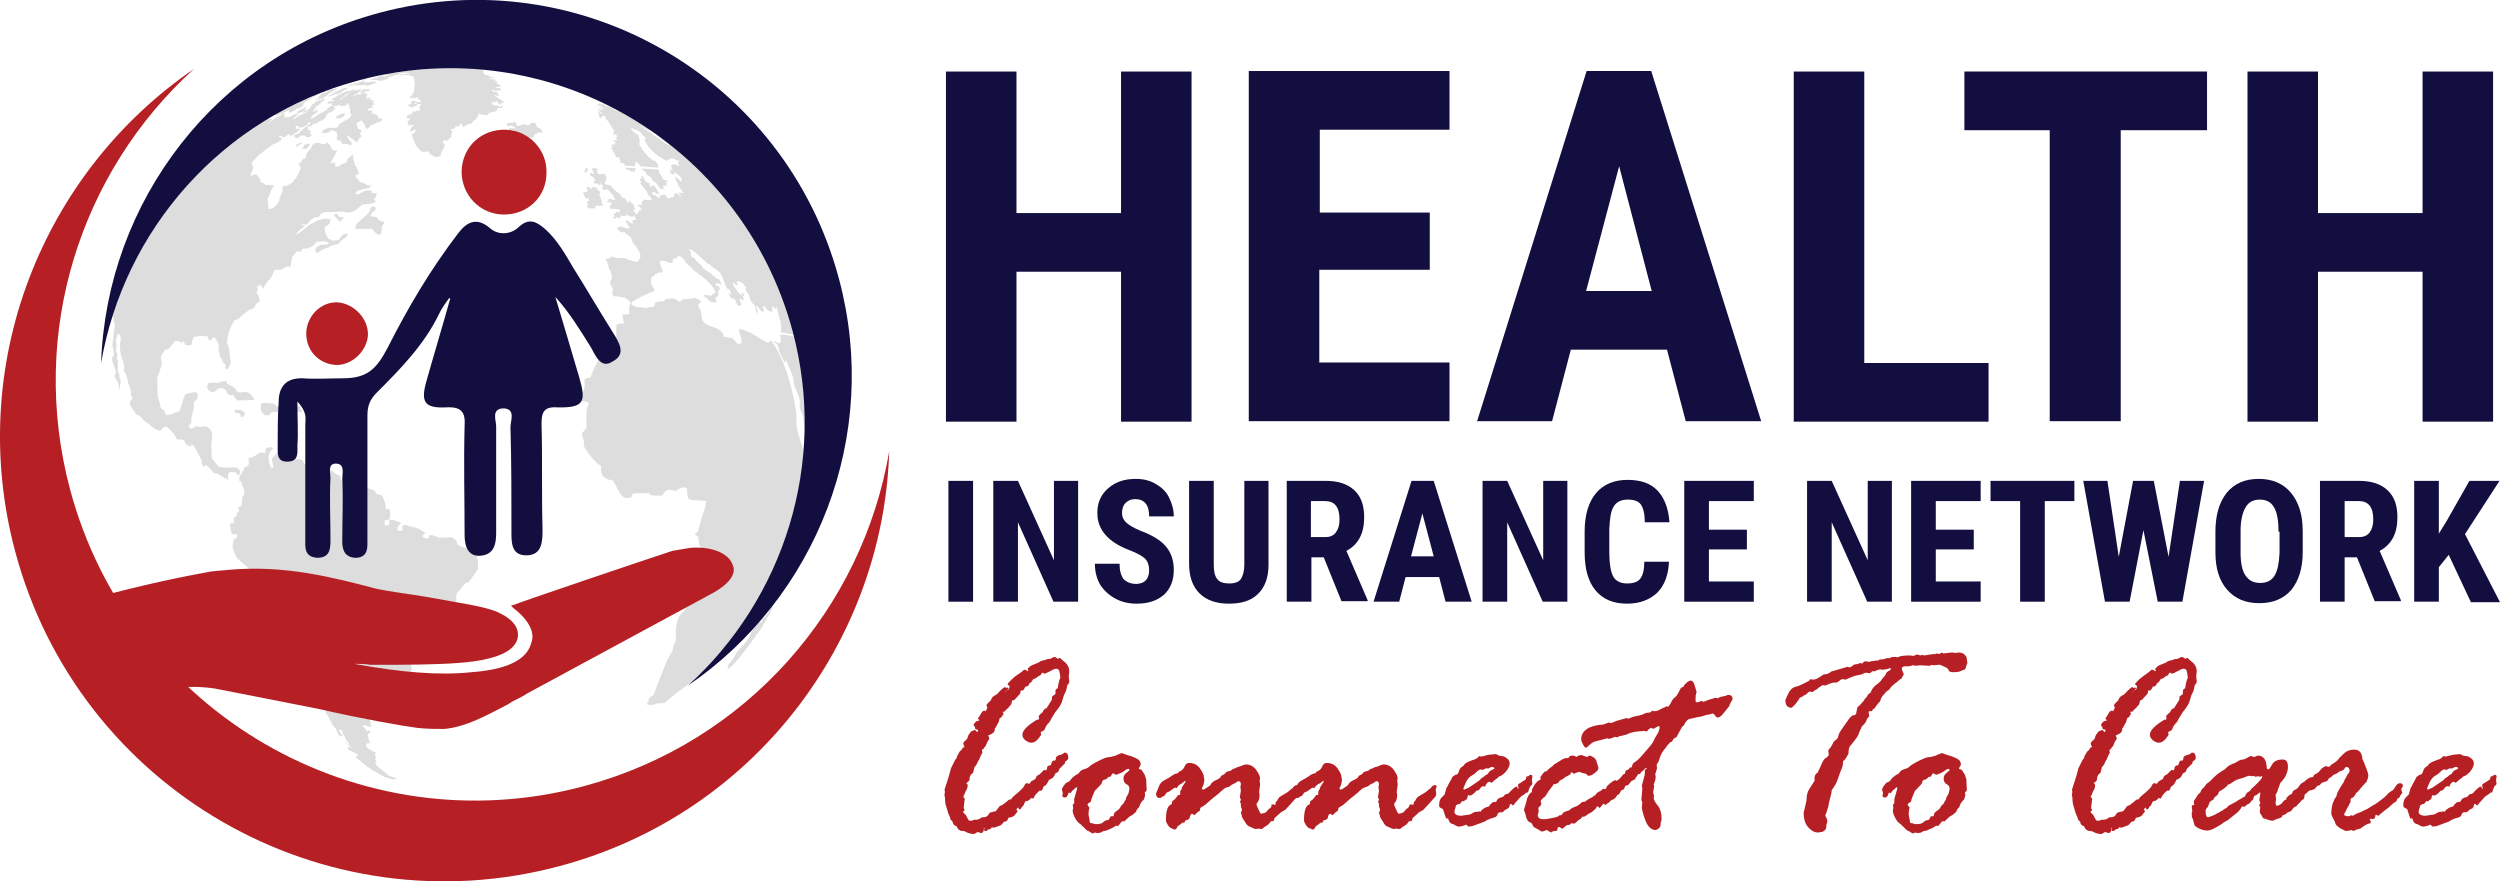<?xml version="1.0" encoding="utf-8"?>
<!-- Generator: Adobe Illustrator 21.1.0, SVG Export Plug-In . SVG Version: 6.00 Build 0)  -->
<svg version="1.1" id="Layer_1" xmlns="http://www.w3.org/2000/svg" xmlns:xlink="http://www.w3.org/1999/xlink" x="0px" y="0px"
	 viewBox="0 0 506.9 178.7" style="enable-background:new 0 0 506.9 178.7;" xml:space="preserve">
<style type="text/css">
	.st0{fill:#DDDDDD;}
	.st1{fill:#120F40;}
	.st2{fill:#B62025;}
	.st3{fill-rule:evenodd;clip-rule:evenodd;fill:#B62025;}
	.st4{fill-rule:evenodd;clip-rule:evenodd;fill:#120F40;}
</style>
<g>
	<g>
		<path class="st0" d="M127.2,22.4c-0.2-0.1-0.4-0.2-0.6-0.3l-0.5-0.3l0.3,0.2l0.1,0l0,0L127.2,22.4c0.1,0,0.1,0,0.2,0.1
			c0.1,0.1,0.2,0.1,0.3,0.2l0,0C127.5,22.5,127.4,22.5,127.2,22.4 M124.5,20.9l-0.7-0.4c0.2,0.1,0.3,0.1,0.5,0.2
			c0.1,0,0.1,0.1,0.2,0.1c0.3,0.1,0.6,0.3,0.8,0.4C125,21.2,124.7,21.1,124.5,20.9 M123,20.2l-0.5-0.3l-0.4-0.1
			c-0.4-0.2-0.7-0.3-1.1-0.5c-0.1,0-0.2-0.1-0.3-0.1c0.3,0.1,0.6,0.3,0.8,0.3l-0.1-0.1c0.1,0.1,0.3,0.1,0.4,0.2l0.1,0
			c0.1,0,0.2,0.1,0.3,0.1l0,0c0.2,0.1,0.5,0.2,0.7,0.3L123,20.2l0.8,0.4C123.5,20.5,123.3,20.3,123,20.2 M163.9,69.1
			c-0.1-0.4-0.2-0.8-0.3-1.1L163.9,69.1C163.9,69.1,163.9,69.1,163.9,69.1C163.9,69.2,163.9,69.2,163.9,69.1L163.9,69.1 M163.1,66.5
			l-0.4-1.4c-0.2-0.8-0.6-1.6-0.9-2.5l-0.2-0.7l-0.7-1.8c0.8,1.9,1.1,2.8,1.9,5.1l0.6,1.9L163.1,66.5 M135.1,27.3
			c-0.9-0.7-1.9-1.3-2.9-2l-0.1-0.1C133.2,25.9,134.2,26.6,135.1,27.3C135.1,27.3,135.1,27.3,135.1,27.3 M131.5,24.9
			C131.5,24.8,131.4,24.8,131.5,24.9L131.5,24.9c-0.2-0.1-0.2-0.1-0.2-0.1l0,0c0.2,0.1,0.4,0.2,0.5,0.3l0.3,0.2
			C131.9,25.2,131.7,25,131.5,24.9 M131.9,25.1L131.9,25.1L131.9,25.1C131.9,25.1,131.9,25.1,131.9,25.1 M131.6,25
			c1.2,0.7,2.3,1.5,3.5,2.3C134,26.5,132.7,25.7,131.6,25 M166.1,81.6L166.1,81.6L166.1,81.6L166.1,81.6 M166.2,83.2L166.2,83.2
			L166.2,83.2C166.2,83.3,166.2,83.3,166.2,83.2 M166.2,83.1L166.2,83.1c0-0.1,0-0.2,0-0.3v0C166.2,83,166.2,83.1,166.2,83.1
			L166.2,83.1 M166.2,82.5c0,0,0-0.1,0-0.1c0-0.1,0-0.2,0-0.3C166.1,82.2,166.1,82.4,166.2,82.5L166.2,82.5 M166.1,81.9
			c0,0.1,0,0.1,0,0.2C166.1,82,166.1,81.9,166.1,81.9 M165.6,77.4l-0.1-0.7l0.2,1v0c0,0.2,0.1,0.4,0.1,0.7c0,0,0,0,0,0.1
			C165.7,78.1,165.6,77.8,165.6,77.4 M163.9,69.2c0,0,0-0.1,0-0.1c0.1,0.3,0.1,0.6,0.2,0.9L163.9,69.2 M41.4,31.7
			c-0.6,0.5-1.1,1-1.6,1.4C40.4,32.7,40.8,32.2,41.4,31.7 M62.4,30c0.1-0.1,0.1-0.2,0.2-0.3c0.1-0.2,0.2-0.4,0.3-0.5l-0.5-0.1
			l-0.7,0.3l-0.4,0.8c0.2,0,0.4,0,0.7,0L62.4,30 M61.2,29L61.2,29l0.2-0.3c-0.1,0.1-0.2,0.1-0.4,0.2c-0.1,0-0.1,0-0.2,0.1
			c-0.1,0-0.2,0.1-0.6,0.3c-0.1,0.1-0.2,0.1-0.3,0.2c0,0.1,0,0.2,0.1,0.2c0,0,0.2,0,0.2,0C60.7,29.4,61,29.2,61.2,29 M74.2,18.5
			l0.7-0.1l0-0.3l-0.7,0c-0.2,0-0.3,0-0.5,0l-0.5,0.4l-0.3,0.3l0.8,0L74.2,18.5 M129.9,23.9c-0.2-0.2-0.5-0.3-0.8-0.4l-0.1,0
			c0.2,0.1,0.3,0.2,0.5,0.3c0.3,0.2,0.7,0.4,1,0.6l0.1,0c-0.1-0.1-0.2-0.1-0.3-0.2l0,0C130,24,130,24,129.9,23.9 M126.5,21.9
			c-0.3-0.1-0.5-0.3-0.8-0.4c0.1,0.1,0.3,0.1,0.4,0.2c-0.1-0.1-0.3-0.2-0.4-0.2l0,0c0.1,0.1,0.2,0.1,0.3,0.2l-0.1,0
			c-0.6-0.3-1.2-0.6-1.6-0.8l0,0c-0.5-0.2-0.9-0.5-1.3-0.6l3.3,1.6L126.5,21.9L126.5,21.9 M127.3,22.4c-0.1,0-0.1-0.1-0.2-0.1
			l-0.1-0.1l-0.4-0.2L127.3,22.4L127.3,22.4 M104.8,14.5c-0.2,0-0.6-0.1-0.6-0.1l0.1,0l-0.1,0c-0.7-0.1-0.9-0.2-0.9-0.2
			c0.2,0.1,0.4,0.1,0.6,0.1l-0.2,0l-0.4-0.1l-0.1,0c-0.1,0-0.1,0-0.2,0c0.1,0,0.1,0,0.2,0l0,0l-0.1,0l-0.1,0
			c0.7,0.1,0.9,0.2,1.1,0.2c-0.5-0.1-0.9-0.3-1.3-0.2c0,0,0.5,0.1,0.9,0.2l0,0c0.1,0,0.1,0,0.2,0l-0.1,0c0.1,0,0.4,0.1,0.6,0.1
			c-0.1,0-0.1,0-0.2,0c0.1,0,0.3,0.1,0.4,0.1c0.2,0,0.3,0.1,0.5,0.1l0.2,0c0.2,0,0.4,0.2,0.6,0.1c-0.1,0-0.3-0.1-0.4-0.1
			c0.1,0,0.2,0.1,0.3,0.1c-0.3-0.1-0.6-0.1-0.9-0.2h0L104.8,14.5 M104.9,14.7L104.9,14.7L104.9,14.7L104.9,14.7 M109.7,15.9
			l-0.2-0.1c-0.4-0.1-0.9-0.2-1.3-0.3c-0.1,0-0.2,0-0.2,0c-0.5-0.1-0.9-0.3-1.4-0.4c-0.1,0-0.7-0.2-1-0.2l0.1,0.1c0,0-0.1,0-0.4-0.1
			c-0.2,0-0.3-0.1-0.5-0.1c-0.5,0-1-0.2-1.5-0.3l0,0c0.2,0,0.4,0.1,0.5,0.1c0.1,0,0.1,0,0.2,0c0.8,0.2,0.8,0.2,0.9,0.2
			c-0.1,0-0.1,0-0.6-0.1c-0.1,0-0.1,0-0.2,0c-0.1,0-0.1,0-0.2,0c-0.1,0-0.1,0-0.2,0c-0.3-0.1-0.3-0.1-0.4-0.1
			c0.2,0.1,0.3,0.1,0.5,0.1h-0.1c-0.1,0-0.2-0.1-0.3-0.1c-0.1,0-0.3-0.1-0.4-0.1c0.1,0,0.2,0.1,0.3,0.1c-0.1,0-0.1,0-0.2,0l0,0
			c0.8,0.2,1.6,0.4,2.4,0.7c-0.3-0.1-0.7-0.2-1-0.3c0.5,0.1,0.9,0.3,1.4,0.4c0,0,0,0-0.5-0.2c0.3,0,0.6,0.2,0.9,0.2l0.1,0l0,0
			c0,0-0.5-0.2-0.7-0.2c-0.1,0-0.2-0.1-0.3-0.1l0,0c0.3,0.1,0.3,0.1,0.7,0.2l0.2,0l-0.2-0.1l0.2,0c0.2,0,0.3,0.1,0.5,0.1l0.2,0.1
			c0,0,0,0-0.1,0l-0.1,0l-0.2,0l0.1,0c0,0,0,0-0.1,0c0,0,0,0,0.2,0.1c0.2,0.1,0.3,0.1,0.4,0.1l0,0l0.1,0c0.2,0,0.2,0,0.3,0
			c0,0,0,0-0.2-0.1l0,0c0.2,0,0.2,0,0.6,0.2l0,0c-0.1,0-0.1,0-0.3,0c0.1,0.1,0.7,0.3,0.9,0.3c0.2,0,0.5,0.1,1.4,0.4l0,0
			c0,0-1.3-0.5-1.4-0.6l0,0c-0.3-0.1-0.6-0.2-0.9-0.3l0.1,0c-0.1-0.1-0.1-0.1-1.2-0.4c0.1,0,0.2,0,0.3,0c1.4,0.4,1.4,0.4,2.5,0.8
			l0.1,0c-0.1-0.1-0.2-0.1-0.3-0.2c0.1,0,0.2,0,0.8,0.2l0.1,0c0,0,0,0-0.4-0.2C109.6,15.9,109.6,15.9,109.7,15.9L109.7,15.9
			 M165.4,76.5c-0.4-2.5-0.9-5-1.6-7.5c-0.1-0.2-0.6-0.4-1.3-0.5c-1-0.2-2.4-0.5-4.3-0.7c0,0,0.1,1.1,0.1,1.4l0,0.1l0,0.1l0,0
			c-0.1,0-0.2,0-0.2,0.1l-0.1,0l0,0l0,0.1l-0.1,0.1l-0.1-0.1l-0.1-0.1c-0.1-0.1-0.1-0.1-0.1-0.1c0,0-0.3-0.1-0.5-0.2l-0.1,0l-0.1,0
			l0,0.1c0.3,0.3,0.3,0.3,0.5,0.3c0.1,0.1,0.1,0.2,0.2,0.3l0,0.1c0,0.1,0.1,0.2,0.2,0.3c0,0.1,0.1,0.2,0.1,0.3l0,0.1l0,0.1
			c0.1,0.6,0.4,1.1,0.7,1.7c0.3,0.6,0.3,0.7,0.5,0.9c0.1,0,0.1,0,0.1,0l0.1,0c0.1-0.2,0-0.4,0-0.6l0.1,0.2c1.4,3.4,1.4,3.4,1.5,3.9
			c0,0.1,0,0.1,0,0.2c0,1.4,0.9,2.5,1.2,3.8c0.2,0.7-0.1,1.5,0.2,2.2c0.3,0.7,0.5,1.2,0.6,1.7l0,0.2l0.8,5c0,0.8-0.1,1.6-0.1,2.3
			c0,0.4,0.1,1,0.2,1.1c0.1,0,0.2,0,0.3,0c0.2-0.3,0.2-0.7,0.3-1c0.2-0.1,0.3,0,0.4,0l0,0l0,0.1c0-0.1,0.1-0.3,0.1-0.4
			c0.1-0.4,0.2-0.9,0.6-1.2c0-0.1,0.1-0.3,0.1-0.5c0.1-0.3,0.4-1.5,0.4-1.5l0.1,0.1c0-0.9,0-1.4,0-1.4l0.1,0.1c0-0.4,0-0.7,0-1.1
			c0-2.4-0.2-4.7-0.4-6.9l0,0.1c0-0.4-0.1-0.7-0.1-1.1c-0.1-0.5-0.1-0.9-0.2-1.3c0-0.1,0-0.3-0.1-0.4c0,0.5,0,0.5,0.2,2.1l-0.1-0.1
			l0,0c0-0.1-0.1-0.2-0.1-0.3l0,0c0,0.2,0,0.5,0,0.7c-0.2-0.3-0.3-1.1-0.2-1.2l0-0.1c0-0.1,0-0.1,0-0.1c0,0.1,0.1,0.2,0.1,0.2
			c0-0.2,0-0.2-0.1-0.5l0,0l-0.1,0c-0.1-0.1-0.1-0.3-0.3-0.4c0-0.1-0.1-0.1-0.1-0.1c-0.1-0.4-0.1-0.8-0.2-1.2
			c-0.4-1.5-1.1-3-1.2-4.6c0.1,0,0.3,0.1,0.9,2.3c0.3,1.4,0.7,2,0.8,2.3l0,0l0,0l0-0.1c0-0.1,0-0.1,0-0.1
			C165.4,76.1,165.4,76.1,165.4,76.5L165.4,76.5 M163.9,69c-2.6-10-7.2-19.1-13.4-27l1.8,2.4c2.3,3.2,2.3,3.2,6,9.9
			c1.8,3.5,1.8,3.5,4.5,10.8L163.9,69L163.9,69 M135.9,34.5c0.2,0,0.4,0,0.6,0l-0.1,0l-0.1,0l0,0c0,0-0.1,0-0.2-0.1l-0.1-0.2l0,0
			l-0.1,0l-0.1,0l0,0l0,0l0.1,0.2L135.9,34.5L135.9,34.5 M123,22c-0.3-0.2-0.5-0.3-0.8-0.5l0,0l0,0l0,0h0l-0.1,0l0.1,0.1
			c0.2,0.1,0.5,0.3,0.7,0.4C122.9,22,123,22,123,22 M136.5,34.6c3.7,0.3,6.3,0.6,7.7,1c0.5,0.1,0.8,0.3,1,0.4l-0.4-0.4
			c-5.6-5.3-5.6-5.3-8.7-7.6l-4.2-2.9l0,0c-0.2-0.1-1-0.6-1.4-0.9c0.3,0.2,0.3,0.2,0.7,0.4v0l0.3,0.2l0,0c0.6,0.5,1.4,0.7,1.8,1.4
			l0,0c-0.5-0.3-1-0.6-1.5-1l0.1,0c-0.2-0.1-0.4-0.3-0.6-0.4c-0.2-0.1-0.2-0.1-0.3-0.2c-0.2-0.1-0.4-0.2-0.6-0.4l-0.1,0
			c-0.2-0.1-0.2-0.1-0.4-0.2c-0.1,0-0.1,0-0.1,0c0.1,0.1,0.2,0.2,0.4,0.3c0.1,0,0.2,0.1,0.2,0.1c0.4,0.3,0.8,0.5,1.2,0.8
			c0.7,0.5,0.7,0.5,0.8,0.5c0.1,0.1,0.2,0.1,0.6,0.4c0.1,0,0.1,0.1,0.1,0.1c0.3,0.3,0.6,0.5,0.9,0.7c-0.1,0-0.2-0.1-0.2-0.1
			c-0.1-0.1-0.2-0.1-0.3-0.2c-0.1,0-0.2-0.1-0.2-0.1l-0.1,0.1c0.3,0.2,0.5,0.5,0.8,0.8v0.1c0.5,0.4,1,0.7,1.5,1.1l0,0
			c-0.2,0-0.2,0-0.4-0.1l-0.1,0c-0.2-0.1-0.6-0.3-1.3-0.7c0.4,0.5,0.5,0.5,0.9,0.8c0.2,0.1,0.2,0.1,0.3,0.2c0.1,0.1,0.1,0.1,0.1,0.1
			c0.2,0,0.4,0.2,0.7,0.4c0,0.1-0.1,0.1-0.2,0l0.1,0.1c-0.6-0.1-1.7-1-2.1-1.4c-0.1-0.1-0.2-0.1-0.3-0.1l-0.6-0.5
			c-1-0.8-2.1-1.3-3.1-2c0.4,0.2,1.8,0.9,1.9,0.9c0.2,0.1,0.3,0.1,0.5,0.1c0.2,0.1,0.5,0.2,0.7,0.3c0.1,0,0.1,0,0.1,0l0,0
			c0-0.1,0-0.2,0-0.3c-1.3-1.3-3.6-2.3-4-2.5c-0.2-0.1-0.2-0.1-0.5-0.2c-0.3-0.2-0.3-0.2-0.5-0.2c-0.1,0-0.1,0-0.1,0
			c-0.3-0.1-0.5-0.3-0.8-0.4l-0.1,0c0.2,0.2,0.2,0.2,0.4,0.3c-0.1,0-0.1,0-0.1,0c-0.2-0.1-0.2-0.1-0.6-0.4c-0.1,0-0.1-0.1-0.1-0.1
			c-0.3-0.1-0.3-0.1-0.7-0.4l-0.2,0l0.1,0.1c0,0,0,0-0.8-0.3c-0.2-0.1-0.2-0.1-0.3-0.2l0.1,0c-0.1-0.1-0.2-0.2-0.3-0.2
			c-0.8-0.4-1.4-0.5-1.4-0.5c0.2,0.1,0.4,0.2,0.6,0.3c-0.2-0.1-0.4-0.1-0.5-0.2c-0.1,0-0.2-0.1-0.2-0.2c-0.1-0.1-0.2-0.1-0.2-0.2
			c-0.1,0-0.3,0-0.4,0c0.5,0.3,0.5,0.3,0.7,0.4c0.1,0.1,0.2,0.1,0.2,0.1l0.1,0.1l0,0c-0.5-0.3-0.5-0.3-0.8-0.5c-0.1,0-0.2,0-0.2,0
			l-0.5-0.3l-0.1,0l0,0l0.1,0.1l-0.1,0.1c0.1,0.1,0.3,0.2,0.5,0.3l0,0.1c-0.1,0-0.2-0.1-0.5-0.3c-0.1-0.1-0.2-0.1-0.3-0.1l-0.1,0.1
			c0.2,0.2,0.5,0.4,1,0.5c0.2,0.1,0.3,0.2,0.4,0.3l-0.1,0c-0.2-0.1-0.4-0.1-0.6-0.2c-0.1,0-0.1,0-0.2,0c0.6,0.4,0.6,0.4,0.8,0.6
			c-0.6-0.2-1.1-0.5-1.6-0.8c0,0.1,0.1,0.2,0.2,0.2c0.1,0.1,0.8,0.5,1,0.7c-0.2,0-0.2,0-0.7-0.3l0.1,0.1l-0.1,0.1
			c0.1,0.1,0.2,0.1,0.2,0.2c0.2,0.1,0.4,0.2,0.6,0.3c0.1,0.1,0.2,0.1,0.2,0.2l0.1,0.1c-0.3-0.1-1.2-0.6-1.3-0.6
			c0,0.1,0.2,0.2,0.4,0.4c-0.1,0-0.2,0-0.3,0c0,0.1,0,0.1,0.4,0.3c-0.1,0-0.2,0.1-0.2,0.1c0,0.1,0.1,0.1,0.1,0.2l0,0
			c0,0.1,0.1,0.2,0.2,0.2l-0.1,0l0.1,0.1c0.1,0,0.1,0.1,0.2,0.1c0-0.1,0-0.2,0-0.2l0.1,0l0-0.1c0.1,0,0.1-0.1,0.2-0.2
			c0.4,0,0.5,0.1,0.7,0.3c-0.1,0-0.2,0-0.2,0l0.1,0.1l-0.1,0c0.1,0.2,0.7,0.8,0.8,0.9l-0.1,0c0,0,1,1.6,1.2,1.8l-0.1-0.1
			c-0.1,0.3-0.1,0.3,0,0.4c-0.1,0-0.1,0.1-0.2,0.2c0.1,0.1,0.1,0.2,0.2,0.2l0.1,0c0.2,0,0.2,0,0.3,0c0.2,0.2,0.2,0.2,0.3,0.3
			c0,0.1-0.1,0.2-0.1,0.2l-0.1,0c0,0.2,0,0.2-0.1,0.3c0.1,0.1,0.1,0.1,0.2,0.3l-0.1,0.1c-0.1,0-0.2-0.1-0.3-0.1c-0.1,0-0.2,0-0.3,0
			l0.2,0.3c0.1,0.1,0.2,0.2,0.3,0.2l0,0.1l-0.1,0c-0.1,0-0.1,0-0.1,0h0h0h0h0l0,0h0l0,0c-0.1,0.1-0.1,0.1-0.1,0.3H124l0,0.1
			c0.1,0.2,0.4,0.5,0,0.5c0,0.1-0.1,0.2-0.1,0.2c0.3,0.3,0.3,0.3,0.4,0.4l-0.1,0.1c0.1,0.3,0.4,0.4,0.6,0.7c0,0.1,0,0.1-0.1,0.1
			l0,0.1c0.1,0.1,0.2,0.2,0.2,0.4c0.1,0,0.2,0,0.3,0c0.4-0.1,0.5,0.3,0.5,0.3l-0.1,0.1c0.1,0.1,0.1,0.2,0.2,0.3l-0.1,0.1
			c0.1,0.3,0.1,0.3,0.8,0.4c0.2,0.2,0.2,0.2,0.2,0.4l-0.1,0.1c0.8,0,1.5,0.1,2.2,0.1c0-0.1,0-0.3-0.1-0.4l0.1-0.1l0.1,0
			c0-0.2-0.1-0.3-0.1-0.4c0.5,0.1,1,0.8,1,0.9c1.3,0.1,2.5,0.2,3.6,0.3l0-0.1l0.1,0c0-0.3-0.3-0.9-0.3-0.9c-0.1-0.1-0.1-0.1-0.2-0.2
			c-0.2-0.2-0.3-0.3-0.7-0.3c-0.3-0.4-0.8-0.5-1.1-1c-0.4-0.4-0.7-0.9-1.1-1.3c0-0.4-0.5-0.7-0.5-1.1l0.1,0c0-0.1,0-0.2-0.1-0.5
			c0.1,0,0.2-0.1,0.2-0.1c-0.1-0.3-0.1-0.3-0.3-0.5l0-0.1l0.1,0c-0.1-0.8-0.9-0.8-1.3-1.3l0-0.1c-0.2-0.2-0.4-0.5-0.5-0.5
			c0.1,0,0.2,0,0.3,0c0.1,0,0.1,0,0.1,0l0,0h0h0l0,0h0h0h0c0.1,0.1,0.4,0.2,0.7,0.4l0-0.1c0.2,0,0.2,0,0.8,0.4
			c0.2,0.2,0.4,0.3,0.6,0.5c-0.1,0-0.2,0-0.2,0c0.8,0.7,0.9,0.8,0.9,1.1c-0.1,0-0.2,0-0.3-0.1l-0.1,0.1c1,1.7,1,1.7,2,2.6
			c0.1,0.1,0.2,0.2,0.2,0.2c0,0,1.6,1.2,2.4,1.5l0.1,0c0-0.1,0-0.2,0-0.3c0.2,0,0.3,0.1,0.5,0.1c0-0.1,0-0.2-0.1-0.2
			c0.2-0.1,0.5,0,0.7,0l0-0.1c0.1,0,0.1,0,0.1,0c0.2,0.1,0.4,0.3,0.6,0.4c0.1,0,0.3,0,0.4,0l0.2,0.2l0.1,0.1c-0.1,0-0.1,0-0.4,0
			c0,0.2,0,0.2,0.3,0.9c-0.3,0-0.5-0.3-0.8-0.4l-0.1,0.1c-0.1,0-0.1,0-0.4-0.1l-0.1,0.1l0,0.1c-0.1,0-0.2-0.1-0.2-0.1l-0.1,0.1
			C136.3,34.3,136.4,34.5,136.5,34.6L136.5,34.6 M129,34.1c-0.7,0-1.5-0.1-2.2-0.1l0,0c0,0.1,0,0.1,0,0.1c0,0.1,0.1,0.1,0.2,0.2
			l0.1,0.1c0.4,0,0.4,0,0.4,0l0.1,0.1c0,0,0,0,0.3,0.3l0.2-0.1c0.2,0.1,0.3,0.2,0.5,0.1c0,0,0.2,0,0.1-0.2l0-0.1c0.2,0,0.2,0,0.2,0
			l0-0.1c0-0.1-0.1-0.1-0.1-0.2L129,34.1 M133.6,34.4c-1.1-0.1-2.3-0.2-3.5-0.2c0.2,0.3,0.5,0.4,0.7,0.6l0.1,0.1l0,0.2
			c0,0,0.3,0.4,0.5,0.5c0.4,0.2,0.4,0.2,0.6,0.4l0.1,0.2l0.1,0.2c0.3,0.4,0.6,0.6,0.8,0.7c0,0,0.2,0.1,0.3,0.3
			c0.1,0.1,0.1,0.3,0.2,0.4l0.1,0.1c0.1,0.1,0.2,0.2,0.3,0.4c0.3,0,0.6,0,0.9,0.1c-0.4-0.6-0.4-0.6-0.3-0.8c0,0,0,0,0.1,0l0.1,0
			c0.1,0,0.2,0.2,0.4,0.1c0-0.1-0.1-0.2,0-0.3c0,0,0.1,0,0.2,0c-0.1-0.2-0.2-0.4-0.4-0.5c0.2,0,0.3,0,0.5,0
			c-0.2-0.3-0.2-0.3-0.3-0.4c-0.1,0-0.1,0-0.2,0c-0.2,0.1-0.3-0.1-0.5-0.2c0-0.1-0.1-0.2-0.1-0.3c-0.2-0.5-0.6-0.8-0.7-1.2l0,0
			L133.6,34.4L133.6,34.4 M163.9,69c-2.6-10-7.2-19.1-13.4-27c-1.6-1.8-3.6-4.3-5.3-6.1c-0.1-0.1-0.4-0.3-1-0.4
			c-1.4-0.3-4.1-0.7-7.7-1c-0.2,0-0.4,0-0.6,0c0.1,0,0.1,0,0.1,0.1l0,0h0l0,0h0h0h0h0l0.2,0.1c-0.1,0-0.3,0.1-0.4,0.2
			c0.3,0.4,0.6,0.5,0.9,0.5c0-0.1,0-0.3,0-0.4c0.6,0.1,1.5,1.1,1.5,1.1c-0.1,0.3-0.1,0.3,0.1,0.6c0,0.2,0,0.2-0.1,0.1
			c-0.1,0-0.1,0-0.8-0.6l-0.1,0c-0.1-0.1-0.2-0.2-0.3-0.3c-0.1,0-0.1,0-0.2,0c0.7,1.6,1,2.3,1.7,3.1l0.1,0.2c-0.9-0.2-0.9-0.2-1-0.2
			c0.1,0.4,0.5,0.6,0.7,0.9l-0.1,0c-0.4-0.3-0.8-0.6-1.2-0.8c-0.1,0-0.1,0-0.5,0.9c-0.1,0-0.3,0-0.5,0c-0.5,0.6-1-0.3-1.2-0.6
			c-0.1,0-0.2,0-0.3,0c0,0.1,0,0.1,0,0.2c-0.1,0-0.2,0-0.2,0c-0.2,0-0.3,0-0.4,0c-0.1,0-0.2,0-0.2,0c0.1,0.1,0.1,0.3,0.2,0.4
			c0,0.1-0.1,0.1-0.2,0.1c-0.4-0.1-0.4-0.1-0.7-0.5l-0.2,0c-0.1,0-0.2,0-0.3,0c-0.1-0.1-0.1-0.2-0.2-0.3l-0.1-0.2
			c0.1-0.2,0.3-0.2,0.5-0.1c0.3,0.1,0.5,0.3,0.8,0.4l0.1-0.2c-0.2-0.5-0.8-1.4-0.8-1.4c-0.2-0.1-0.3-0.1-0.3-0.2
			c-0.1,0-0.3,0.1-0.4,0.1c0,0.1,0,0.1,0.1,0.2c0,0.1-0.1,0.1-0.1,0.1c-0.1-0.1-0.4-0.2-0.4-0.7c-0.1-0.1-0.1-0.2-0.2-0.3
			c-1,0.1-0.7-1.2-1.5-1.4c0,0,0,0,0.1,0.6c-0.1,0.1-0.3,0.1-0.4,0.2c0.1,0.1,0.1,0.2,0.2,0.3c0,0.1,0.1,0.1,0.1,0.1
			c0,0.1,0,0.1,0,0.2l-0.2,0.1c0.1,0.2,0.1,0.2,1.3,1.7c0,0.1,0.1,0.1,0.1,0.2c0,0.1,0.1,0.3,0.2,0.4c0.2,0.3,0.4,0.5,0.6,0.7
			c0.1,0.2,0.2,0.3,0.2,0.4c-0.1,0-0.1,0-0.2,0c-0.1,0-0.3,0.1-0.5,0.1l-0.2,0c-0.3-0.1-0.3-0.1-0.9-0.1c0,0.1,0,0.2,0,0.2
			c-0.1,0.1-0.3,0.2-0.3,0.3c0.1,0.4,0.1,0.4-0.1,0.6l-0.2-0.1c-0.1,0-0.1,0-0.2,0l-0.1,0c-0.1,0-0.1,0-0.2,0c0,0.1,0,0.2,0.1,0.3
			l0.4,0.2c0.1,0.2,0.2,0.4,0.3,0.6c-0.4,0-0.5,0.1-0.9,0.8c-0.1,0-0.1,0-0.2,0c-0.1,0-0.3,0-0.4,0c0.1,0.4,0.2,0.8,0.4,1.2
			c-0.4,0-0.5,0-0.8,0.1c0.1,0.2,0.1,0.4,0.2,0.6c-0.2,0-0.4,0-0.6,0C128,45,128,45,127.5,45c-0.2-0.1-0.2-0.2-0.2-0.2
			c-0.1-0.1-0.3-0.2-0.4-0.2c0,0.2,0,0.4,0.1,0.6l0.2,0.1c0.1,0.1,0.1,0.3,0.2,0.5l0.2,0.2c0,0.1,0.1,0.2,0.1,0.3
			c-1.1,0.1-1.7-0.4-1.7-0.4c-0.9,0.3-0.9,0.3-0.9,0.4c0,0.1,0,0.1,0.1,0.2c0.2,0.1,0.2,0.2,0.3,0.2c0.4,0.5,0.8,0.4,0.9,0.4
			c0.1,0,0.2,0,0.2,0c0.4,0.3,0.8,0.6,1.3,1c0.2,0.4,0.3,0.8,0.4,1.1c0.8,0.9,2.1,2.5,1.3,3.4c0,0.1,0,0.1,0,0.2
			c-0.4,0.3-0.4,0.3-0.6,0.3c-0.1,0-0.1,0-0.2,0c-0.6-0.3-1.3-0.3-1.8-0.7c-0.7-0.1-1.3-0.1-1.8-0.1c-0.8-0.1-0.8-0.1-0.9-0.2
			c-0.2-0.1-0.2-0.1-0.3-0.1l-0.2,0.1c0,0.1,0,0.2,0,0.2c-0.4,0.2-0.7,0.2-1,0.1l0,0.2c0.6,0.7,0.4,1.7,1,2.4
			c0.1,0.5,0.2,0.9,0.3,1.3c0,0.1,0,0.1,0,0.2c-0.7,0.7-0.3,1.2,0,1.7l0.1,0.2c0.1,0.2,0.1,0.3,0.1,0.3c0,0.1,0,0.2,0,0.2
			c-0.2,0.3-0.2,0.4,0,1.1c0.2,0.1,0.4,0.1,0.6,0.1c0.6-0.1,1.1,0.3,1.7,0.2c0.1,0.1,0.1,0.1,0.8,0.5c0.2,0.3,0.4,0.6,0.7,0.9
			c0-0.1,0.1-0.2,0.1-0.3l-0.2-0.1c2.6-1.6,4.6-2.3,4.7-2.3c-0.1-0.2-0.1-0.5-0.2-0.7c-0.6-0.9-0.6-0.9-0.4-1.9
			c0-0.1,0.1-0.3,0.1-0.4c0.1,0,0.3,0,0.4,0c0.1-0.1,0.2-0.3,0.2-0.4c0.1-0.1,0.3-0.1,0.4-0.1l0.1-0.2c0.5,0,1-0.1,1-0.1
			c0.1-0.2,0-0.5-0.1-0.7l-0.1-0.2c-0.4-0.9-0.3-1.3-0.3-1.3c0.3-0.2,0.3-0.2,1.1-0.1h0h0h0l0,0h0h0l0,0h0c0.7,0.4,0.7,0.4,0.9,0.4
			c0.2,0,0.3,0,0.4,0c0.1,0,0.1,0,0.2,0c0-0.6,0-0.6,0.1-0.9c0.2,0,0.3,0,0.3,0c0.1,0,0.5,0,0.7-0.6c1.2,0.3,1.4,1.6,2.4,2.2
			c0.3,0.2,0.3,0.2,0.5,0.6c1.5,1.1,4.4,3.1,4.7,4.8c-0.6,0.1-0.6,0.1-0.7,0.5c-0.6,0.1-1.1-0.1-1.7-0.1c0,0.1,0.1,0.2,0.1,0.3
			c0.6,0.3,0.9,1,1.6,1.2c0.3,0,0.6,0,0.9,0.1c-0.1-0.3-0.2-0.6-0.2-0.9c0.2-0.2,0.3-0.4,0.6-0.6c0-0.3-0.1-0.6-0.1-0.9
			c0.1-0.1,0.2-0.2,0.3-0.2c0-0.1,0.1-0.3,0-0.4c-0.1-0.2-0.1-0.3-0.1-0.4c-0.3,0-0.4,0-0.5,0c-0.2-0.1-0.2-0.2-0.2-0.3
			c0-0.1,0-0.1,0-0.2c0.2-0.1,0.3-0.1,0.5-0.1c0.5,0.2,0.5,0.3,0.7,0.5c0-0.5-0.3-0.8-0.4-1.2c-1-0.3-1.8-1.4-1.8-1.4
			c-0.6,0-0.9-0.6-1.5-0.8c-0.2-0.7-0.9-1-1.2-1.5c-0.1,0-0.1,0-0.2,0c-0.4-0.8-0.4-0.8-0.9-0.8c-0.1-0.2-0.2-0.4-0.3-0.6l0.1-0.2
			c0.1-0.2,0.1-0.2,0-0.2c-0.4-0.7-0.4-0.7-0.4-0.7c0.7-0.1,3.5,2.7,3.5,2.7c0.3,0.3,0.3,0.4,0.8,0.4c0,0.1,0.1,0.2,0.2,0.3
			c0.5,0.6,1.3,0.8,1.8,1.4c0.7,1,0.9,2.3,1.5,3.3c0.1,0,0.3,0,0.4,0.1c0.2,0.4,0.3,0.7,0.4,1c-0.1,0-0.2,0-0.3,0
			c0-0.1,0-0.2-0.1-0.2c-0.1,0-0.1,0-0.2-0.1c0,0.4,0.3,0.7,0.8,1.3c0-0.1,0.1-0.2,0.1-0.3c0.6,0.3,0.6,1,1,1.5
			c0.2,0.1,0.3,0.1,0.4,0.1c0.1,0,0.1,0,0.2,0c0.1-0.5,0.1-0.5,0-0.6c0-0.1-0.1-0.2-0.1-0.3c-0.1-0.1-0.1-0.3-0.1-0.4l0.2-0.1
			c0.1,0.1,0.2,0.2,0.3,0.3c0.2,0,0.2,0,0.2,0c0.1-0.3,0.1-0.3-0.1-0.9c0.1,0,0.1,0,0.2,0l0.1-0.2c-0.3-0.5-0.4-0.5-0.6-0.6
			c0.2,0.4,0.2,0.4,0.2,0.7c-0.2,0-0.5-0.1-1.8-2c-0.1-0.2-0.1-0.3-0.1-0.4c0-0.1,0-0.2,0-0.2l0.2,0.1c0.3,0.3,0.3,0.3,0.5,0.4
			c0.1,0,0.2,0,0.2,0l0.1,0c0-0.2,0-0.2-0.2-0.5c0-0.1,0-0.2,0-0.2c0.6-0.3,0.9,0.3,1.3,0.4c0.3,0.5,0.3,0.5,0.4,0.5
			c0.1,0.1,0.2,0.3,0.2,0.4l-0.2,0.2c0.2,0.6,0.8,1,0.9,1.7c0.1,0.1,0.1,0.3,0.1,0.4c0,0.1,0,0.2,0.1,0.2c0.1,0.2,0.1,0.2,0.4,0.6
			l0.1,0.1l0.1,0.1l0.1,0.1l0.1,0.1l0.1,0.1c0.1,0.1,0.1,0.3,0.1,0.5l0,0.1l0,0.1c0.1,0.4,0.1,0.4,0.2,0.7l0.1,0.1l0.1,0.1
			c0-0.1,0-0.3,0-0.4l0-0.3c0-0.1-0.1-0.3-0.2-0.5c0-0.1,0-0.1-0.1-0.2c0-0.1,0-0.1,0.1-0.1l0.1,0l0.1,0.1l0.1,0.1l0.1,0.1
			c0.1,0.1,0.2,0.3,0.3,0.4l0.1,0.1l0.1,0.1l0.1,0.1l0,0c0.1,0,0.2,0.1,0.3,0.1c0.1,0,0.2,0,0.2,0l0-0.1l0-0.1l0-0.1l0-0.1
			c-0.2-0.4-0.2-0.4-0.2-0.6l0-0.1l0-0.1c0.1,0,0.3,0.1,0.4,0.2c0.1,0.1,0.2,0.2,0.2,0.3c0.1,0.1,0.2,0.2,0.3,0.3l0.1,0.1l0.1,0.1
			l0.1,0l0.1,0.1c0.2,0,0.4,0.1,0.7,0.1c0-0.1-0.1-0.3-0.1-0.4l0-0.1c0-0.1-0.1-0.3-0.1-0.5l0.1,0l0,0l0.1,0c0.1,0,0.1,0,0.4,0.4
			c0.1,0,0.1,0,0.2,0l0-0.1l0-0.1l0-0.1l0.1,0c0,0.1,0.1,0.2,0.2,0.3l0,0.1c0.1,0.4,0.1,0.4,0.2,0.8c0.1,0.7,0.3,1.1,0.3,1.3l0,0.1
			c0.2,0.3,0.2,0.3,0.2,0.7l0,0.1l0,0.1c0,0.1,0.1,0.3,0.1,0.4v0.1c0,0.7,0,0.7-0.1,0.8l0,0.1l0,0.1l0,0.1c1.9,0.3,3.4,0.6,4.3,0.8
			C163.3,68.6,163.7,68.8,163.9,69 M166.2,83.3l-0.1-1.5v0c0-0.1,0-0.2,0-0.3l0,0c-0.1-1.3-0.3-2.4-0.3-2.4l0,0
			c0.1,0.5,0.1,0.6,0.1,0.8c0.2,2.2,0.4,4.5,0.4,6.8l0,0v-0.5c0-0.4,0-0.8,0-1.2l0,0c0,0.1,0,0.2,0,0.3
			C166.3,85.3,166.3,84.4,166.2,83.3 M165.6,77.7l-0.2-1.1c-0.4-2.3-1-5.3-1.6-7.6l0-0.1c0.6,2.4,1.2,4.9,1.6,7.5
			C165.5,76.9,165.5,77.3,165.6,77.7L165.6,77.7L165.6,77.7 M119,34L119,34l-0.2,0.1c-0.1,0.1-0.1,0.2-0.1,0.2l-0.1,0l0,0l0,0.2
			c0,0.1-0.1,0.2-0.1,0.3c0,0.1,0.1,0.1,0.1,0.2l0.2,0.1l0.1-0.1c0,0,0,0,0-0.1l0-0.1v-0.1l0,0c0.1,0,0.3,0,0.3,0l0-0.1l0-0.1l0-0.2
			l0,0C119.1,34.1,119,34,119,34 M128.6,41.8c-0.1-0.1-0.1-0.2-0.2-0.4c-0.4-0.2-0.6-0.6-0.9-0.8l-0.1,0.1c0.1,0.1,0.1,0.1,0,0.4
			c-0.1,0.1-0.1,0.1-0.8-1c-0.1,0-0.3,0-0.5,0c-0.2-0.5-0.3-0.7-0.3-0.7c-0.2-0.2-0.5-0.3-0.7-0.5l-0.2-0.1
			c-0.1-0.3-0.5-0.3-0.6-0.6c-0.1-0.2-0.6-0.7-0.9-0.7c-0.5,0-1-0.2-0.7-0.6c0-0.1,0-0.1,0-0.2c0.2,0,0.2,0,0.3,0
			c0-0.1-0.1-0.1-0.1-0.2c-0.1-0.2,0.1-0.4,0.1-0.5c-0.1-0.2-0.2-0.5-0.4-0.7c-0.5,0-1,0-1.5-0.1c0-0.1,0-0.1,0.1-0.2
			c0-0.2-0.2-0.3-0.2-0.4c0,0,0.2-0.3,0.2-0.3c-0.2-0.1-0.2-0.1-0.3-0.2l-0.1,0c-0.1,0-0.1,0-0.2,0c-0.1,0-0.1,0.1-0.6,0l0,0
			c0.1,0.2,0.1,0.4,0.2,0.6c0.1,0.2,0.2,0.4,0.3,0.6c-0.3,0-0.5-0.2-0.8-0.2c-0.4,0,0.1,0.6,0.1,0.6c0.2,0.2,0.4,0.1,0.6,0.3V36
			c0,0.1,0.1,0.1,0.1,0.2c0,0.2,0.3,0.3,0.2,0.5c-0.4,0.1-0.4,0.1-0.2,0.5c0.1,0,0.2,0,0.4,0c0,0,0.1-0.1,0.6,0.3c0.1,0,0.2,0,0.3,0
			c-0.1-0.2-0.1-0.2-0.1-0.4c0,0,0.7,0.6,0.6,0.9c-0.4,0-0.2,0.2,0,0.5c0.3,0,0.5,0,0.8,0l0-0.2c0.5,0.3,0.7,1,1.2,1.2
			c0.1,0.4,0.1,0.4,0.2,0.5c0.2,0.3,0.3,0.3,0.2,0.5l-0.5,0c-0.2,0-0.3-0.2-0.5-0.2l-0.1,0l-0.1,0c0,0,0,0-0.1,0.2l0,0.2
			c-0.1,0-0.2,0-0.3,0l0,0.2c0.3,0.2,0.9,0,1,0.5c-0.1,0-0.1,0-0.2,0c-0.1,0.1-0.1,0.1-0.1,0.3c-0.1,0-0.1,0.1-0.2,0.1l0,0h0h0l0,0
			h0h0h0h0c0.2,0.8,0.5,0.6,0.7,0.5c0.1,0,1.3,0.2,1.3,0.2c0.1,0,0.2,0.3,0.1,0.4c-0.2,0.2-0.5,0-0.8,0.1c0,0.1,0,0.1,0,0.2
			c-0.1,0-0.1,0-0.5,0.1c0.2,0.4,0.2,0.4,0.2,0.6c-0.2,0.2-0.2,0.2-0.4,0.3c0.3,0.2,0.3,0.2,0.7,0l0.1-0.1l0-0.1
			c0.2,0,0.3,0.1,0.4,0.2c0.2,0,0.3,0,0.5,0c-0.2-0.4-0.1-0.4-0.1-0.5c1.3,0.2,1.3,0,1.2-0.2l0,0c0.3,0,0.5,0.3,0.8,0.4l0.1,0
			c0.2-0.1,0.4,0.1,0.6,0c0.1,0,0.1-0.2,0.1-0.3c0.1-0.1,0.3,0,0.4-0.1c-0.1-0.3-0.3-0.4-0.5-0.7l0-0.1c0-0.1,0-0.1,0-0.2
			c0.1,0,0.2,0,0.3,0c0,0,0-0.2-0.1-0.4C128.4,41.8,128.5,41.8,128.6,41.8 M119.4,38.8L119.4,38.8L119.4,38.8L119.4,38.8 M121.7,39
			c-0.1-0.3-0.3-0.3-0.5-0.5c-0.1-0.1-0.1-0.3-0.2-0.4c0,0-0.1-0.1-0.2-0.1c-0.1,0-0.1,0-0.2,0c-0.1,0-0.1-0.1-0.2-0.1l-0.1,0
			c-0.1,0-0.3,0.1-0.3,0.1l0,0.2l-0.1,0.1c-0.2-0.1-0.3-0.3-0.6-0.4c-0.1,0-0.3,0-0.4,0c0.1,0.3,0.2,0.6,0.3,0.9l-0.1,0l0,0
			l-0.1,0.1c-0.1,0-0.1,0-0.2,0l-0.1,0c-0.1,0-0.1,0.1-0.2,0.1c-0.2-0.1-0.2-0.1-0.3-0.1c0.2,0.4,0.3,0.9,0.5,1.3c0.3,0,0.3,0,0.6,0
			c0.1,0.2,0.1,0.4,0.2,0.6c-0.1,0-0.3,0-0.4,0c-0.2,0.3,0.1,0.5,0.1,0.8c-0.1,0.1-0.2,0.1-0.1,0.4c0.1,0.2,0.5,0.3,0.5,0.3
			c0.2,0,0.3-0.1,0.4-0.1c0,0,0.2,0,0.4,0.1c0.2,0,0.3-0.2,0.3-0.2c0,0,0,0,0-0.2c0-0.1,0.1-0.1,0.1-0.2c0.5,0,1,0,1.5,0
			c0-0.1-0.1-0.2-0.1-0.3c-0.1-0.2-0.3-0.2-0.3-0.4c0.2-0.1,0.2-0.1,0.1-0.2c0-0.1-0.1-0.5-0.4-1.1c0-0.1-0.1-0.2-0.1-0.4
			C121.7,39.3,121.7,39.2,121.7,39 M155.2,126c0-0.1,0.1-0.1,0.1-0.2c1.5-2.7,1.5-2.8,1.5-3.2c-0.2,0.4-0.2,0.4-1.8,2.7
			c-0.5,0-0.4,0.7-0.7,0.9c-0.5-0.1-0.5-0.1-1.8,1.8c-0.6,0.8-0.8,1.9-1.6,2.6l0-0.1c-0.6,0.6-1,1.3-1.6,1.9
			c-0.1,0.1-0.1,0.1-0.1,0.2c-0.2,0.3-0.4,0.7-0.6,1c-0.1,0.1-0.2,0.3-0.3,0.4c-0.3,0.4-0.6,0.7-0.8,1.1l0,0.1c0.1,0,0.2,0,0.2,0
			c-0.2,0.3-0.2,0.3-0.2,0.3l0.1,0v0.1c1.3-0.3,6.5-7.9,6.6-8c0.1-0.1,0.2-0.3,0.3-0.4c0.1-0.1,0.2-0.3,0.2-0.4
			c0-0.1,0.1-0.1,0.1-0.2C154.8,126.5,155,126.3,155.2,126 M165.1,96.5c0-0.3,0.1-0.7-0.2-0.9c-0.1,0.1-0.1,0.3-0.2,0.4
			c-0.1,0-0.3,0.1-0.5,0.1c0,0-0.1,0-0.5,0c-0.1-0.1-0.2-0.2-0.3-0.3c0-1.5,0-1.5-0.1-1.8c0-3.2-2.1-6-1.8-9.2c0-0.2,0-0.3,0-0.7
			c0-0.1-1.2-9.7-5.1-15c0,0-0.1,0-0.3,0.1c-0.1,0.1-0.2,0.2-0.3,0.3l-0.1,0c-2-0.9-3.6-2.5-5.9-2.8c0.2,1,0.5,1.9,0.6,2.9
			c-0.1,0-0.3,0.1-0.4,0.1c-0.1,0-0.2,0-0.5,0c-0.4-0.4-0.7-1-1.2-1.2c-0.5,0-1-0.1-1.5-0.2c-0.1-0.2-0.2-0.6-0.4-0.9
			c-0.9-1.1-2.4-1.1-3.4-1.8c-1.2-0.8-0.4-2.5-1.4-3.4c0-0.1,0-0.3,0-0.5c0.2-0.1,0.5-0.4,0.6-0.6c-0.6-0.4-0.6-0.4-1.2-0.7
			c-1,0.2-1,0.2-2.6,0.3c-0.2,0.2-0.4,0.4-0.7,0.5c-1-0.8-1-0.8-2.8-0.5c-0.1,0.1-0.2,0.3-0.2,0.4c-0.6,0-1.2-0.1-1.9,0.3
			c0,0.3-0.1,0.6-0.2,0.8c-0.5,0.1-1.1,0-1.6,0.3c-0.1,0-0.1,0-0.4-0.1c-0.1,0-0.3-0.1-0.5-0.1c0,0,0,0-0.3,0c-1,0-1.2-0.2-1.6-0.5
			c-0.1-0.1-0.3-0.2-0.4-0.2c-0.4,0.7-0.1,1.4-0.3,2.1c-0.7,0.1-0.7,0.1-1.3,0c0.1,0.6,0.2,1.3,0.3,1.9c-0.5,0-1,0-1.5,0.2
			c0,1.1-0.1,2.1-0.1,3.2c0,0.3,0.1,0.6,0.1,0.8c-0.4,0-0.9,0-1.3,0.2c-0.1,1.5-1.1,1.8-1.7,1.9c-0.4,0.1-2.3,4.6-2.3,4.7
			c-0.1,0-0.3,0-0.4,0c0,0,0,0-0.4,0.1c-0.1,0.1-0.3,0.2-0.4,0.2c0.2,2.5-0.2,2.6-1.1,3c0,0.1-0.1,0.3-0.1,0.4c0,0.3,0,0.6,0.2,0.9
			c1.8,0.3,1.8,0.3,1.9,0.7c-0.5,0.9-0.5,0.9-0.5,4.1c0,0.2,0,0.3,0,0.5c0,0.4,0,0.4-0.9,1.3c0,0.6,0.3,1.2,0.4,1.8
			c0,0.2,0,0.3,0,0.9c0,0,1.8,3.1,3.5,4c-0.1,0.7-0.3,2.7,2.4,2.9c1.8,3.5,1.9,3.8,3.6,3.5c0.2-0.2,0.3-0.6,0.4-0.8
			c0.5-0.2,1.1,0,1.7-0.1c0.1,0,0.2,0,0.3,0c0.4,0,0.4,0,1.3,0c0.3,0.5,0.3,0.5,2.7,0.5c0.7-1.4,1.3-1.3,2.6-1c0.1,0,0.1,0,0.3,0
			c0,0,1.1-1.2,2.1-0.4c0.1,2,0.1,2,0.9,2.3c1,0,2,0.1,3,0.2c-0.1,0.5-0.2,1-0.3,1.6c-0.4,1-0.4,1-1.4,4.6c-0.2,0.1-0.5,0.3-0.6,0.5
			c0.1,0.2,0.4,0.4,0.6,0.5c0.3,0.7,0,1.5,0.6,2.1c-0.2,2.1,0.9,4.2-0.2,6.2c-0.1,0.1-0.1,0.3-0.3,0.8c0,0.3,0,0.6,0.1,0.9l-3.1,5.2
			c-2,1.3-1.6,5.8-1.5,5.8c-0.7,1.3-0.7,1.8-0.7,2.1c-0.4,0.7-0.8,1.3-1.2,2.1c0,0-2.3,5.8-2.6,6.7c-0.1,0.1-0.1,0.1-0.2,0.3
			c-0.7,0.4-0.7,0.4-0.9,0.9c0.1,0,0.1,0,0,0.3c-0.1,0.1-0.2,0.2-0.3,0.3c0,0.1,0,0.3,0.1,0.4c0.3,0,0.6,0,1.2,0
			c0.3-0.1,0.6-0.2,0.9-0.3c0.4,0,0.7,0.1,1.4-0.1c3.5-3.3,7.9-5.4,11.3-8.8l7.9-9.7c0.1-0.2,0.2-0.4,0.5-1c0.1-0.2,0.2-0.5,0.3-0.8
			c0.4-0.9,0.9-1.7,1.3-2.7c0.2-1.6,1.1-2.9,1.4-4.5c0-0.1,0.1-0.2,0.1-0.3c1.3-3,3.5-5.5,4.8-8.4
			C164.6,100.4,164.6,100.4,165.1,96.5 M96.9,114.1c0,0-0.1-2.4-1.3-3c-0.4,0-0.8,0-1.1,0c-1.8-0.5-1.8-0.5-2-1.6
			c-1.1-0.7-1.1-0.7-1.9-0.5c-0.5,0-1,0-1.6,0c-1.6-0.6-1.6-0.6-2-0.4c0,0.1,0,0.3,0,0.4c-0.3,0.2-0.5,0.3-1.3-0.1
			c0-0.1,0-0.2,0-0.4c0.2-0.1,0.4-0.3,0.6-0.4c-0.5-0.4-1.5-1.1-2.8-1.3c-0.1,0-0.2,0-0.5-0.1c-0.6-0.3-0.7-0.3-1.4-0.2
			c0,0.4,0,0.8,0,1.1c-0.3,0-0.7,0-1,0c0-0.2,0-0.3,0-0.7c0.1-0.2,0.3-0.4,0.4-0.5c0.1-0.1,0.2-0.2,0.3-0.2
			c-0.1-0.1-0.1-0.2-0.2-0.3c0,0-0.7-0.2-1.4-0.5h-0.3c-0.1,0-0.2,0-0.5,0.1c0.1,0.8,0.1,1.2-0.9,1c0-0.2,0-0.3,0-0.6l0-0.4
			c0.4,0,0.5,0,1-0.2c0.3-1.4,0-1.9-0.1-2.1c-0.2,0-0.5,0-0.7,0c0-0.4,0-0.9-0.2-1.5c-0.1-0.4-0.4-0.8-0.5-1.2
			c-1.3-0.3-1.4-0.6-1.5-1c-1.8-0.7-1.8-0.7-1.9-0.8c-0.6-0.3-1.2,0.1-1.8,0.1c-0.1,0-0.3,0-0.4,0c-2.9-0.6-2.9-1.8-2.9-2.3
			c-1.2-0.6-1.2-0.6-1.5-0.8c0-0.1,0-0.2-0.3-0.3c-0.6-0.4-0.6-0.4-0.6-1.2c-0.1,0-0.2,0-0.4,0c-0.4,0.1-0.7,0.3-1,0.3
			c-0.3-0.3-0.3-0.3-0.3-1c0.1,0,0.3-0.1,0.4-0.1c0-0.1,0-0.2,0.1-0.3c-0.5-0.3-0.5-0.3-1-0.4l-0.5,0.4c0,0-0.1,0-0.3-0.1
			c-0.2-0.1-0.5-0.1-0.7-0.1c-0.3,0.4-0.4,0.9-0.7,1.2c-0.1,0-0.3,0-0.4,0c-0.5-0.9-0.5-0.9-1.3-1c-0.4,0-0.8,0-1.3,0
			c-0.2-0.1-0.5-0.1-0.7-0.2c0-0.3,0-0.5-0.3-0.8c-0.5-0.2-1-0.6-1.5-0.7c-0.1,0.1-0.2,0.1-0.3,0.2c0,0,0,0-1.3,1.4
			c0.3,1.4,0.3,1.4,0.3,1.8c-0.1,0.1-0.2,0.2-0.3,0.2c-0.4-0.6-1.4-2.7,0.3-4.1L55,90.7c-0.2,0-0.3,0-0.6,0
			c-0.6,0.2-0.6,0.3-0.6,1.1c-0.4,0-0.8,0-1.2,0c-1.4,1-1.4,1-2.2,1c0,0.5,0.1,1,0,1.5c-0.3,0.3-0.3,0.3-0.9,0.5
			c0,1-1.4,1.6-0.9,2.8c0.1,0,0.2,0,0.3,0.1c0.1,1,1.3,2.1,0.2,3.1c-0.1,1.9-0.1,1.9-0.8,2c0.1,0.3,0.1,0.6,0.2,0.9
			c-0.2,0.1-0.4,0.3-0.5,0.4c0,0.2,0,0.4,0,0.5c-0.7,0.3-0.7,0.6-0.6,1.5c-0.3,0-0.5,0-0.8,0.1c0.2,0.7,0.1,1.4,0.4,2.1
			c0.3,0.1,0.7,0,1,0c0,0.2,0.1,0.3,0.1,0.5c0,0.1-0.1,0.2-0.2,0.3c-0.2,0.1-0.4,0.2-0.6,0.3c0.1,0.7-0.4,1.5,0.1,2.2
			c0,0.1,0,0.2,0.1,0.3c0.4,2.1,3,2.5,3.5,4.5c0,0.2,0.1,0.3,0.2,0.5c0.5,0.7,0.7,1.6,1.3,2.2c1.3,1.2,1.2,4,3.6,3.7
			c2.2-0.3,2.4,2.8,4.5,2.8c0.2,0.7,0.4,1.5,0.7,2.2c0,0.2,0.1,0.5,0.2,0.7l0,0.1c0,0.1,0,0.1,0.2,0.4c0,0.1,0.1,0.2,0.2,0.3
			c0,0,0,0.1,0,0.4c0,0.2,0.1,0.5,0.2,0.7l0,0.1c0,0.1,0.1,0.2,0.2,0.4c0,0.1,0.1,0.2,0.1,0.3l0,0.1c0,0.1,0,0.1,0,0.5
			c0.1,0.2,0.2,0.5,0.4,0.6c0,0.1,0,0.1,0.1,0.2c0,0.1,0,0.1,0.1,0.2c0.1,0.7-0.1,1.4,0.2,2.1c0.2,0.6,0.2,0.6,0.5,2.8
			c0,0,0,0.1,0.2,0.3c1.4,2.3,1.9,3.1,1.6,4.2c0.1,0.1,0.1,0.2,0.3,0.5c0,0.1,0.1,0.2,0.1,0.3c0.2,0.2,0.2,0.2,0.1,1.5
			c0.8,0.8,1,2.1,1.8,2.9c0.6,0.5,0.4,1.5,1.3,1.9c0.1,0,0.2,0,0.4,0l-0.8-1.3c0.2,0,0.3,0,0.5,0c0.1,0.1,0.2,0.3,0.3,0.5
			c0,0.1,0,0.2,0,0.3c0.2,0.3,0.4,0.5,0.5,0.8c0,0.1,0,0.1,0.9,1.5c-0.2-0.1-0.5-0.3-0.6-0.4l-0.1-0.1c-0.1-0.1-0.2-0.2-0.2-0.3
			c0,0,0,0-0.1,0.1c0.1,0.1,0.2,0.3,0.4,0.4c0.6,0.4,0.6,0.4,1,0.9c-0.3-0.1-0.6-0.3-0.9-0.4c0.1,0.1,0.2,0.3,0.2,0.4
			c0,0.1,0,0.2,0,0.3c0.7,0.4,1.5,0.6,2.1,1.2c-0.2,0-0.4,0.2-0.6,0.3c0,0,0,0,0.3,0.3c0.2,0.1,0.4,0.3,0.6,0.4c0,0,0,0,0.2,0.3
			c0.4,0.2,0.7,0.5,1.1,0.8l0,0.1l0.2,0.1c0,0,0.1,0,0.3,0.1c0.1,0.2,0.4,0.3,0.5,0.4l0.1,0.1l2.5,1.4c0,0,0.1,0.1,0.2,0.1
			c0.5,0.1,0.5,0.1,1,0.3c0,0,0.1,0,0.4,0.1c0.2,0,0.4,0,0.7,0c0-0.1,0.1-0.1,0.2-0.2c-0.4-0.2-0.5-0.2-1-0.3
			c-0.1-0.1-0.1-0.1-0.5-0.2c0,0-0.5-0.4-1.1-0.9c0,0-0.1-0.1-0.3-0.2c-0.2-0.3-0.5-0.4-0.8-0.7c0,0-0.1-0.1-0.2-0.2
			c-0.1-0.1-0.2-0.2-0.3-0.4c-0.1-0.1-0.1-0.2-0.2-0.3c0.2,0,0.3,0,0.4-0.1c-0.1-0.2-0.3-0.4-0.4-0.6c0.1-0.1,0.2-0.1,0.3-0.2
			c-0.1-0.2-0.2-0.5-0.3-0.7c0.1-0.1,0.1-0.2,0.2-0.3c-0.1-0.1-0.1-0.2-0.4-0.3c-0.1,0-0.2,0-0.3-0.1c-1.1-0.7-1.1-0.7-1.2-0.9
			c0,0-0.1-0.1-0.1-0.4c0.1-0.1,0.2-0.2,0.2-0.3c0.2,0,0.5,0,0.7,0c-0.2-0.2-0.3-0.5-0.4-1c0-0.3-0.2-0.7-0.1-1c0.1,0,0.3,0,0.4,0
			c0-0.1,0-0.2,0.1-0.3c0,0-0.1-0.1-0.3-0.3h0h0l0,0h0h0h0h0l0,0c-0.1,0.1-0.2,0.1-0.3,0.2c-0.2-0.2-0.2-0.2-0.7-0.8
			c-0.1-0.2-0.2-0.3-0.2-0.5c0.1,0,0.2,0,0.3,0c0.2,0.1,0.5,0.2,0.7,0.3c0.3,0,0.6,0,0.8,0c-0.1-0.1-0.1-0.2-0.2-0.3
			c0-0.1,0-0.1-0.1-0.4c0-0.4,0-0.4-0.4-0.9c-0.1-0.1-0.1-0.2-0.2-0.4c0.2,0,0.5,0,0.8,0c0.1,0,0.2,0,0.5,0c0.1,0,0.2-0.1,0.3-0.1
			c0.2,0,0.5,0,0.8,0c0.1,0,0.2,0,0.3,0.1c0-0.6,0.5-1,0.7-1.5l0.1-0.3c-0.1-0.2-0.1-0.3-0.1-0.5c-0.1,0-0.1,0-0.3,0
			c0-0.1-0.1-0.2-0.1-0.5c-0.4-0.5-1-0.6-1.4-1.2c0.2,0,0.4,0,0.7,0c2.3,0.5,2.9,0.7,3.1-0.2c0.6-2.9,1.1-3.2,1.4-3.3
			c0.1,0.2,0.1,0.5,0.1,0.7c0.1,0,0.2,0.1,0.3,0.1c0.3-0.4,0.8-1.6,0.8-1.6c0.1-0.6,0.9-0.6,1-1.2c0.1-0.9-0.8-1.6-0.4-2.5
			c0,0,1.3-1.6,1.9-2c0.3,0,0.7,0,1.1,0c0.3-0.2,0.3-0.2,0.8-0.7c0.8,0,1.7,0,2.5-0.1c0-0.2,0.1-0.5,0.2-0.6
			c0.4-0.2,0.8-0.9,0.9-1.3c0.2-0.1,0.4-0.3,0.6-0.4c0.1-0.8,0.1-0.9,0.4-1.5c0.2-0.1,0.2-0.1,0.6-1.9c0-0.1,0-0.1,0.1-0.5
			c0.4-0.7,0.4-1.2,0.4-1.4c0-0.1,0-0.2,0-0.5c0-0.1,0-0.2-0.1-0.3c0-0.2,0-0.3,0-0.7c0-0.4,0-0.9,0.3-1.4c0.2-0.1,0.2-0.1,1.6-1.8
			c0.5,0,0.6-0.1,0.9-0.5l1.6-2.3C96.9,114.6,96.9,114.6,96.9,114.1 M61.3,83.3L61.3,83.3c-0.1-0.2-0.3-0.1-0.4-0.3
			c-0.1-0.3,0-0.5,0-0.7c-0.9,0.2-0.9,0.2-1.4,0.2c-0.1,0-0.3,0-0.5,0c-0.2,0-0.4-0.2-0.7-0.2c-0.1,0-0.1,0-0.2,0
			c-0.2,0.1-0.3,0.3-0.5,0.4l-0.8,0c-0.3,0-0.4-0.4-0.7-0.4c-0.3-0.1-0.5-0.5-0.9-0.5l-1.5-0.1c-0.2,0-0.2,0-0.8,0.1
			c0,0.5,0,1,0,1.5c0.4,0.5,0.7,0.8,0.8,0.9c0.1,0,0.3,0,0.5,0c0.4,0,0.4,0,0.7-0.4c0.1-0.2,0.7-0.3,0.7-0.3c0.3,0,0.5,0.1,0.7,0.1
			c0.3,0,0.5-0.1,0.8-0.1c0.8,0,1.6-0.2,1.7-0.2c0.2-0.1,0.3-0.1,0.5,0c0.2,0.1,1,0.2,1.1,0.2c0.2,0,0.3,0,0.5,0
			C61.1,83.6,61.2,83.4,61.3,83.3 M49.6,84.1L49.6,84.1c0-0.2,0.1-0.4,0-0.6c-0.1-0.1-0.2,0-0.4-0.1c-0.1-0.1-0.2-0.2-0.4-0.3
			l-0.1,0c-0.4,0-0.8,0-1.2,0c0.1,0.1,0.1,0.3,0.2,0.5l0.1,0.1c0.1,0.1,0.1,0.1,0.3,0c0.2,0,0.6,0.3,0.6,0.3
			c0.1,0.1,0.1,0.1,0.1,0.3c0,0.1,0,0.1,0,0.2c0.1,0,0.3,0.1,0.4,0C49.3,84.5,49.3,84.5,49.6,84.1 M48.4,81.2c1,0,2.1-0.1,3.2-0.1
			c-0.2-0.4-0.9-1.5-1.6-1.6c-0.1,0-0.3,0-0.4,0c-0.4,0-0.9,0.2-1.3,0c-0.3-0.1-0.4-0.5-0.6-0.7c-0.3-0.3-0.8-0.5-1.1-0.7
			C46,77.8,46,77.8,46,77.6c0-0.2-0.1-0.3-0.3-0.3c-0.3,0-0.6,0.1-0.9,0.1c-0.2,0-0.2,0-0.4,0.2c-0.2,0.2-0.3,0-0.5,0
			c-0.3,0-0.5,0-0.8,0c-0.7,0-0.7,0-0.8,0.1c-0.9,0.9,0.4,2.3,1.4,1.6c0.3-0.2,0.4-0.5,0.7-0.6c0,0,0.5,0,0.7,0c0,0,0.8,0.3,0.9,0.8
			c0,0.1,0,0.2,0.1,0.3c0.7,0.4,0.8,0.4,1,0.3c0.3,0,0.3,0.1,0.5,0.3C47.4,80.5,47.8,81.1,48.4,81.2 M110.1,26.9
			c-0.1-0.2-0.2-0.4-0.3-0.6c-0.1-0.1-0.2-0.2-0.3-0.3c-0.3-0.1-0.3-0.1-0.6-0.2c-0.2-0.6-0.2-0.6-0.4-0.9c-0.2,0-0.4,0-0.6,0
			c-0.2,0-0.2,0-0.7,0.5c-0.3,0-0.6-0.1-0.9-0.2c-0.5,0-0.7,0.1-0.7,0.2c-0.1,0.1-0.2,0.1-0.3,0.1c-0.2,0-0.4,0-0.5,0
			c0-0.1-0.1-0.2-0.1-0.3c0-0.1-0.1-0.2-0.1-0.3c-0.1-0.1-0.2-0.2-0.3-0.3l-0.2,0.1c0,0.1,0.1,0.2,0.1,0.3c-0.2-0.1-0.2-0.1-1-0.1
			c-0.1,0-0.8,0.1-0.2,0.7c0.3,0,0.5-0.2,0.8-0.1l0.6,0.3c0.1,0.1,0.1,0.2,0.1,0.3c-0.3-0.1-0.8-0.2-1.4,0c0.1,0.1,0.2,0.3,0.3,0.4
			c0.2-0.1,0.2-0.1,0.2-0.1c0.2,0,0.4,0,0.6,0l0.1,0.1c0.1,0.2,0.1,0.4,0.2,0.6l0.2,0.3c0.1,0,0.2,0,0.3,0c0.3,0,0.6-0.1,0.9,0
			c0.1,0,0.2,0,0.3,0c0.4,0,0.6,0.3,1,0.5c0,0,1.1,0.2,1.1-0.3c0-0.2,0-0.2,0.2-0.4c0.1-0.1,0.3,0.1,0.4-0.1
			c0.1-0.3,0.1-0.3,0.3-0.3C109,26.9,109,26.9,110.1,26.9 M77.8,45.4l0.1-0.1c0-0.1-0.1-0.3-0.1-0.4c-0.5,0-0.5,0-0.6-0.1
			c0,0-0.6-0.3-0.7-0.6c-0.1-0.1-0.1-0.2-0.2-0.2c-0.3-0.1-0.6,0-0.8-0.1c-0.1,0-0.2-0.1-0.4-0.2c0.4-0.7,0.4-0.7,0.8-0.9
			c0.1,0,0.4-0.4,0.2-0.7c-0.1-0.1-0.1-0.1-0.1-0.2c-0.1,0-0.2,0-0.3,0c0,0-0.4,0.1-0.5,0.2c-0.2,0.2-0.1,0.4-0.2,0.6
			c-0.2,0.4-0.2,0.4-0.4,0.6c0,0-2.1,1.9-2.2,2c-0.1,0.1-0.2,0.3-0.3,0.6c0,0.2,0,0.3,0,0.5c1,0,2,0,3.1,0c0.3,0,0.4,0.1,0.6,0.4
			c0.4,0.6,0.7,0.7,1,0.8c0.1-0.1,0.1-0.1,0.3-0.1c0.1,0,0.3-0.1,0.3-1C77.4,45.9,77.4,45.9,77.8,45.4 M69.7,44.2L69.7,44.2
			c-0.1-0.1-0.2-0.2-0.3-0.2c-0.1,0-0.2,0-0.2,0c-0.2,0-0.2,0-0.3,0c-0.3-0.1-0.4-0.3-0.4-0.4c-0.1-0.2-0.1-0.2-0.2-0.2
			c-0.1,0-0.2,0-0.3,0c-0.1,0.1-0.3,0.1-0.4,0.2c0.1,0.1,0.2,0.1,0.3,0.2c0.1,0.1,0.1,0.2,0.2,0.3l0.1,0.1c0.1,0.1,0.2,0.2,0.3,0.3
			c0.1,0.1,0.1,0.2,0.2,0.3c0.1,0.1,0.1,0.1,0.2,0.1C68.9,44.9,69,44.9,69.7,44.2 M96.2,13.6c-0.2-0.1-0.4,0-0.7-0.1
			c-0.1,0-0.1,0-0.2,0l0,0h0l0,0h0l0,0h0l0,0l0,0c0.1,0,0.1,0.1,0.2,0.1c-0.1,0-0.2,0-0.3,0l-0.1,0.1h0h0h0h0h0h0l0,0
			c0,0,0,0-0.1,0.1l0.1,0.1c-0.2-0.2-0.2-0.2-0.3-0.2c0,0-0.1,0-0.2-0.1c-0.2-0.1-0.2-0.1-0.3-0.1c0,0,0,0-0.1,0l-0.1,0l0.1,0.1
			c-0.1,0-0.2,0-0.2,0l-0.1-0.1h0l0.1,0c-0.2,0-0.2,0-0.4,0c-0.1,0-0.1,0-0.3,0c-0.1,0-0.1,0-0.2,0h0l0,0h0l0,0l0,0h0h0l-0.1,0h0h0
			l0,0l0,0h0v0h0l0,0l-0.1,0l0-0.1c0.2,0,0.3,0,0.5,0c0.1,0,0.3,0,0.4,0l0.1,0l-0.2,0h-0.1c0,0,0,0-0.1,0c-0.1,0-0.3,0-0.4,0l0,0
			c0,0-0.1,0-0.2,0l-0.1,0h-0.1h0l-0.1,0l0,0l-0.2,0l0,0l0,0c0.2,0,0.4,0,0.5,0c-0.1,0-0.2,0-0.2,0l-0.1,0c-0.1,0-0.1,0-0.2,0h0
			c-0.1,0-0.2,0-0.3,0l-0.1,0l0,0c0,0,0,0-0.1,0l-0.1,0c0,0-0.1,0-0.2,0c-0.1,0-0.2,0-0.2,0c0,0,0,0-0.1,0h-0.1l0,0h0l-0.1,0v0l0,0
			l0,0v0v0l0,0l0,0l0,0v0h0h0l0,0l0,0h0l0,0h0l0,0h-0.1l0,0l0,0l0,0v0l0,0l0,0l0,0h0h0l0,0l0,0l0,0l0,0v0l0,0l0,0l0,0l-0.1,0l0,0
			l-0.1,0l0,0h0l0,0l-0.1,0l0,0l0,0l0,0l0,0l0,0l0,0h0l0,0l0,0l0,0h-0.1c-0.1,0-0.2,0-0.2,0l0,0h0l0,0l0,0v0l0,0l0,0l0,0l0,0l0,0
			l0,0l0,0l0,0l0,0l0,0l0,0l0,0v0v0v0l0,0v0l0,0l0,0l0,0l0,0l0,0l0,0l0,0l0,0H90c0,0,0,0-0.1,0l-0.1,0l0,0l0,0l0,0l-0.2,0.1l0,0
			l-0.1,0c0,0,0,0,0.1,0l0.1,0l0,0l0,0l0,0l0,0l0,0l0,0l0,0l0.1,0l0,0l0,0l0,0l0,0l-0.1,0l-0.1,0l0,0l0,0l0,0h0l0,0l0,0l-0.1,0l0,0
			h-0.1l0,0l0,0l-0.1,0h0h-0.1l0,0l0,0l-0.1,0l0,0l0,0l0,0l0,0l0,0h0l0,0h0h0l0,0h0l0,0l0,0l0,0l0,0l0,0l0,0l0,0l0,0h0h0l0,0h0l0,0
			h0h0h0v0l0,0v0l0,0l0,0l-0.1,0l0,0h0l0,0l0,0l0,0l0,0l0,0l0,0h0l0,0l0,0l0,0l0,0l0,0l0,0c0,0,0,0-0.1,0l0,0l0,0l-0.1,0h0l-0.1,0
			c-0.1,0-0.1,0-0.2,0l0,0l0,0l0,0c-0.1,0-0.2,0.1-0.3,0.1l-0.1,0l0,0l0,0l-0.2,0l-0.2,0c-0.1,0-0.3,0-0.4,0.1c-0.1,0-0.2,0-0.2,0
			l-0.1,0l-0.1,0l0,0h0l-0.1,0l-0.1,0l-0.1,0l0,0l-0.1,0l-0.1,0h0l0,0c-0.1,0-0.2,0-0.2,0.1l-0.1,0c-0.1,0-0.1,0-0.2,0.1l0.1,0l0,0
			l0,0h0c0.1,0,0.1,0,0.2,0l0,0l0.1,0c-0.1,0-0.1,0.1-0.2,0.1l0,0l0,0l0,0c-0.1,0-0.1,0.1-0.3,0.1c-0.1,0-0.2,0.1-0.2,0.1l-0.1,0
			l-0.2,0h0c-0.1,0-0.1,0-0.2,0l-0.1,0c0,0-0.1,0-0.2,0c-0.1,0-0.2,0-0.3,0l-0.1,0c0,0-0.1,0-0.1,0l-0.1,0l-0.1,0
			c-0.1,0-0.1,0-0.2,0l-0.1,0c-0.1,0-0.3,0-0.4,0l-0.1,0l-0.1,0l-0.1,0l-0.1,0l-0.1,0l-0.1,0l-0.1,0l-0.1,0l-0.2,0
			c-0.4,0.1-0.4,0.1-0.5,0.3l0.1,0l-0.1,0.1c0.1,0,0.2,0,0.3,0l0,0.1l0,0l0,0.1l0.1,0c0,0,0,0,0.1,0l0.2,0l0.1,0c0.1,0,0.1,0,0.3,0
			l0.1,0c0,0,0,0,0.1,0l0,0c-0.1,0-0.1,0.1-0.2,0.1l-0.1,0l-0.1,0c-0.1,0-0.2,0.1-0.3,0.1h0l0,0l0,0h0l0,0l0,0h-0.1h0h0h0h0l0,0h0
			l0,0c0,0,0,0-0.1,0c-0.1,0-0.1,0-0.2,0h0l-0.2,0l-0.1,0l-0.2,0.1c-0.1,0-0.1,0-0.2,0c-0.2,0-0.2,0-0.3,0.1l0,0
			c0.1,0,0.1,0,0.2,0.2l0,0l-0.1,0l-0.1,0l-0.1,0l0,0l0,0l0,0l0,0l0,0l0,0l0,0l0,0l0,0l0,0l0,0l0.1,0h0l0,0l0.1,0l0,0l0.1-0.1
			c0,0,0,0,0.1,0c0.1,0,0.1,0,0.2,0l0,0l0,0l0,0l0,0l0.1-0.1h0.2l0,0c0.1,0,0.1,0,0.2,0l0.1,0l0.1,0l0.1,0l0.1,0h0h0h0h0l0,0h0l0,0
			l0,0h0l0,0h0l0,0h0l0,0h0l0.1,0l0.1,0l0.2,0l0.1,0.1l0,0h0.1l0.1,0h0l0.1,0.1l0,0l0,0l0,0c0.1,0,0.2,0,0.3,0l0,0l0.1,0.1l0,0
			l0.1,0l0,0h0v0.1l0.1,0c0,0,0,0,0.1,0l0,0.1c-0.1,0.1-0.2,0.2-0.2,0.3v0l0,0l0,0H84l0,0l0,0l0,0l0,0.1l0,0l0,0.1l0,0l0,0.1l0,0
			l0,0.2l0,0.2l0,0l0.1,0.1l0,0.1C84,18.1,84,18.2,84,18.4c0,0.1-0.1,0.2-0.1,0.2c-0.2,0.1-0.2,0.1-0.2,0.2c0.1,0,0.2,0,0.3,0
			c0,0.1-0.1,0.1-0.2,0.2c-0.1,0-0.2,0-0.2,0.1c-0.1,0.1-0.1,0.3-0.2,0.4c-0.1,0-0.1,0-0.2,0c0,0.1-0.1,0.1-0.1,0.2l0,0.1
			c0.1,0,0.1,0,0.2,0.1c0,0,0.1,0,0.2,0l0.1,0c0.2,0,0.4,0,0.6,0c0.1-0.1,0.1-0.1,0.6-0.2c0,0.2-0.1,0.5,0.3,0.5h0h0h0h0h0h0h0h0
			c0.1,0.1,0.2,0.2,0.3,0.3l0,0.1l-0.1,0.1c-0.1,0-0.2,0-0.3,0l-0.1,0h-0.2h0c-0.2,0-0.4,0-0.5-0.2c-0.8-0.1-0.9,0-0.9,0.2l0.2,0.2
			c-0.2,0.2-0.6,0.2-0.8,0.5l0.1,0.1c0.5,0.1,0.5,0.1,0.7,0.3l0.1,0c0.4-0.3,0.4-0.3,0.9-0.3c0-0.1,0.1-0.3,0.1-0.4
			c-0.2,0-0.3,0-0.5,0l0-0.1c-0.1,0-0.2,0-0.2,0l0.1-0.1c0.1,0,0.2,0,0.3,0c0.2,0.1,0.2,0.1,0.5,0.2h0.3c0.1,0,0.1,0,0.2,0.1l0,0.1
			l0,0.1c-0.1,0.1-0.2,0.2-0.3,0.3c0,0,0,0,0,0.1c0.1,0.2,0.1,0.2,0.2,0.3c0,0.1-0.1,0.2-0.1,0.3c-0.1,0-0.2,0-0.5,0
			c-0.2,0.1-0.3,0.2-0.5,0.2h0c0,0-0.1,0-0.2,0c-0.1,0-0.2,0-0.2,0c-0.1,0.2-0.1,0.4-0.3,0.6c-0.1,0-0.1,0-0.2-0.1
			c-0.7,0.4-0.7,0.4-0.7,0.4c0,0,0,0.1,0,0.2c0,0.1,0,0.2,0.1,0.2c0.5,0.1,0.5,0.2,0.5,0.3c0,0.3-0.5,0.2-0.5,0.6l0.1,0.1
			c0,0,0.1,0.2,0.1,0.5c0.3,0.1,0.5-0.1,0.8-0.1c0,0,0.1,0,0.2,0l0.1,0.1c0,0.1-0.1,0.2-0.1,0.2c-0.1,0-0.1,0-0.2,0l-0.1,0
			c-0.4,0.9-0.4,0.9-0.3,1.1c0.4,0,0.7-0.5,1.1-0.4c0,0.2-0.1,0.4-0.2,0.6c-0.2,0.2-0.4,0.1-0.6,0.3c-0.1,0.1,0.8,2.2,0.8,2.2
			c0.7,1,1.2,1.5,1.7,1.4c0.1,0,0.1,0,0.2,0c0.1-0.1,0.1-0.1,0.4-0.1l0.1,0c0.1,0,0.2,0,0.3,0.1c0,0.7,0.7,0.6,1,0.9
			c0.2,0.2,1.4,0.2,1.4-0.4c0-0.1,0-0.1,0-0.2c0.1-0.7,1.3-1.4,0.5-2.1c0,0-0.5-0.5,0.3-0.5c0.1,0,0.1,0,0.2,0c0.1,0,0.1,0,0.4,0
			c0.3-0.5,0.3-0.5,0.7-0.7c0-0.2,0-0.5,0.1-0.8l0.1-0.1c0-0.4-0.1-0.5-0.3-0.6l0-0.1c0.2-0.1,0.5,0,0.8-0.2c0.2-0.1,0-0.3,0.1-0.4
			c0.3,0,0.6,0,0.9,0c0-0.3,0-0.3,0-0.5c0.2,0,0.3,0,0.5,0.1c0,0.4,0,0.4,0.1,0.5c0.5,0,0.8-0.4,1.2-0.6c0,0,0.1,0,0.2,0
			c0.2,0,0.2,0,0.5-0.1l0-0.1c0.1-0.3,0.4-0.4,0.6-0.6c0.2-0.1,0.2-0.1,0.3-0.4c0.1,0,0.2-0.1,0.2-0.1c0,0,0-0.1,0-0.2
			c0.3-0.2,0.3-0.2,0.2-0.6v0l0,0l0.1,0l0,0l0,0l0,0l0.1,0l0,0l0.1,0.1c0.2,0.1,0.2,0.1,0.4,0.1c0.3,0,0.6,0.2,0.9,0.2
			c0.4,0,0.4-0.6,0.9-0.6c0.3,0,0.6-0.2,0.9-0.2c0.4,0.1,0.3-0.6,0.6-0.7c0.2,0,0.4,0,0.7,0c0.1-0.1,0.1-0.1,0.3-0.3l-0.1-0.1
			l-0.1-0.1l-0.1,0.2l0,0.1l-0.1,0c0,0-0.1,0-0.1,0c-0.2,0-0.4-0.3-0.6-0.3c0,0-0.1,0-0.2,0c-0.8,0-0.9-0.3-1-0.4
			c0-0.1-0.1-0.1-0.1-0.2c0.9-0.1,0.9-0.1,1-0.3c0.4,0.1,0.4,0.7,0.9,0.7l0.1-0.1l0-0.2c0.2-0.1,0.4,0,0.7-0.1
			c-0.3-0.4-0.7-0.5-1.1-0.8c-0.3-0.3-0.8-0.3-0.9-0.8l0.1,0c0.5,0.3,0.5,0.3,0.5,0.3c0,0,0.1,0,0.2,0l0.1,0
			c-0.1-0.2-0.1-0.2-0.2-0.4c0,0,0-0.1-0.1-0.2c0-0.1-0.4-0.5-0.7-0.2c-0.1,0-0.2,0-0.3-0.1l0.2-0.1c0,0,0,0-0.4-0.2l0-0.1
			c0.1,0,0.3,0,0.4,0c0.1,0.1,0.1,0.2,0.2,0.2c0.1,0,0.3,0,0.5,0l0.1-0.1h0.1c0,0,0.1,0,0.2,0c0.2,0.1,0.2,0.1,0.4,0
			c0.1-0.6-0.8-0.3-1.1-0.6l0-0.1c0.5,0.1,0.6,0,0.7,0l0.1-0.1l0.1,0l0.1,0c0.1,0,0.2,0,0.2,0c-0.3-0.3-0.8-0.4-1.1-0.7
			c0,0,0,0,0.3,0c-0.1-0.1-0.1-0.1-0.3-0.3c-0.2-0.1-0.2-0.1-0.3-0.2c0,0,0,0-0.1-0.1c-0.3-0.2-0.7-0.1-1-0.3l0,0
			c0.1-0.1,0.1-0.1,0.3-0.1c0,0,0.1,0,0.2,0c0.1,0,0.2,0,0.4,0.1c0,0,0,0,0.1,0.1c0.1,0.1,0.1,0.1,0.4,0.4l0.1,0
			c-0.2-0.2-0.4-0.4-0.6-0.6l0-0.1l-0.1,0c-0.2-0.1-0.2-0.1-0.5-0.1c0,0-0.1,0-0.1,0l-0.1,0c-0.1-0.1-0.2-0.1-0.2-0.2l0.1,0l0.1,0
			l0.1,0c-0.2-0.1-0.7-0.2-0.8-0.2l0,0.1c-0.1,0-0.2-0.1-0.4-0.3l0-0.1c-0.2-0.2-0.2-0.2-0.3-0.3l0.2,0l-0.1-0.1l0-0.1
			c0,0,0,0,0-0.1c-0.3-0.1-0.3-0.2-0.3-0.3l0.1,0L96.8,14l0-0.1l-0.1,0c-0.1,0-0.2,0-0.4,0l-0.1-0.1c0.1,0,0.2,0,0.2,0l0.1,0
			l-0.2-0.1l0.1-0.1C96.3,13.6,96.2,13.6,96.2,13.6 M88.9,13.3c0.1,0,0.1,0,0.2,0L88.9,13.3L88.9,13.3l0.2-0.1l0.1,0l-0.2,0
			L88.9,13.3l-0.2-0.1L88.9,13.3l-0.2-0.1L88.9,13.3L88.9,13.3l-0.1-0.1c-0.1,0-0.2,0-0.3,0l0.2,0l-0.2,0c-0.1,0-0.2,0-0.3,0l0.1,0
			l-0.4,0c-0.1,0-0.1,0-0.2,0l0,0l0.1,0c-0.2,0-0.6,0-0.8,0l-0.4,0l0.1,0c-0.2,0-0.5,0.1-0.7,0.1c0.1,0,0.2,0,0.3,0l-0.1,0
			c0.2,0,0.3,0,0.5-0.1l-0.2,0l0.1,0l-0.2,0c-0.2,0-0.5,0-0.7,0.1l-0.1,0l0.1,0l0,0c-0.2,0-0.4,0-0.6,0.1l-0.1,0h-0.1l-0.4,0l-0.1,0
			L84,13.6l0,0l0,0l-0.5,0.1c-0.1,0.1-0.3,0.1-0.5,0.1l0.1,0l-0.1,0l0.6-0.1l0.3,0l0.2,0l-0.5,0.1l-0.6,0.1l-0.5,0.1
			c0.3,0,0.3,0,1-0.1l0.1,0c0.1,0,0.1,0,0.2,0l0.5-0.1l0.4-0.1c0.3,0,0.5-0.1,0.8-0.1l0.1,0l-0.1,0c-0.3,0-0.6,0.1-0.9,0.1l0.2,0
			l0,0l0,0l-0.3,0.1c-0.1,0-0.1,0-0.2,0l-0.2,0l-0.2,0c-0.2,0-0.4,0-0.5,0.1l-0.1,0l-0.2,0c-0.1,0-0.3,0.1-0.4,0.1l0,0l-0.1,0.1
			l-0.3,0.1l0.1,0l-0.2,0l-0.1,0c0.5-0.2,0.5-0.2,0.5-0.2l-0.1,0l-0.1,0l-0.5,0.1l-0.3,0.1l-0.3,0.1l-0.4,0.2l-0.1,0.1l0.2,0
			c-0.2,0.1-0.4,0.1-0.6,0.1c-0.2,0-0.3,0.1-0.5,0.2l0.4-0.2l-0.1,0l-0.3,0l-0.3,0l-0.5,0.1c-0.2,0-0.3,0.1-0.5,0.1L78.4,15l0,0
			c0.1,0,0.2,0,0.3,0l0.3,0l-0.6,0.1l-0.4,0.2c0.2,0,0.2,0,1.2-0.2l-0.6,0.2l-0.6,0.2l-0.3,0l0-0.1l0.1-0.1c-0.1,0-0.2,0-0.3,0
			c-1,0.4-1,0.4-1.4,0.5l-0.6,0.2l-0.4,0.2l0,0.1c0.2,0,0.4-0.1,0.6-0.1c0,0,0,0,0.8,0l0,0.1c0.1,0,0.3,0,0.4-0.1c0.1,0,0.2,0,0.2,0
			c-0.3,0.1-0.3,0.1-0.3,0.2c0.1,0,0.1,0,0.3,0c0.1,0,0.1,0,0.2,0c1-0.3,1-0.3,1.3-0.4l0.3-0.2l-0.5,0.1l0.4-0.2l0.3-0.1l0.6-0.2
			l0.4-0.2l0.2,0c0.4,0,0.8-0.3,1.2-0.4c0.1,0,0.1,0,0.3,0c0,0,0.2,0,0.4-0.2l0-0.1h-0.1l-0.4,0.1l-0.3,0.1l0.3-0.1
			c0.3-0.1,0.6-0.1,0.9-0.2l0.2,0l-0.2,0.1c0.2,0,0.2,0,0.9-0.1l0.2-0.1l0.3,0l-0.2,0.1l0.2,0l0.4-0.1l0.3-0.1l0,0
			c0.1,0,0.2,0,0.2,0l0.1,0l0.3-0.1l0.3,0c0.5-0.1,0.9-0.2,1.4-0.2l0.2,0l0.2,0l0.1-0.1c-0.1,0-0.1,0-0.7,0l0.3-0.1l0.3,0h0.2
			c0.1,0,0.1,0,0.2,0c0.2,0,0.4,0,0.5-0.1C88.7,13.4,88.7,13.4,88.9,13.3 M80.5,14.5c0.2-0.1,0.4-0.1,0.6-0.2
			c0.1-0.1,0.1-0.1,0.1-0.1l0.4-0.1c0.1,0,0.2-0.1,0.3-0.1l0.2-0.1c-0.1,0-0.2,0-0.4,0.1c0,0,0.6-0.2,1.1-0.3c0.3,0,0.5-0.1,0.8-0.1
			c-0.3,0-0.4,0.1-0.5,0.1l0.1,0c-0.4,0.1-0.4,0.1-0.5,0.1l-0.1,0c-0.3,0-0.6,0.1-0.9,0.2l-0.1,0l-0.2,0L80.8,14l-0.4,0.1
			c-0.2,0-0.4,0.1-0.6,0.1l0.1,0c-0.2,0-0.4,0.1-0.6,0.1l-0.3,0.1l0.2,0l0.3,0l0.2,0c-0.5,0.1-0.5,0.1-0.8,0.2l-0.2,0l-0.4,0.1
			l-0.3,0.1l-0.5,0.2l0,0.1l0.4,0l0,0.1l0.4-0.1l0.1,0c0,0,0.1,0,0.4-0.1l0.5-0.1l-0.1,0.1c0.5-0.1,0.5-0.1,0.5-0.1l0,0
			C80,14.6,80.1,14.6,80.5,14.5 M75.9,15.6c0.3,0,0.8-0.3,1-0.3l-0.4,0.1l-0.7,0.2L75.9,15.6 M75.8,17L75.8,17l0.5-0.3l-0.2-0.1
			l-0.2-0.1l-0.6,0.1l-0.8,0.1l-0.4,0l-0.2-0.1l-0.4,0l0.4-0.3l0.6-0.3L75,16c-0.1,0-0.2,0-0.3,0c-0.2,0-0.6,0.1-1.8,0.7L72.1,17
			l-0.3,0.2l-0.2,0.2l0.5-0.1c0.2-0.1,0.4-0.1,0.5-0.2c-0.1,0.1-0.2,0.2-0.2,0.2l0,0c0,0,0.1,0,0.4,0c0.2,0,0.4,0,0.6,0l0.4-0.1
			l0.4-0.1L74,17.4c1-0.1,1-0.1,1.3-0.3C75.4,17.1,75.5,17,75.8,17 M69.3,17.7c0.1,0,0.1,0,0.2,0l0.3-0.2L69.3,17.7 M71,17.4
			l0.7-0.3l0.2-0.1l0.4-0.2l-0.3,0l-0.6,0.2l-0.5,0.2l-0.4,0.3c0.1,0,0.1,0,0.2,0l-0.1,0.1L71,17.4 M73.4,16.3l0.6-0.2l0.4-0.2
			l0.3-0.2c-0.1,0-0.1,0-0.2,0l0.1-0.1l-0.3,0.1L73.7,16l-0.2,0.2l-0.2,0.1L73.4,16.3 M76,15.4c0.1,0,0.3-0.1,0.4-0.1
			c-0.1,0-0.2,0-0.2,0c-0.1,0-0.1,0-0.2,0l-0.5,0.1c-0.1,0-0.3,0.1-0.4,0.1l0.3,0l0.3-0.1L76,15.4 M76.6,15.1L77,15l0.4-0.1l-0.1,0
			l0.4-0.1l-0.4,0.1l-0.5,0.1L76,15.2l0,0l0.3,0L76.6,15.1L76.6,15.1z M79.1,14.3l0.3-0.1l0.7-0.1l0.1,0l-0.1,0
			c-0.2,0-0.4,0.1-0.6,0.1l0.1,0L79.1,14.3 M75.1,15.4l0.5-0.1l0.6-0.2l0.3-0.1l0.6-0.2l0.2-0.1l0.3-0.1l-0.2,0l0.3-0.1l0.3-0.1
			l-0.2,0l-0.5,0.1l-0.5,0.1l0.1,0l-0.2,0.1L76,14.9l-0.1,0l-0.5,0.1l0.1,0l-0.3,0.1l0.3-0.1l0,0l0.1,0L75.1,15.4L75.1,15.4
			 M74.3,15.5l0.3-0.1l0.3-0.1l-0.2,0L74.3,15.5L74.3,15.5L74.3,15.5z M72.4,16.4c0.1,0,0.6-0.2,0.6-0.3c0,0-0.1,0-0.5,0.1l0.4-0.2
			l-0.2,0c-1.1,0.5-1.2,0.5-1.2,0.5l0,0l0,0l0.7-0.3l-0.2,0l-0.6,0.2l-0.6,0.2l0.3-0.2l0.9-0.3l0.2-0.1l-0.9,0.3
			c-0.4,0.1-0.7,0.3-1.1,0.5l-0.1,0.1l0.3-0.1l0.2,0l-0.3,0.2l-0.8,0.3l0.4-0.1l0.3,0l0.2-0.1l0.5-0.2c0.3-0.1,0.5-0.2,0.8-0.3
			C72,16.5,72.2,16.5,72.4,16.4 M69.4,17.1c0.2-0.1,0.2-0.1,0.2-0.1l0,0c-0.1,0-0.2,0.1-0.4,0.1l-0.5,0.2C69,17.3,69,17.3,69.4,17.1
			 M72.7,15.8l0.4-0.1l0.8-0.3l0.3-0.1C73.6,15.5,73.3,15.6,72.7,15.8 M69.2,23.9l0.6-0.4L70,23c-0.8,0.1-0.8,0.1-0.9,0.1
			c0,0-0.3,0.2-0.9,0.5L68.1,24l0.4,0L69.2,23.9 M69.6,18.4c0.9-0.4,0.9-0.4,0.9-0.5l0,0c-0.1,0-0.2,0-0.3,0l0-0.1
			c-0.5,0-0.5,0-0.6,0.1c-0.8,0.4-0.8,0.4-1.1,0.5c-0.4,0.2-0.7,0.4-1.1,0.6c-0.3,0.2-0.7,0.4-1,0.6l0.5-0.1l0.6-0.2l0.6-0.3
			l0.2,0.1l0.6-0.2L69.6,18.4 M65.2,20l0.8-0.4l0.4-0.3l0.3-0.3l0.1-0.2c0.9-0.3,0.9-0.3,1.4-0.7l0.3-0.2l-0.3,0l-0.5,0.2l-0.1,0
			l0-0.1l-0.4,0.1l-0.5,0.2l-0.4,0.3c-1,0.4-1,0.4-1,0.4c0,0,0.1-0.1,0.3-0.2l-0.2,0L65,19.2l-0.2,0.2l-0.2,0.2l0.1,0.1
			C64,20.2,64,20.2,64,20.3c0.1,0,0.1,0,0.8-0.3L65.2,20 M65.2,18.9l0.8-0.4l0.2-0.1l-0.1-0.1c-0.2,0.1-0.4,0.1-0.5,0.2l-0.3,0.2
			c0,0-0.1,0.1-0.5,0.3L65.2,18.9 M65.2,18.6l0.6-0.2l-0.2,0L65.2,18.6L65.2,18.6L65.2,18.6z M74.8,15.1c0.4-0.1,0.4-0.1,0.7-0.2
			l-0.2,0L75,15l-0.7,0.2l0.1,0l0.2,0C74.6,15.1,74.7,15.1,74.8,15.1L74.8,15.1 M73.5,15.4l0.5-0.1l-0.1,0l-0.2,0L73.5,15.4L73,15.5
			l-0.9,0.3l0,0l0.3-0.1l0.2,0l0.5-0.1l0.4-0.1L73.5,15.4 M72.7,15.5L72.7,15.5l0.7-0.2l0.2-0.1l-0.1,0l-0.5,0.1L72.7,15.5
			L72.7,15.5z M68.9,17.1l1.1-0.4l0.3-0.1l-0.1,0l-0.5,0.2l0.1-0.1l0.5-0.2c0.2-0.1,0.3-0.1,0.5-0.2l0.6-0.2l-0.1,0L71,16.2
			l-0.2,0.1l-0.4,0.1c-0.3,0.1-0.3,0.1-1.1,0.4l0,0C68.8,17,68.8,17,68.6,17c-0.1,0-0.1,0-0.2,0l0.3-0.1l0.7-0.3l0.2-0.1l-0.1,0
			l0.3-0.1l0,0l-0.5,0.1l-0.8,0.3L68,17l-0.7,0.2l-0.6,0.2l0.1,0l-0.1,0.1l0.2-0.1l0.4-0.1l0,0.1l0.2,0c-0.2,0.1-0.3,0.1-0.5,0.1
			l-0.2,0l-0.4,0.1l-0.5,0.2L65.8,18c0.1,0,0.2,0,0.2,0l0.7-0.2l0.8-0.3l0.3-0.1c0.1,0,0.2,0,0.2,0c0.1,0,0.2,0,0.3,0L68.9,17.1
			 M70.5,16.2L70.5,16.2l0.6-0.2c-0.2,0-0.2,0-0.2,0l0.1,0L70.5,16.2 M67.3,17.2l1.2-0.4L68,16.9L67.3,17.2L67.3,17.2L67.3,17.2z
			 M71.2,16l0.8-0.2l0.1-0.1l-0.6,0.2l-0.1,0c-0.1,0-2.2,0.6-2.2,0.6l-0.1,0l-0.5,0.1l-0.6,0.2L67.6,17l0.6-0.2l-0.4,0.1l0.4-0.1
			l0.5-0.2l0.1,0l0.7-0.2l0.5-0.1l-0.7,0.2l0.3-0.1l0.4-0.1L71.2,16 M60.8,21.9l0.5-0.3l0.2-0.3l0-0.3l0.5-0.4l0.8-0.4l0.3-0.3
			l1.1-0.6l0.6-0.3l0.2-0.2c-0.1,0-0.2,0-0.2,0c-0.3,0.1-0.6,0.3-0.8,0.4l-0.5,0.3l-0.7,0.4l-0.4,0.2l-0.1,0l0.2-0.2l0.6-0.3
			l0.4-0.2l0.6-0.4l-0.1,0l-0.5,0.3l-0.4,0.2c-0.1,0-0.1,0-0.2,0l-0.4,0.2l-0.3,0.1l0.5-0.2l0.6-0.3l-0.1,0l0.1-0.1l-0.2,0l-0.6,0.3
			l0,0l0.4-0.2l0.7-0.3l0.1-0.1l-0.2,0l-0.6,0.2l-0.4,0.1L62,19.4l-0.6,0.2l-0.7,0.3L60,20.2l-0.4,0.2l0.1,0l-0.3,0.2l0.4-0.1
			l0.3-0.1l-0.3,0.2l-0.4,0.2l-0.4,0.1l-0.5,0.2l-0.2,0.2c0.1,0,0.2,0,0.2,0l0.4-0.1c0.1,0,0.2,0,0.2,0c-0.2,0.2-0.2,0.2-0.6,0.4
			l-0.4,0c-0.1,0-0.2,0-0.4,0L56.9,22l-0.8,0.6l0.2,0c0.1,0,0.2,0,0.2,0l-0.8,0.6l-0.2,0.2c0.1,0,0.2,0,0.4,0l0.4-0.1l0.7-0.3
			l0.5-0.2l0.7-0.3l0.4-0.2l-0.2,0.2l0.3-0.1l-0.2,0.4l0.3,0l0.4-0.1l0.7-0.4l0.3-0.3l0.2,0L60.8,21.9 M57.4,23.2l0.6-0.4L57.3,23
			l-1,0.4l0.1,0.1l0.6-0.3L57.4,23.2L57.4,23.2z M63,19l0.6-0.2l0.7-0.3l0.6-0.3l0,0l-0.6,0.2l0.2-0.1l0.3-0.2l-0.1,0l-0.4,0.1
			c-0.2,0.1-0.4,0.1-0.5,0.2l-1,0.4l-1.5,0.6l-2.1,0.9l-0.3,0.2l-1.2,0.7l0.9-0.4l0.2,0l0.6-0.3c1-0.5,2.6-1.1,2.6-1.2L63,19
			 M75.7,41.2l0.5-0.4l-0.4-0.4l0.4-0.4l0.2-0.8l-1-0.1l-0.1-0.5c-0.4,0-0.7,0-1.1,0l-1,0.5l-0.7,0.4l-0.4-0.2l0.3-0.6l1.1-0.3
			l1.3-0.3l0.6-0.5l-0.8,0l-0.7-0.4l-0.9-0.3l-0.4-0.5L72.2,36l-0.1-0.5l0.4-0.1l0.3-0.3l-0.3-0.8L72,33.5L71.6,32l0-0.7l-1.1,0.9
			c-0.1,0.3-0.2,0.5-0.3,0.8l-0.9,0.3l-0.7,0.5l-0.7,0l0.1-0.5l-0.3-0.4l-0.8,0.2l0.6-0.9c0.2-0.4,0.4-0.7,0.6-1.1l0.3-0.6l-0.8,0
			l-0.4-0.4l-0.2-0.6l-0.6-0.6l-0.5,0.3l-0.8,0l-0.2-0.2c-0.3,0-0.6,0-0.9,0l-0.7,0.4L63.1,30l-0.7,0.8l-0.3,0.5L62,32.1
			c-0.2,0-0.3,0-0.5,0l-0.4,0.7l-0.6,0.4l0.2,0.3l0.3,0.5l-0.4,1c-0.2,0.4-0.4,0.7-0.6,1.1L59.3,37l-1,0.6l-1,0.2l0,1
			c-0.2,0.4-0.4,0.9-0.6,1.3l-0.1,0.7l-0.4,0.6l-0.8,0.8l-1,0.2l0-1.1l-0.2-0.9c0.1-0.3,0.3-0.5,0.4-0.8l0.4-1.1l0.6-0.9l-1-0.1
			l-0.8,0l-0.2-0.3l-0.8-0.3l0-0.5l-0.4-0.5l-0.4-0.6l-1.3,0.4l0.2-0.5l0.5-1.2l-0.2-0.3L51,33l1.4-1.5l1.4-1.1l1.3-1l0.9-0.4
			l0.9-0.5l0.3-0.5l-0.5-0.2l-0.4-0.3l0.7,0.1l0.5,0.2l0.4-0.1l0.6-0.5l0.4,0.3l0.5-0.1l0.4-0.4l0.4-0.2l0.7-0.6l-0.4-0.1l-0.5,0
			l0.1-0.3l-0.3-0.3l0.4,0l0.4,0.2l0.3,0.2l0.7-0.2l0.8-0.5l0.1-0.4c0.2,0,0.3,0,0.5,0l-0.1,0.3l-0.6,0.4l-0.9,0.7
			c-0.3,0.3-0.6,0.6-0.9,0.9l-0.7,0.2l-0.3,0.4l0.5,0c-0.1,0.1-0.2,0.3,0,0.4c0.1,0,0.3-0.1,0.4-0.1l0.6-0.5l0.7,0l0.3,0.1l0.2,0.2
			c0.2,0,0.4,0,0.6,0l0.5-0.5l-0.5-0.1l0.3-0.7l-0.6-0.1l0-0.5L62.2,26c0.1-0.1,0.2-0.2,0.4-0.4l0.3,0.1l0.4-0.3l0.2-0.3
			c0.2,0,0.3,0,0.5,0l0.6-0.4l0.9-0.4l0.5-0.4l0.1-0.4l0.4-0.6l0.5-0.1l0.6-0.4L68,22l-0.2-0.2l-0.1-0.3c0.2,0,0.4,0,0.6,0l0.3-0.2
			l0.4,0l0.1,0.2l0.5,0l0.6-0.1l0.1-0.4l0.4-0.1l-0.1,0.5l0.4,0l-0.3,0.4l0.3,0.1l-0.1,0.3l0.2,0.2l-0.2,0.4l0.3,0.2l0,0.5L70.8,24
			l-1.1,0.6l-1,0.6l-0.2,0.6l-1,0.2l-0.4-0.1c-0.2,0-0.3,0-0.5,0l-1.1,0.5c-0.1,0.2-0.3,0.4-0.4,0.5l0.7,0.1l0.7-0.1l0.4-0.3
			l0.4-0.2l0.3,0.1l0.6,0.2l0.2,0.8L68.3,28l0.1,0.5c0.2,0,0.5,0,0.7,0l0.3,0.7l1.1,0l0.6,0.3l0.3-0.4l-0.7-0.9l-0.3-0.4l0-0.4
			l0.5,0.4l1,0.7l0.5,0.4c0.1-0.2,0.2-0.4,0.3-0.7l0.7-0.6L73,27.3l0.3-0.9l-0.7-0.3l-0.3-1.1l0.5-0.3l0.5-0.3l0.7,1l0.1,0.6
			l0.5,0.1l0.6-0.7l0.9-0.3l0.3-0.3c0.2,0,0.3,0,0.5,0l0.4-0.3l0.2-0.5c-0.3,0-0.6,0-0.9,0c0.1-0.1,0.1-0.2,0.1-0.3l-0.3-0.4
			l-0.3-0.1l-0.4-0.2c-0.1,0-0.3,0-0.4,0l0.1-0.3l0.1-0.3c-0.2,0-0.5,0-0.7,0l-0.3,0c0.1-0.2,0.2-0.3,0.4-0.5c0.2,0,0.3,0,0.5,0
			l0.4-0.2l-0.5-0.2l0.2-0.2l0.4-0.1l-0.1-0.3l-0.4-0.1l0.5-0.3l-0.3-0.2l-0.6,0l0.2-0.2l-0.4,0l-0.1,0l0.6-0.2l-0.3-0.1l-0.8,0.2
			l0.1-0.4l0.2-0.2l-0.3,0l0.3-0.3l-0.3-0.2c-0.2,0-0.5,0-0.7,0l-0.4,0.2l-0.4,0.1l-0.2-0.1l-0.5,0.3l-0.4,0l0.5-0.3l0.6-0.3
			l0.3-0.4l0.4-0.3c-0.2,0-0.4,0-0.5,0l-0.7,0.3l-0.4,0l-0.5,0.2l-0.7,0.4l-0.4,0.4l-0.6,0.3l-0.4,0.5l-0.3,0.1l0.3-0.4l0.8-0.6
			l0.6-0.4l0.9-0.4l0.9-0.3c-0.2,0-0.3,0-0.5,0l-0.6,0.1L70,18.6l-1.4,0.7l-1.4,0.9l0.3,0.1l0.3,0l-0.3,0.3l-0.3-0.1l-0.6,0.1
			L66.3,21c0.2,0,0.3,0,0.5,0l0.4-0.1l0,0.3l0.3,0.2l-0.6,0.2l-0.5,0.4l-0.1,0.3L64.9,23L64,23.6l-0.9,0.5l-0.1-0.2l0.6-0.7l0.7-0.4
			l0.2-0.6l-1.1,0.5l0.6-0.9l-0.1-0.1l0.7-0.4l0.6-0.5l-0.2,0l0.6-0.4l0.3-0.4l-0.4,0l-0.5,0.3l-0.2,0l-0.9,0.4L63.7,21l-0.5,0.3
			l-0.3,0.5L62.8,22l-0.7,0.4l-0.2-0.1l-0.6,0.5l0.4,0l0.9-0.4c-0.2,0.2-0.5,0.4-0.7,0.5l-1.4,0.6l-1,0.8l0.1-0.4l0.8-0.6
			c-0.1,0-0.2,0-0.3,0l0.7-0.5c0.1,0,0.2,0,0.3,0l0.9-0.7l0-0.4l-0.9,0.5l-0.7,0.3L60.2,23l-0.7,0.3l-0.7,0.4l-1.1,0.1l0-0.3
			l-0.2-0.1l0.2-0.4l-0.8,0.4l-1,0.4l-0.6,0.5L54,25.3l1.1-1l0.1-0.3l-0.7,0.2l-0.6-0.1l0.4-0.3l0.7-0.3l0.4-0.5l-0.3,0.1l0.2-0.4
			l0.5-0.4l-0.1-0.1l-0.2,0.1L55,22.6l-0.3,0.1l1.2-0.7l-1.2,0.7l0-0.1l1.4-0.8l0.2-0.1l-1,0.5l-0.7,0.4l-0.2,0.1L53.7,23L53,23.5
			l1.1-0.6l0.4-0.2l0.4-0.2l0.6-0.3l0.1,0l-0.6,0.3l-0.8,0.4L54,22.9l0,0c-2.1,1.2-4.7,3-6.8,4.3c-3.2,2.3-3.2,2.3-8.9,7.4l-1,1
			l0.2-0.2l-0.3,0.4l-0.5,0.6l-0.2,0.2L36,37.1l-0.3,0.4L35.2,38l-0.1,0.2l0,0.1l-0.5,0.6L34,39.6l-0.6,0.8l-0.6,0.7l0.1,0.1
			L32.2,42l-0.5,0.8l-0.4,0.6l-0.2,0.4l0,0.3l0,0.2l-0.3,0.5l-0.2,0.6L30.5,46l-0.7,1.2c-0.2,0.3-0.4,0.6-0.6,1l0.2-0.6l0.3-0.8
			l0.3-0.5l0.1-0.5v-0.2l0.5-0.8l-0.1,0l0.2-0.4l0-0.2v-0.1l-0.2,0.1L30.3,45l-0.1,0.4l-0.2,0.5l-0.3,0.8l-0.5,0.9l-0.6,1.2l-0.6,1
			l-0.8,1.4c-0.3,0.5-0.5,1-0.8,1.5L26,53.2c-0.2,0.3-0.3,0.7-0.5,1l-0.4,1.1l-0.5,1.1l-0.3,0.8l-0.2,0.7l-0.5,1.1l-0.2,0.9l0,0.7
			L23,62l0,0.6l-0.2,0.8l-0.1,0.9c0.1,0,0.2,0,0.3,0l0,0.6l0.2,0.5l0.1,0.8l-0.2,1l-0.1,1l-0.2,1.7l0.1,0.7l0.2,0.8l0,0.6l-0.4,0.6
			l0.1,0.7l0.2,0.6l0.3,0.7l0.2,0.8L23.3,76l0,0.6l0.3,0.3l0.3,0.7l0.2,0.6L24.1,79l0.2-0.3l0.1-0.8L24.5,77l-0.3-0.3l0-0.8
			l-0.3-0.6v-1l0-1l-0.2-0.7l0.1-1l-0.3-0.3l0.1-1.2l-0.1-1l0.3-1.3l0.3-0.1l0.3,0.4l0.1,0.7l-0.2,1.1l0.1,1.5l0.3,1.2l0.3,0.8
			l0.2,0.8l-0.1,1l0.4,0.6l0.3,0.9l0.2,1l0.5,1.3l0.1,1.2l0.3,0.5l-0.4,0.5L26.3,82l0.7,1.1l0.6,0.9l0.8,0.4l0.8,0.9l1,0.7l1.1,0.9
			l0.9,0.4l0.6-0.1l0.2-0.5l0.7-0.2l0.8,0.6l0.9,1.1l0.5,0.9c0.2,0,0.5,0,0.7,0c0.1,0,0.2,0,0.3,0l0.4,0.2l0.5,0.9l1,0.4l0-0.6
			l0.5,0.4c1.7,3,1.7,3,1.6,3.7l0.4,0.5l0.4-0.3l0.6,0.4c1.2,1.4,1.2,1.4,1.7,1.3l1.5,0.9l0.8,0.4l-0.1-1l0.3-0.6l1.4,0.1l0.2,0.6
			l0.4-0.1l0.2-0.8l-0.6-0.7c-0.5,0-1,0-1.4,0l-0.9,0l-1.4-0.1L43.8,94l-0.9-1.2l0-1c0-0.4,0-0.8-0.1-1.3l0.2-1.6c0-0.4,0-0.7,0-1.1
			L42.6,87l-0.8-0.6l-1.2,0.2l-0.9-0.2l-0.9,0.6l-0.6-0.6l0.6-0.7c0-0.2,0-0.3,0-0.5c0-0.2,0-0.4,0-0.6l0.2-0.7l0.3-1.2
			c0-0.4,0-0.9,0.1-1.3l0.6-0.5l0.1-1l-0.4-0.4l-1.3,0.2l-0.8,0.2l-0.4,0.9l-0.4,1.4l-0.4,1.2l-0.7,0.2L34.7,84l-1,0.2l-0.4-0.9
			l-0.7-0.6l-0.2-1l-0.4-1.3l-0.1-2.3l0-1.6l0.5-1.3l0.4-1.4l-0.2-1.5l0.9-1.4l0.6-0.1l0.7-0.8l0.7-0.9l0.8,0.1l0.5,0.3l0.5-0.3
			l0.3,0.8c0.2,0,0.5,0,0.7,0l0.6-0.1l0-0.6l0.4-1l0.9-0.1l0.7-0.1l1.2,0.1l0.3,0.8c0.1,0,0.3,0,0.4,0l0.3-0.5l0.4-0.1l0.5,0.7
			l0.4,0.9c0,0.3-0.1,0.7-0.1,1l0.2,0.6l0.1,0.7l0.4,0.5l0.2,0.7l0.5,0.4l0,0.8l0.5,0.2l0.3-0.6l0.3-0.9l-0.2-1l-0.1-1.6L46,69.4
			c0.1-0.6,0.2-1.2,0.4-2.1c0.1-0.3,0.3-0.7,0.4-1l0.7-1.3l0.9-0.4l1.1-1l1.1-0.8l1-0.4l0.3-0.8l0.8-0.5l-0.3-1.2L52,59.4l0.3-0.7
			l-0.2-0.6l0.8-0.4l0.4,0.9l0.5-0.9l0.6-0.8l0.5-0.5l0.8-1.7c0.4,0,0.9,0,1.3,0l1-0.6l1-0.1L59,53.3l0.3-1.3l0.9-1
			c0.3,0,0.5,0,0.8,0l0.4-0.6l1,0l1.1-0.6l0.8-0.8c1.8-0.1,1.8-0.1,2.4,0.3c-0.1,0.1-0.3,0.2-0.4,0.3c-0.4,0-0.9,0-1.4,0.1
			C64,50.2,64,50.2,63.9,51l0.5,0.3l0.7-0.5l0.5-0.3l0.9-0.3l1-0.5l1-0.2l0.9-0.9l0.9-0.6l0.2-0.7l-1,0.3l-0.9,1.1l-1.2,0.1
			l-0.8-0.4L66,47.4l-0.2-1.3l1-0.7l0.2-1l-1.2-0.1l-1.4,0.4l-1.7,0.9L61,47l-1.3,0.8l0.7-0.8l0.9-0.8l0.6-0.4l-1-0.3
			c0.4,0,0.9,0,1.4,0l0.5-0.7l0.9-0.7l0.9-0.1l0.6-0.8L66,43c0.4,0,0.8,0,1.2,0l2.2-0.1l1.1,0.2l0.9-0.1l1-0.6l1-0.9l1.5-0.2
			L75.7,41.2"/>
	</g>
</g>
<g>
	<path class="st1" d="M241.6,85.5h-14.3V55.1h-21.2v30.4h-14.3v-71h14.3v28.7h21.2V14.5h14.3V85.5z"/>
	<path class="st1" d="M289.8,54.7h-22.3v18.8h26.4v11.9h-40.7v-71h40.7v11.9h-26.3v16.8h22.3V54.7z"/>
	<path class="st1" d="M338,70.9h-19.5l-3.8,14.5h-15.2l22.2-71h13.1l22.3,71h-15.3L338,70.9z M321.6,59h13.3l-6.6-25.3L321.6,59z"/>
	<path class="st1" d="M378,73.6h25.2v11.9h-39.5v-71H378V73.6z"/>
	<path class="st1" d="M447.5,26.4h-17.5v59h-14.4v-59h-17.3V14.5h49.2V26.4z"/>
	<path class="st1" d="M505.5,85.5h-14.3V55.1H470v30.4h-14.3v-71H470v28.7h21.2V14.5h14.3V85.5z"/>
	<path class="st1" d="M197.3,122h-5V97.5h5V122z"/>
	<path class="st1" d="M218.6,122h-5l-7.2-16.1V122h-5V97.5h5l7.3,16.1V97.5h4.9V122z"/>
	<path class="st1" d="M233,115.6c0-1-0.3-1.8-0.8-2.3c-0.5-0.5-1.4-1-2.8-1.6c-2.5-0.9-4.2-2-5.3-3.3s-1.6-2.7-1.6-4.4
		c0-2.1,0.7-3.7,2.2-5s3.3-1.9,5.6-1.9c1.5,0,2.8,0.3,4,1s2.1,1.5,2.7,2.7c0.6,1.2,1,2.5,1,3.9H233c0-1.1-0.2-2-0.7-2.6
		c-0.5-0.6-1.2-0.9-2.1-0.9c-0.9,0-1.5,0.3-2,0.8c-0.5,0.5-0.7,1.2-0.7,2.1c0,0.7,0.3,1.3,0.8,1.8c0.5,0.5,1.5,1.1,2.9,1.7
		c2.4,0.9,4.1,1.9,5.2,3.2c1.1,1.3,1.6,2.9,1.6,4.8c0,2.1-0.7,3.8-2,5c-1.4,1.2-3.2,1.8-5.5,1.8c-1.6,0-3-0.3-4.3-1
		c-1.3-0.7-2.3-1.6-3.1-2.8c-0.7-1.2-1.1-2.6-1.1-4.3h5c0,1.4,0.3,2.4,0.8,3.1c0.6,0.6,1.4,1,2.7,1C232.1,118.3,233,117.4,233,115.6
		z"/>
	<path class="st1" d="M257.2,97.5v17c0,2.6-0.7,4.5-2.1,5.9c-1.4,1.4-3.4,2-5.9,2c-2.6,0-4.6-0.7-6-2.1c-1.4-1.4-2.1-3.4-2.1-6V97.5
		h5v16.9c0,1.4,0.2,2.4,0.7,3c0.4,0.6,1.3,0.9,2.4,0.9c1.2,0,2-0.3,2.4-0.9c0.4-0.6,0.7-1.6,0.7-2.9v-17H257.2z"/>
	<path class="st1" d="M268.4,113h-2.5v9h-5V97.5h7.9c2.5,0,4.4,0.6,5.8,1.9c1.4,1.3,2,3.1,2,5.5c0,3.3-1.2,5.5-3.6,6.8l4.3,10v0.2
		h-5.3L268.4,113z M265.9,108.9h2.8c1,0,1.7-0.3,2.2-1s0.7-1.5,0.7-2.6c0-2.5-1-3.7-2.9-3.7h-2.9V108.9z"/>
	<path class="st1" d="M291.8,117H285l-1.3,5h-5.2l7.7-24.5h4.5l7.7,24.5h-5.3L291.8,117z M286.1,112.8h4.6l-2.3-8.7L286.1,112.8z"/>
	<path class="st1" d="M317.8,122h-5l-7.2-16.1V122h-5V97.5h5l7.3,16.1V97.5h4.9V122z"/>
	<path class="st1" d="M338.4,113.8c-0.1,2.8-0.9,4.9-2.4,6.4c-1.5,1.4-3.5,2.2-6.1,2.2c-2.8,0-4.9-0.9-6.4-2.7
		c-1.5-1.8-2.2-4.4-2.2-7.8v-4.1c0-3.4,0.8-6,2.3-7.8c1.5-1.8,3.7-2.7,6.4-2.7c2.7,0,4.7,0.7,6.1,2.2c1.4,1.5,2.2,3.6,2.4,6.4h-5
		c0-1.7-0.3-2.9-0.8-3.6c-0.5-0.7-1.4-1-2.7-1c-1.3,0-2.3,0.5-2.8,1.4c-0.6,0.9-0.8,2.5-0.9,4.6v4.6c0,2.4,0.3,4.1,0.8,5
		s1.5,1.4,2.8,1.4c1.3,0,2.2-0.3,2.7-1c0.5-0.6,0.8-1.8,0.8-3.4H338.4z"/>
	<path class="st1" d="M354.2,111.4h-7.7v6.5h9.1v4.1h-14.1V97.5h14.1v4.1h-9.1v5.8h7.7V111.4z"/>
	<path class="st1" d="M383.6,122h-5l-7.2-16.1V122h-5V97.5h5l7.3,16.1V97.5h4.9V122z"/>
	<path class="st1" d="M400.2,111.4h-7.7v6.5h9.1v4.1h-14.1V97.5h14.1v4.1h-9.1v5.8h7.7V111.4z"/>
	<path class="st1" d="M420.7,101.6h-6.1V122h-5v-20.4h-6v-4.1h17V101.6z"/>
	<path class="st1" d="M439.7,112.9l2.3-15.4h4.9l-4.4,24.5h-5l-2.9-14.5l-2.8,14.5h-5l-4.4-24.5h4.9l2.3,15.4l2.9-15.4h4.2
		L439.7,112.9z"/>
	<path class="st1" d="M466.9,111.9c0,3.3-0.8,5.8-2.3,7.7c-1.6,1.8-3.7,2.7-6.5,2.7c-2.8,0-4.9-0.9-6.5-2.7
		c-1.6-1.8-2.4-4.3-2.4-7.6v-4.2c0-3.4,0.8-6,2.3-7.9c1.6-1.9,3.7-2.8,6.5-2.8c2.7,0,4.9,0.9,6.5,2.8s2.4,4.5,2.4,7.8V111.9z
		 M462,107.8c0-2.2-0.3-3.9-0.9-4.9c-0.6-1.1-1.6-1.6-2.9-1.6c-1.3,0-2.3,0.5-2.9,1.6c-0.6,1-1,2.6-1,4.7v4.4c0,2.1,0.3,3.7,1,4.7
		s1.6,1.5,3,1.5c1.3,0,2.3-0.5,2.9-1.5c0.6-1,0.9-2.5,1-4.6V107.8z"/>
	<path class="st1" d="M477.9,113h-2.5v9h-5V97.5h7.9c2.5,0,4.4,0.6,5.8,1.9c1.4,1.3,2,3.1,2,5.5c0,3.3-1.2,5.5-3.6,6.8l4.3,10v0.2
		h-5.3L477.9,113z M475.5,108.9h2.8c1,0,1.7-0.3,2.2-1s0.7-1.5,0.7-2.6c0-2.5-1-3.7-2.9-3.7h-2.9V108.9z"/>
	<path class="st1" d="M496.5,112.5l-2,2.5v7h-5V97.5h5v10.7l1.6-2.6l4.6-8.1h6.1l-7,10.8l7.1,13.8H501L496.5,112.5z"/>
</g>
<g>
	<path class="st2" d="M193.7,154l0.3-0.3v-0.2c0-0.1,0.1-0.3,0.3-0.6c0.2-0.4,0.3-0.6,0.5-0.7c0.1-0.1,0.3-0.3,0.3-0.4
		c0.1-0.2,0.2-0.3,0.5-0.3c-0.1-0.2-0.2-0.3-0.2-0.4l-0.1-0.5c0,0,0.1-0.1,0.2-0.2l0.2-0.2c0.1-0.1,0.2-0.2,0.3-0.3
		c0.1-0.1,0.2-0.3,0.2-0.4s0.1-0.4,0.4-0.8c0.2-0.3,0.4-0.5,0.5-0.5c0.1,0,0.2,0,0.3-0.1c0.1-0.1,0.2-0.1,0.2-0.1
		c0.1,0,0.2,0.1,0.3,0.2s0.1,0.2,0.2,0.2c0.1,0,0.2-0.1,0.2-0.3c0-0.1-0.1-0.2-0.3-0.2s-0.3-0.1-0.3-0.3s-0.1-0.3-0.2-0.4
		c-0.1-0.1-0.1-0.2-0.1-0.2c0-0.1,0.1-0.3,0.3-0.5c0.2-0.2,0.3-0.3,0.5-0.3c0.1,0,0.3-0.1,0.4-0.2c-0.2-0.1-0.3-0.2-0.3-0.4
		c0.2-0.2,0.4-0.5,0.6-0.9s0.4-0.6,0.7-0.6c0,0,0.1,0,0.3,0.1c0-0.1,0.1-0.3,0.3-0.7L200,143c0.3-0.5,0.6-0.7,0.7-0.8l0.2-0.2
		c0.1-0.5,0.5-0.9,1.2-1.2c0.9-1,1.5-1.5,1.7-1.5c0,0,0.1,0.1,0.2,0.2l0.3-0.1c0.1,0,0.2,0.1,0.2,0.2c-0.6,0.5-0.8,0.8-0.8,0.8h0
		c0.1,0,0.1-0.1,0.2-0.2s0.2-0.2,0.4-0.4c0,0.1,0,0.1,0.1,0.1c0.2-0.2,0.3-0.5,0.3-0.8c0,0-0.1-0.1-0.3-0.2l-0.1-0.2
		c0-0.1,0.3-0.4,0.9-1s1.3-1,2-1.5l0.3-0.3c0.1-0.1,0.2-0.1,0.3-0.1c0.1,0,0.3,0.1,0.6,0.3l0.1-0.1c0-0.1-0.1-0.2-0.1-0.4
		c0-0.1,0.1-0.2,0.2-0.2c0.2-0.3,0.5-0.5,1.1-0.7c0.6-0.2,1-0.4,1.2-0.6l0.6-0.2c0.3,0,0.5-0.1,0.7-0.2s0.4-0.1,0.7-0.1
		c0.1,0,0.2-0.1,0.4-0.2c0.2-0.1,0.4-0.2,0.5-0.2s0.3,0.1,0.6,0.3c0,0,0,0.1,0.1,0.1l0.3-0.2h0.1c0.2,0.2,0.5,0.4,0.8,0.7
		c0.7,0.5,1.1,1.2,1.1,2l-0.1,1.1l0.1,0.9c0,0.3-0.1,0.6-0.4,0.8c-0.1,0.8-0.3,1.4-0.5,1.7s-0.3,0.8-0.5,1.4
		c-0.1,0.6-0.6,1.4-1.5,2.5c0,0-0.1,0.2-0.3,0.5c-0.2,0.3-0.5,0.8-0.8,1.4c-0.5,0.5-0.8,0.9-0.9,1.3s-0.4,0.5-0.8,0.7h-0.1l0.1,0.6
		c-0.7,1.1-1.3,1.6-2,1.6c-0.4,0-0.8-0.2-1.2-0.5s-0.6-0.7-0.6-1.1c0-0.9,1-1.9,3-3.1c0,0,0.1,0,0.2,0.1l0.2-0.4
		c-0.1-0.1-0.1-0.2-0.1-0.3c0-0.2,0.3-0.5,0.8-0.9c0.2-0.5,0.5-0.8,0.8-0.8l1-1.6l0.1-0.3v-0.4c0-0.1,0.2-0.2,0.6-0.5l0.1-0.1v-0.6
		c0-0.2,0.1-0.4,0.4-0.5c0.1-0.1,0.1-0.4,0.2-0.9c0.1-0.5,0.2-0.9,0.4-1.3c-0.1-0.8-0.2-1.3-0.3-1.5s-0.3-0.3-0.6-0.3
		c-0.2,0-0.7,0.2-1.2,0.5c-0.6,0.3-1,0.5-1.1,0.5c-0.1,0-0.1,0-0.2-0.1s-0.1-0.1-0.2-0.1c-0.1,0-0.2,0.1-0.3,0.3
		c-0.1,0.2-0.2,0.3-0.3,0.3c-0.1,0-0.3,0.1-0.5,0.3s-0.4,0.3-0.8,0.4l-0.4,0.6l-0.4,0.3c-0.1,0.4-0.3,0.6-0.7,0.6
		c-0.1,0-0.2,0.2-0.4,0.6l-0.2,0.2H207l-0.1,0.2v0.3c0,0.1-0.1,0.2-0.2,0.3l-1,1.1l-0.2,0.1h-0.2l-0.1,0.1c-0.1,0.6-0.2,1-0.5,1
		c0,0.2-0.3,0.5-0.8,0.9l-0.2,0.3h-0.3l-0.1,0.1c0.1,0.1,0.2,0.2,0.2,0.2c0,0.1-0.1,0.3-0.3,0.6c-0.2,0.3-0.4,0.4-0.5,0.4
		c-0.1,0.5-0.2,0.9-0.5,1.3l-0.2,0.4c-0.1,0.2-0.2,0.3-0.3,0.4v0.2c0,0.5-0.4,0.9-1.3,1.2l0.2,0.7c-0.1,0.1-0.2,0.4-0.4,0.6
		l-0.2,0.5c-0.1,0.3-0.2,0.5-0.4,0.6c-0.1,0.2-0.1,0.3-0.3,0.4s-0.2,0.2-0.2,0.3l0.1,0.4c-0.3,0.5-0.4,0.8-0.5,1
		c-0.1,0.2-0.1,0.4-0.3,0.6c-0.1,0.2-0.2,0.4-0.3,0.6c-0.1,0.2-0.2,0.5-0.5,0.7c-0.2,0.8-0.3,1.2-0.3,1.2l-0.4,0.3
		c0,0-0.1,0.2-0.2,0.4l-0.1,0.2v0.4c0,0.2-0.2,0.5-0.7,0.8c0.2,0.1,0.3,0.2,0.3,0.4c0,0.4-0.1,0.7-0.2,0.9s-0.3,0.4-0.3,0.6
		c-0.1,0.2-0.2,0.5-0.4,0.9c0.2,0.1,0.3,0.3,0.3,0.4l-0.2,1.8l0.2,0.5c0,0-0.1,0.1-0.3,0.2c0,0.2,0.1,0.4,0.3,0.5s0.4,0.6,0.8,1.3
		c0.1,0.1,0.2,0.1,0.4,0.1c0.2,0,0.4,0,0.5-0.1s0.3-0.1,0.7-0.1c0.4,0,0.7-0.2,1.1-0.5h0.4c0.4,0,0.7-0.2,0.9-0.5
		c0.2-0.3,0.3-0.5,0.5-0.5c0.2,0,0.4-0.1,0.8-0.2h0.2c0.1-0.1,0.1-0.2,0.2-0.3s0.2-0.2,0.4-0.5s0.4-0.4,0.6-0.4
		c0.6-0.4,1.1-0.8,1.4-1.1c0,0,0.1-0.1,0.3-0.1s0.3-0.1,0.4-0.3c0.1-0.2,0.5-0.5,1.2-1.1c0.7-0.6,1.1-1,1.3-1.4
		c0.1-0.3,0.3-0.5,0.5-0.5c0.1,0,0.2,0,0.4,0.1h0.1c0.1,0,0.1-0.1,0.2-0.2c0-0.2,0.4-0.4,1.1-0.8c0-0.4,0.3-0.7,0.8-0.9l0.9-0.9
		l0.4,0.1c0.1-0.1,0.2-0.2,0.2-0.5s0.2-0.4,0.4-0.5h0.2l0.2-0.1c0.1-0.6,0.3-0.9,0.6-0.9h0.2c0.1,0,0.2-0.2,0.2-0.5
		c0-0.3,0.4-0.6,1.1-0.7l0.5-0.3c0-0.1,0.1-0.1,0.2-0.1c0.5,0,0.7,0.4,0.7,1.1c0,0.2-0.1,0.3-0.2,0.4l-0.4,0.3l-0.1,0.4l-0.9,0.9
		c-0.2,0.1-0.2,0.3-0.3,0.5s-0.1,0.3-0.2,0.3c-0.1,0.1-0.2,0.2-0.3,0.2s-0.3,0.2-0.3,0.3c-0.2,0.6-0.6,0.9-1.2,1.1
		c-0.3,0.7-0.6,1.1-0.8,1.2c-0.3,0.1-0.4,0.3-0.4,0.4c-0.1,0.5-0.3,0.7-0.7,0.6c-0.7,0.6-1.1,1.1-1.2,1.5c0,0,0,0.1-0.1,0.1
		l-0.4-0.1c0,0-0.1,0.1-0.3,0.3s-0.4,0.3-0.6,0.3c-0.3,0-0.4,0.2-0.5,0.5s-0.2,0.5-0.3,0.5c-0.1,0.1-0.2,0.2-0.3,0.4
		s-0.2,0.3-0.3,0.3c-0.2,0-0.3-0.1-0.3-0.4c-0.1,0.1-0.3,0.2-0.4,0.4l0.2,0.4c0,0.1,0,0.1-0.1,0.2s-0.2,0.2-0.4,0.5
		s-0.6,0.5-1.3,0.6c0,0-0.1,0.1-0.2,0.4s-0.4,0.4-0.7,0.4c-0.4,0.5-0.7,0.8-0.9,0.8l-1.1,0.4c-0.2,0-0.4,0-0.5-0.1
		c-0.1,0.2-0.2,0.4-0.4,0.4l-0.4,0.1c-0.1,0.2-0.3,0.3-0.4,0.3c-0.2,0-0.4-0.1-0.4-0.2c0,0,0-0.1,0.1-0.2v-0.1c0-0.1,0-0.2-0.1-0.2
		c0,0.8-0.2,1.1-0.6,1.1c-0.1,0-0.3-0.1-0.6-0.2h-0.1l-0.5,0.3c0,0-0.1,0.1-0.2,0.1c-0.7,0-1.3-0.2-2-0.6h-0.3c-0.5,0-1-0.3-1.2-0.9
		l-0.1-0.1c-0.4-0.1-0.7-0.4-0.7-0.8c-0.1-0.1-0.2-0.3-0.5-0.6c0-0.2-0.1-0.5-0.2-0.7c-0.1-0.2-0.2-0.3-0.2-0.4l-0.6-2
		c-0.1-0.6-0.1-1.1-0.1-1.4l-0.1-0.2v-0.2l0.1-0.7l-0.1-0.3c0-0.1,0.2-0.7,0.5-1.6c0.3-0.9,0.5-1.6,0.6-2c0.1-0.4,0.2-0.7,0.2-0.8
		L193.7,154z"/>
	<path class="st2" d="M229.1,165.5l-1.2,1.1c-0.1-0.1-0.1-0.1-0.2-0.1c-0.2,0-0.4,0.2-0.6,0.5s-0.4,0.5-0.5,0.5l-0.3-0.1
		c-0.4,0.3-0.8,0.5-1,0.6c-0.2,0.1-0.4,0.1-0.7,0.3c-0.3,0.1-0.5,0.2-0.7,0.2c-0.2,0-0.4,0.1-0.5,0.2c-0.1,0.1-0.5,0.2-1,0.2
		l-0.4-0.1c-0.2,0.1-0.4,0.2-0.4,0.2c-0.1,0-0.3-0.1-0.4-0.2c-0.2-0.1-0.3-0.2-0.5-0.3s-0.4-0.1-0.6-0.4c-0.2-0.2-0.4-0.4-0.5-0.5
		s-0.3-0.2-0.4-0.4l-0.4-0.3c-0.3-0.2-0.6-0.6-0.9-1.2c-0.3-0.6-0.4-1-0.4-1.3v-0.1l0.1-0.5l-0.1-0.6c0.1-0.1,0.2-0.2,0.3-0.4v-0.8
		l0.6-2.1c0-0.1,0-0.2-0.2-0.3c-0.2,0.3-0.4,0.4-0.5,0.5s-0.3,0.2-0.4,0.4c-0.1,0.2-0.2,0.3-0.3,0.3l-0.3-0.1c0,0-0.1,0.2-0.2,0.5
		c-0.1,0.3-0.3,0.5-0.6,0.5c-0.3,0-0.5-0.1-0.5-0.4l0.1-0.5l-0.2-0.7c0-0.1,0.1-0.4,0.4-0.8s0.5-0.7,0.8-0.7
		c0.2-0.1,0.4-0.2,0.6-0.5c0.2-0.3,0.5-0.6,1.1-1c0.3-0.1,0.6-0.3,0.8-0.7c0.2-0.2,0.6-0.4,1-0.5s0.7-0.3,0.9-0.5s0.8-0.6,1.8-1.1
		s1.7-0.8,2.2-0.8c0.1,0,0.3,0,0.6-0.1c0.2-0.1,0.5-0.1,0.7-0.2c0.2-0.1,0.4-0.2,0.7-0.3c0.2-0.1,0.4-0.2,0.6-0.2l0.8,0.3
		c0.6,0.2,0.9,0.3,1,0.3c0,0,0.2,0.1,0.5,0.2c0.3,0.1,0.7,0.3,1,0.5c0.3,0.2,0.5,0.6,0.5,1.1c-0.3,0.4-0.4,0.7-0.4,0.7
		c0,0.1,0.2,0.2,0.6,0.3c0.1,0.3,0.4,0.6,0.6,1l0.3,0.9l0.1,2.2l-0.1,0.2c-0.2,0.2-0.3,0.3-0.3,0.3l0.1,0.5l-0.2,0.7
		c-0.1,0.2-0.1,0.4-0.3,0.4c-0.1,0.1-0.2,0.2-0.2,0.3l-0.2,0.2c0,0.1-0.1,0.2-0.2,0.5s-0.2,0.5-0.4,0.6c-0.1,0.1-0.2,0.3-0.3,0.5
		c0,0.2-0.1,0.3-0.3,0.4c-0.1,0.1-0.2,0.2-0.3,0.3S229.2,165.5,229.1,165.5z M220.9,166.2l0.1,0.6l0.1,0.1h0.4l0.1,0.1
		c0.4,0.1,0.6,0.1,0.8,0.1c0.5,0,1-0.1,1.3-0.4s0.6-0.4,0.8-0.4c0.2,0,0.4-0.1,0.5-0.4c0.1-0.3,0.2-0.4,0.3-0.4h0.4l0.1-0.1
		c0-0.4,0.2-0.7,0.5-0.9s0.6-0.4,0.8-0.7c0.1-0.3,0.3-0.5,0.5-0.7s0.3-0.3,0.4-0.6l0.2-0.3c0.1-0.1,0.1-0.2,0.1-0.4l0.5-0.9
		c0.1-0.4,0.2-0.8,0.2-1c0-0.4-0.2-0.7-0.6-0.9c-0.4-0.2-0.6-0.6-0.6-1.2c0-0.4,0.2-0.8,0.6-1.1c0.4-0.3,0.6-0.5,0.6-0.6
		c0-0.1-0.1-0.2-0.2-0.2c-0.1,0-0.3,0.1-0.6,0.2c-0.1,0.2-0.7,0.6-1.9,1c-0.4-0.2-0.6-0.3-0.6-0.3c-0.1,0-0.2,0.1-0.3,0.3
		c-0.1,0.2-0.2,0.4-0.3,0.4h-0.3c0,0-0.1,0.1-0.3,0.3c-0.2,0.2-0.4,0.3-0.7,0.3l-0.3,0.3c0,0.3-0.2,0.6-0.5,0.9l-0.3,0.3
		c-0.2,0.2-0.4,0.5-0.7,0.7l-0.5,1.2c-0.2,0.5-0.3,0.8-0.3,1c-0.1,0.1-0.2,0.2-0.4,0.3c-0.2,0.1-0.3,0.3-0.3,0.4
		c0,0,0.1,0.1,0.2,0.3s0.2,0.2,0.2,0.3l-0.1,0.3l-0.1,1L220.9,166.2z"/>
	<path class="st2" d="M258.1,163.1h0.1l0.3,0.1c0,0,0.1,0,0.1-0.1c0-0.3,0.1-0.6,0.4-0.8c0.1-0.3,0.3-0.6,0.6-0.8
		c0.3-0.2,0.8-0.5,1.5-0.9l0.7-0.6l0.3-0.2l0.2-0.3c0.2-0.2,0.4-0.3,0.6-0.3c0.3,0,0.4,0.1,0.4,0.3l-0.2,0.5l0.1,0.9
		c0,0.3-0.1,0.6-0.3,0.8c-0.2,0.2-0.6,0.6-1,1.1l-1.3,1.4l-0.7,0.4c-0.2,0.1-0.3,0.2-0.5,0.4l-1,0.9c0,0.2-0.1,0.4-0.2,0.6h-0.4
		l-0.2,0.1c-0.1,0.3-0.5,0.7-1.1,1l-0.4,0.3c-0.1,0.1-0.2,0.2-0.3,0.2l-0.7-0.1l-0.5,0.1c-0.1,0-0.3-0.1-0.6-0.2
		c-0.2-0.1-0.5-0.3-0.7-0.3c-0.2-0.1-0.6-0.4-0.9-1c-0.4-0.6-0.6-0.9-0.6-1.1c0-0.1,0-0.2-0.1-0.4s-0.1-0.3-0.1-0.3
		c0,0,0.1-0.2,0.2-0.5v-0.1c0-0.1,0-0.2-0.1-0.4c-0.1-0.2-0.1-0.4-0.1-0.7c0-0.2-0.1-0.4-0.2-0.6c0.1-0.1,0.2-0.2,0.2-0.3
		s0-0.2-0.1-0.3s-0.1-0.2-0.1-0.3l0.2-1.3l-0.1-0.7l0.1-0.6c0-0.4-0.2-0.6-0.5-0.6c-0.1,0-0.3,0.1-0.5,0.3l-0.2,0.1
		c-0.5,0.2-0.8,0.4-1,0.6s-0.4,0.2-0.6,0.2c-0.1,0.1-0.3,0.2-0.6,0.3l-0.2,0.2c-0.1,0.1-0.2,0.2-0.4,0.3c0,0.1-0.3,0.3-1,0.9
		c-0.7,0.5-1.2,1-1.8,1.5c-0.5,0.5-0.9,0.7-1.1,0.8c-0.2,0-0.4,0.3-0.4,0.7c0,0.1-0.2,0.2-0.5,0.4c0,0-0.2,0.2-0.6,0.6
		c-0.3-0.2-0.4-0.3-0.5-0.3c-0.2,0-0.4,0.3-0.5,0.9c-0.1,0.2-0.4,0.4-0.8,0.4c0,0-0.1,0.2-0.2,0.4l-0.1,0.1h-0.3
		c0,0-0.2,0.1-0.4,0.3c-0.2,0.2-0.4,0.3-0.6,0.4c-0.2,0.5-0.4,0.7-0.6,0.7c-0.1,0-0.2,0-0.3-0.1c-0.1-0.1-0.3-0.1-0.5-0.2
		c-0.2-0.1-0.4-0.3-0.6-0.6s-0.4-0.7-0.4-1c0-2,0.4-3,1.1-3.2l0.1-0.1v-0.2c0-0.2,0.1-0.4,0.3-0.5c0.2-0.1,0.4-0.3,0.6-0.6
		s0.4-0.5,0.4-0.5h0.3c0.1,0,0.1-0.2,0.1-0.6c0-0.1,0-0.2,0.1-0.3c0.1-0.1,0.1-0.2,0.2-0.4c0-0.2,0.1-0.4,0.4-0.8s0.4-0.6,0.4-0.7
		l-0.1-0.1c-0.4,0.4-0.8,0.6-0.9,0.7c-0.2,0-0.5,0.3-0.8,0.8l-0.4-0.1c-0.7,0.5-1.2,0.9-1.4,0.9s-0.4,0.3-0.6,0.6
		c0,0.1-0.1,0.2-0.2,0.2s-0.4,0.2-0.7,0.4h-0.2c-0.4,0-0.7-0.3-0.7-0.9l0.6-1.5c0.2-0.5,0.5-0.9,1.1-1.2s1.1-0.6,1.5-0.9
		c0.4-0.3,0.8-0.5,1.2-0.5l0.2-0.3c0.6-0.2,1-0.6,1.2-1.1s0.5-0.7,0.9-0.7c1,0,1.7,0.4,2.2,1.1c0.5,0.7,0.8,1.3,0.8,1.7l0.1,0.7
		c0,0.2-0.1,0.6-0.2,1c-0.2,0.3-0.3,0.6-0.3,0.7c0,0.1,0.1,0.2,0.3,0.2c0.1,0,0.2-0.1,0.4-0.2c0.2-0.1,0.4-0.3,0.6-0.4
		s0.3-0.2,0.4-0.3c0.2-0.4,0.5-0.7,0.9-0.9s0.7-0.3,0.8-0.4l0.3-0.2l0.2-0.4c0.5-0.2,0.8-0.4,0.9-0.6s0.4-0.3,0.6-0.3
		s0.6-0.2,0.9-0.5l0.4-0.1l0.4-0.2c0,0,0.1-0.1,0.3-0.1c0.2-0.1,0.4-0.1,0.8-0.3c0.3-0.1,0.6-0.2,0.7-0.2c0.9,0,1.6,0.4,2.1,1.1
		s0.8,1.3,0.8,1.7l-0.1,0.5l0.1,0.7v0.1l-0.2,1.5l0.1,0.5c0,0.8-0.2,1.4-0.5,1.7c-0.1,0-0.1,0.1-0.1,0.3v0.2l0.5,1.1
		c0.2,0.4,0.3,0.6,0.4,0.6l0.8-0.2c0.2-0.1,0.4-0.3,0.6-0.6c0.1-0.1,0.4-0.3,0.7-0.6C257.7,163.2,257.8,163.1,258.1,163.1z"/>
	<path class="st2" d="M286.1,163.1h0.1l0.3,0.1c0,0,0.1,0,0.1-0.1c0-0.3,0.1-0.6,0.4-0.8c0.1-0.3,0.3-0.6,0.6-0.8
		c0.3-0.2,0.8-0.5,1.5-0.9l0.7-0.6l0.3-0.2l0.2-0.3c0.2-0.2,0.4-0.3,0.6-0.3c0.3,0,0.4,0.1,0.4,0.3l-0.2,0.5l0.1,0.9
		c0,0.3-0.1,0.6-0.3,0.8c-0.2,0.2-0.6,0.6-1,1.1l-1.3,1.4l-0.7,0.4c-0.2,0.1-0.3,0.2-0.5,0.4l-1,0.9c0,0.2-0.1,0.4-0.2,0.6h-0.4
		l-0.2,0.1c-0.1,0.3-0.5,0.7-1.1,1l-0.4,0.3c-0.1,0.1-0.2,0.2-0.3,0.2l-0.7-0.1l-0.5,0.1c-0.1,0-0.3-0.1-0.6-0.2s-0.5-0.3-0.7-0.3
		s-0.6-0.4-0.9-1c-0.4-0.6-0.6-0.9-0.6-1.1c0-0.1,0-0.2-0.1-0.4s-0.1-0.3-0.1-0.3c0,0,0.1-0.2,0.2-0.5v-0.1c0-0.1,0-0.2-0.1-0.4
		c-0.1-0.2-0.1-0.4-0.1-0.7c0-0.2-0.1-0.4-0.2-0.6c0.1-0.1,0.2-0.2,0.2-0.3s0-0.2-0.1-0.3s-0.1-0.2-0.1-0.3l0.2-1.3l-0.1-0.7
		l0.1-0.6c0-0.4-0.2-0.6-0.5-0.6c-0.1,0-0.3,0.1-0.5,0.3l-0.2,0.1c-0.5,0.2-0.8,0.4-1,0.6c-0.2,0.1-0.4,0.2-0.6,0.2
		c-0.1,0.1-0.3,0.2-0.6,0.3l-0.2,0.2c-0.1,0.1-0.2,0.2-0.4,0.3c0,0.1-0.3,0.3-1,0.9c-0.7,0.5-1.2,1-1.8,1.5
		c-0.5,0.5-0.9,0.7-1.1,0.8s-0.4,0.3-0.4,0.7c0,0.1-0.2,0.2-0.5,0.4c0,0-0.2,0.2-0.6,0.6c-0.3-0.2-0.4-0.3-0.5-0.3
		c-0.2,0-0.4,0.3-0.5,0.9c-0.1,0.2-0.4,0.4-0.8,0.4c0,0-0.1,0.2-0.2,0.4l-0.1,0.1h-0.3c0,0-0.2,0.1-0.4,0.3
		c-0.2,0.2-0.4,0.3-0.6,0.4c-0.2,0.5-0.4,0.7-0.6,0.7c-0.1,0-0.2,0-0.3-0.1c-0.1-0.1-0.3-0.1-0.5-0.2s-0.4-0.3-0.6-0.6
		s-0.4-0.7-0.4-1c0-2,0.4-3,1.1-3.2l0.1-0.1v-0.2c0-0.2,0.1-0.4,0.3-0.5c0.2-0.1,0.4-0.3,0.6-0.6s0.4-0.5,0.4-0.5h0.3
		c0.1,0,0.1-0.2,0.1-0.6c0-0.1,0-0.2,0.1-0.3s0.1-0.2,0.2-0.4s0.1-0.4,0.4-0.8s0.4-0.6,0.4-0.7l-0.1-0.1c-0.4,0.4-0.8,0.6-1,0.7
		s-0.5,0.3-0.8,0.8l-0.4-0.1c-0.7,0.5-1.2,0.9-1.4,0.9s-0.4,0.3-0.6,0.6c0,0.1-0.1,0.2-0.2,0.2c-0.1,0-0.4,0.2-0.7,0.4h-0.2
		c-0.4,0-0.7-0.3-0.7-0.9l0.6-1.5c0.2-0.5,0.5-0.9,1.1-1.2c0.6-0.3,1.1-0.6,1.5-0.9c0.4-0.3,0.8-0.5,1.2-0.5l0.2-0.3
		c0.6-0.2,1-0.6,1.2-1.1s0.5-0.7,0.9-0.7c1,0,1.7,0.4,2.2,1.1c0.5,0.7,0.8,1.3,0.8,1.7l0.1,0.7c0,0.2-0.1,0.6-0.2,1
		c-0.2,0.3-0.3,0.6-0.3,0.7c0,0.1,0.1,0.2,0.3,0.2c0.1,0,0.2-0.1,0.4-0.2s0.4-0.3,0.6-0.4s0.3-0.2,0.4-0.3c0.2-0.4,0.5-0.7,0.9-0.9
		c0.4-0.2,0.7-0.3,0.8-0.4l0.3-0.2l0.2-0.4c0.5-0.2,0.8-0.4,0.9-0.6s0.4-0.3,0.6-0.3s0.6-0.2,0.9-0.5l0.4-0.1l0.4-0.2
		c0,0,0.1-0.1,0.3-0.1s0.4-0.1,0.8-0.3c0.3-0.1,0.6-0.2,0.7-0.2c0.9,0,1.6,0.4,2.1,1.1c0.5,0.7,0.8,1.3,0.8,1.7l-0.1,0.5l0.1,0.7
		v0.1l-0.2,1.5l0.1,0.5c0,0.8-0.2,1.4-0.5,1.7c-0.1,0-0.1,0.1-0.1,0.3v0.2l0.5,1.1c0.2,0.4,0.3,0.6,0.4,0.6l0.8-0.2
		c0.2-0.1,0.4-0.3,0.6-0.6c0.1-0.1,0.4-0.3,0.7-0.6C285.7,163.2,285.9,163.1,286.1,163.1z"/>
	<path class="st2" d="M294.5,157.5l0.6-0.4c0.4,0,0.6-0.3,0.7-0.7s0.3-0.8,0.9-1.1l0.3-0.4c0.3-0.3,1-0.6,2.2-1
		c0.3-0.2,0.5-0.3,0.6-0.5c0,0,0.1-0.1,0.1-0.1l0.4,0.1c0.2,0,0.5-0.1,0.9-0.2c0.4-0.1,0.7-0.2,1-0.2l1.1-0.1c0.1,0,0.2,0.1,0.4,0.2
		s0.5,0.2,0.8,0.2c0.4,0,0.7,0.2,1.1,0.5s0.5,0.7,0.5,1c0,0.5-0.3,1.1-0.8,1.7c-0.6,0.6-1,0.9-1.3,0.9c-0.3,0.3-0.5,0.5-0.7,0.6
		c-0.2,0.1-0.3,0.2-0.5,0.4s-0.3,0.3-0.4,0.3c-0.1,0-0.1,0-0.2-0.1c0,0-0.1-0.1-0.2-0.1c-0.3,0-0.6,0.3-0.9,1l-0.5-0.1
		c-0.3,0.2-0.5,0.4-0.6,0.6c-0.1,0.2-0.3,0.3-0.6,0.3c-0.6,0.7-1.1,1-1.3,1c0,0-0.2,0-0.4-0.1c-0.1,0.2-0.2,0.4-0.2,0.6
		c0,0.2-0.1,0.3-0.4,0.4l-0.3,0.3l-0.3-0.1l-0.5,0.6c-0.3,0-0.5,0.1-0.8,0.3c0,0.2-0.1,0.5-0.2,0.8s-0.1,0.5-0.1,0.5
		c0,0.5,0.5,0.8,1.4,0.8l1.3-0.2c0.3,0,0.6-0.1,0.9-0.3c0.3-0.2,0.6-0.3,0.9-0.3c0.1,0,0.3,0,0.5-0.1l0.3,0.1
		c0.1-0.3,0.4-0.5,0.7-0.7c0.3-0.2,0.6-0.3,0.8-0.3l0.3-0.2c0.1-0.2,0.2-0.4,0.3-0.4l0.2-0.2c0.1-0.1,0.3-0.2,0.4-0.2h0.4l0.1-0.1
		c0.2-0.5,0.5-0.7,0.9-0.8s0.6-0.2,0.7-0.4c0.1-0.2,0.3-0.3,0.5-0.3s0.5-0.2,0.6-0.4c0.2-0.2,0.4-0.4,0.6-0.6
		c0.2-0.2,0.4-0.3,0.5-0.4s0.2-0.1,0.3-0.1c0.1,0,0.2,0.1,0.2,0.2s0,0.2,0.1,0.2s0.1,0,0.1-0.1s0-0.2-0.1-0.3v-0.2
		c0-0.3,0.1-0.4,0.4-0.5l1.2-0.8c0-0.4,0.1-0.6,0.3-0.6s0.3-0.1,0.4-0.2c0.1-0.1,0.2-0.1,0.3-0.1c0.2,0,0.3,0.1,0.3,0.4l-0.1,0.7
		l0.1,0.7c0,0.1-0.1,0.3-0.3,0.4c-0.2,0.2-0.3,0.5-0.4,0.8c-0.1,0.4-0.2,0.6-0.3,0.6h-0.2c-0.3,0.3-0.6,0.5-0.8,0.6
		c-0.2,0.1-0.3,0.2-0.4,0.3l-0.9,1c-0.2,0.2-0.3,0.3-0.4,0.5s-0.2,0.2-0.3,0.2l-0.2-0.2c0,0,0-0.1-0.1-0.1c-0.2,0-0.3,0.1-0.3,0.3
		c0,0.2-0.1,0.4-0.3,0.6c-0.5,0.2-0.9,0.5-1,0.7l-0.2,0.1h-0.5c-0.2,0-0.4,0.2-0.5,0.5c-0.1,0.3-0.3,0.5-0.8,0.6
		c-0.4,0.1-0.7,0.2-0.9,0.3c0,0-0.1,0.1-0.2,0.1s-0.4,0.2-0.7,0.4l-2.2,0.8c-0.2,0.1-0.3,0.1-0.3,0.1l-0.7,0.1
		c-0.1,0-0.2-0.1-0.3-0.2s-0.2-0.2-0.2-0.2l-0.5,0.2c-0.4,0.1-0.7,0.2-1,0.2c-0.2,0-0.4-0.1-0.6-0.2c-0.2-0.1-0.4-0.2-0.5-0.3
		c-0.5,0-0.9-0.4-1.1-1.2l-0.3,0.1c-0.1,0-0.3-0.6-0.7-1.9c-0.1-0.1-0.3-0.2-0.5-0.3s-0.3-0.2-0.3-0.5c0-0.8,0.2-1.3,0.5-1.6
		c0.3-0.3,0.5-0.5,0.6-0.6l0.4-1.4c0.1-0.1,0.2-0.2,0.3-0.5l0.6-1.1C294.1,158.3,294.3,158,294.5,157.5z M300.1,156l-0.3,0.2
		c-0.1,0-0.3,0.2-0.6,0.5s-0.7,0.5-1,0.7s-0.7,0.6-1,1.3c-0.3,0.7-0.5,1.1-0.5,1.2s0.1,0.2,0.2,0.2l0.9-0.4c0.3-0.2,0.6-0.4,0.9-0.6
		c0.3-0.2,0.7-0.5,1.3-0.9l0.2-0.2c0-0.1,0.2-0.2,0.5-0.4s0.5-0.4,0.6-0.5l0.3-0.1c0.3-0.5,0.6-0.8,0.9-0.9s0.5-0.2,0.5-0.3
		c0-0.2-0.2-0.3-0.5-0.3c-0.1,0-0.4,0.1-0.6,0.3h-0.6c-0.1,0-0.3,0.1-0.6,0.3L300.1,156z"/>
	<path class="st2" d="M310.6,160.6v-0.3c0-0.2,0.2-0.6,0.5-1.1c0.4-0.6,0.8-1,1.2-1.1c0,0,0.1,0,0.1-0.1l-0.1-0.4
		c0.1-0.1,0.2-0.3,0.5-0.7s0.6-0.6,0.8-0.5c0.2-0.3,0.4-0.5,0.7-0.7s0.6-0.4,0.8-0.7l1-0.6c0.7-0.5,1.2-0.7,1.5-0.7h0.4
		c0.2-0.4,0.5-0.5,0.8-0.5c0.3,0,0.6,0.1,0.7,0.2c0,0,0.1,0.1,0.1,0.1c0,0,0.1-0.1,0.3-0.2s0.4-0.2,0.7-0.2c0.1,0,0.5,0.1,1.2,0.4
		c0.2-0.2,0.4-0.3,0.6-0.3c0.1,0,0.2,0.1,0.4,0.2s0.4,0.2,0.5,0.3s0.4,0.4,0.5,1c0.2,0.6,0.3,0.9,0.3,1c0,0.3-0.2,0.6-0.7,1
		s-0.9,0.6-1.3,0.6c-0.1,0-0.3-0.1-0.5-0.4c-0.5-0.1-1-0.2-1.3-0.4c-0.5,0.1-0.9,0.2-1.1,0.4h-0.1l-0.2-0.2l-0.2-0.1h-0.1
		c-0.1,0.1-0.1,0.2-0.2,0.4c-0.3,0.2-0.5,0.3-0.7,0.4c-0.2,0.1-0.4,0.2-0.5,0.3s-0.3,0.3-0.6,0.4c-0.3,0.1-0.5,0.3-0.6,0.6
		c-0.4,0.2-0.6,0.3-0.8,0.3h-0.2c-0.1,0.3-0.5,0.7-1,1.4l-0.7,1.1c-0.2,0.1-0.4,0.3-0.6,0.5s-0.3,0.3-0.3,0.5c0,0,0,0.1,0.1,0.3v0.3
		c0,0.1-0.1,0.2-0.3,0.4s-0.3,0.3-0.3,0.3l0.1,0.6l-0.2,0.9c0,0.5,0.4,0.8,1.2,0.8h0.4l1.1-0.2c0.4-0.1,0.7-0.1,0.9-0.2
		s0.4-0.1,0.4-0.1c0,0,0.2-0.1,0.4-0.3h0.3l0.2-0.1c0.1-0.4,0.6-0.7,1.5-0.9c0.2-0.3,0.6-0.5,1.1-0.7c0.5-0.1,1-0.5,1.5-1h0.4
		c0.1,0,0.2-0.1,0.5-0.3c0.3-0.2,0.6-0.4,0.8-0.5c0.3-0.1,0.5-0.2,0.5-0.3c0.1-0.1,0.2-0.2,0.4-0.2c0.3-0.5,0.7-0.8,1.1-0.9l0.1-0.1
		c0.3-0.2,0.5-0.4,0.5-0.4l0.3,0.1c0.2,0,0.3-0.1,0.3-0.3s0.3-0.5,0.8-0.9c0.5-0.4,0.8-0.6,1-0.6c0.3,0,0.5,0.2,0.5,0.5
		c0,0.3-0.2,0.4-0.4,0.4c0.2,0.5,0.3,0.7,0.3,0.8c0,0.6-0.3,1-0.9,1.1c-0.1,0-0.1,0.1-0.1,0.2l-0.1,0.5c0,0,0,0,0,0
		s-0.1,0.1-0.1,0.1l-0.4,0.1l-0.1,0.2c-0.4,0.2-0.8,0.6-1.3,1.1l-0.5,0.6h-0.1c-0.2-0.2-0.3-0.3-0.4-0.3c-0.1,0-0.2,0.1-0.3,0.4
		c-0.6,0.6-1,0.9-1.3,1c-0.1,0-0.3,0.2-0.6,0.4l-0.5,0.3h-0.4c-0.1,0.1-0.1,0.1-0.1,0.2s-0.2,0.2-0.5,0.4c-0.3,0.2-0.5,0.4-0.6,0.5
		c-0.1,0.1-0.3,0.3-0.5,0.3l-0.5-0.1c-0.2,0.3-0.4,0.4-0.9,0.4c-0.1,0.1-0.3,0.2-0.5,0.4s-0.3,0.3-0.4,0.3s-0.3-0.1-0.6-0.3h-0.1
		c-0.2,0-0.3,0.1-0.3,0.4s-0.2,0.4-0.5,0.4s-0.6,0.1-0.9,0.3H315c-0.4,0-0.7-0.1-0.9-0.2c-0.2-0.1-0.3-0.3-0.5-0.3
		c-0.5,0.2-0.8,0.3-0.9,0.3c-0.2,0-0.4-0.1-0.6-0.3l-1.1-0.6c-0.1-0.1-0.2-0.3-0.4-0.7l-0.2-0.2c-0.6-0.1-0.9-0.7-1.1-1.7l-0.2-0.6
		c0,0-0.1-0.1-0.1-0.2c0-0.2,0.1-0.4,0.2-0.8c0.1-0.4,0.3-0.8,0.4-1.5C309.9,161.2,310.2,160.8,310.6,160.6z"/>
	<path class="st2" d="M334.3,144.5l0.4-0.1l0.3-0.3h0.1l0.2,0.1h0.1c0.4,0,0.8-0.1,1.1-0.3s0.6-0.3,0.8-0.4c0.2-0.1,0.4-0.1,0.4-0.2
		c0.1,0,0.1-0.1,0.1-0.1l0.4,0.1c0.1,0,0.3-0.3,0.6-0.8c0.2-0.5,0.5-0.9,0.8-1.1c0.3-0.2,0.6-0.7,0.9-1.3c0.1-0.1,0.1-0.2,0.2-0.4
		c0.1-0.2,0.2-0.3,0.2-0.3c0.3,0,0.5-0.2,0.6-0.5c0.5-0.6,1-0.9,1.3-0.9c0.4,0,0.7,0.4,0.9,1.3l0.3,1c0,0,0,0.1-0.1,0.4
		s-0.1,0.5-0.1,0.7s0,0.4,0,0.5s0,0.2,0,0.3c0,0.1,0.1,0.2,0.4,0.2c0.1,0,0.3-0.1,0.6-0.2l0.2-0.1c0.2,0.1,0.3,0.2,0.4,0.2
		c0,0,0.3-0.1,0.8-0.3c0.5-0.2,0.8-0.3,0.9-0.3c0.1,0,0.3-0.1,0.6-0.2h0.3l0.2,0.1c0.1,0,0.2-0.1,0.4-0.2c0.2-0.1,0.6-0.2,1.3-0.3
		l0.4-0.2h0.1c0.6,0,0.9,0.3,0.9,0.8c0,0.1-0.1,0.3-0.3,0.6s-0.3,0.6-0.4,0.9l-1.2,1.5c-0.4,0.5-0.8,0.8-1.2,0.8
		c-0.1,0-0.3-0.2-0.7-0.7c0,0,0-0.1-0.1-0.1c-0.2,0-0.4,0-0.6,0.1s-0.4,0.1-0.5,0.1c-0.1,0-0.5,0.1-1.4,0.4l-0.6,0.1
		c-0.1,0-0.2,0-0.5,0.1l-1.3,0.3c-0.5,0.2-0.8,0.7-1.1,1.3c0,0-0.1,0.1-0.3,0.2l-1.2,2.2c-0.4,0.1-0.6,0.3-0.8,0.7l-0.1,0.2
		c-0.2,0-0.4,0.1-0.5,0.3c-0.2,0.2-0.3,0.3-0.4,0.4l-0.5,0.7c-0.2,0.2-0.4,0.5-0.6,0.8c-0.2,0.3-0.3,0.6-0.4,0.9
		c-0.1,0.3-0.2,0.5-0.2,0.6s-0.1,0.1-0.1,0.3l-0.1,0.2c-0.2,0.2-0.3,0.4-0.3,0.7l0.1,0.4c-0.2,0.8-0.4,1.3-0.4,1.3
		c0,0,0,0.1,0.1,0.3v0.2c0,0.4-0.1,0.9-0.4,1.5l0.1,0.4l-0.2,1.2c0,0.2,0.1,0.4,0.2,0.9c-0.1,0.1-0.1,0.1-0.1,0.2
		c0,0.5,0.3,1,0.8,1.6s0.8,1.5,0.8,2.8c0,0.1,0,0.3-0.1,0.5s-0.1,0.4-0.1,0.7s-0.2,0.5-0.4,0.7c-0.3,0.2-0.5,0.3-0.6,0.3
		c-0.9,0-1.6-0.7-2.1-2c-0.5-1.4-0.7-2.2-0.7-2.6l0.1-1l-0.2-0.5l0.2-2.3l-0.1-0.6l0.6-2.3v-0.8c0,0,0.1-0.2,0.4-0.4
		c0,0,0-0.1-0.1-0.1c-0.1,0-0.2,0.1-0.4,0.3c-0.2,0.2-0.4,0.4-0.7,0.6l-0.2,0.4c0,0-0.1-0.1-0.2-0.1c-0.1,0-0.4,0.4-0.9,1.2
		c-0.4,0.1-0.7,0.3-0.9,0.6c-0.2,0.4-0.5,0.6-0.9,0.6l-0.1,0.1c-0.1,0.5-0.3,0.8-0.7,0.8l-0.1,0.1c-0.3,0.6-0.5,0.9-0.8,0.9
		c-0.2,0.5-0.6,0.9-1.3,1.1c-0.1,0.2-0.3,0.4-0.5,0.5c-0.2,0.1-0.3,0.2-0.4,0.3s-0.2,0.1-0.2,0.1c-0.2,0-0.3-0.2-0.3-0.7
		c0-0.1,0.1-0.3,0.2-0.5c0.1-0.2,0.2-0.3,0.2-0.4c0,0-0.1-0.1-0.3-0.3c0-0.5,0.1-0.9,0.4-1c0.3-0.1,0.5-0.3,0.6-0.6
		c0.1-0.2,0.3-0.4,0.5-0.4s0.4-0.2,0.4-0.3c0-0.1,0.2-0.4,0.7-0.7c0.5-0.4,0.8-0.7,1-1c0.2-0.3,0.4-0.4,0.5-0.4l0.1-0.1
		c0-0.4,0.2-0.7,0.5-0.7l0.3-0.2l0.1-0.2l0.2-0.1h0.2l0.1-0.1c0-0.4,0.2-0.8,0.6-1c0.4-0.2,1.1-0.9,2.1-2.1c1-1.1,1.6-1.9,1.7-2.2
		s0.3-0.7,0.7-1.3c0.3-0.5,0.5-1,0.5-1.5c0-0.1-0.1-0.1-0.2-0.2l-1.1,0.6c0-0.1-0.2-0.1-0.5-0.2c-0.3,0.2-0.5,0.3-0.6,0.5
		s-0.2,0.2-0.3,0.2l-0.4-0.1l-1.2,0.1c-1,0.1-1.8,0.3-2.3,0.6l-1.1,0.3h-0.2c-0.1,0-0.4,0.1-0.6,0.3l-0.6-0.1
		c-0.6,0.3-1,0.4-1.2,0.4c0,0-0.1,0-0.3-0.1l-2.7,0.7c-0.2,0.1-0.7,0.4-1.4,1.1l-0.2,0.1c-0.2,0-0.4-0.2-0.6-0.6s-0.4-0.8-0.4-1.1
		c0-1.7,1.5-2.8,4.5-3l1.1-0.4h0.1l0.3,0.1h0.1c0.1,0,0.3-0.1,0.5-0.2c0.2-0.1,0.7-0.3,1.5-0.5l1.1-0.3l0.3,0.1
		c0.2,0,0.4-0.1,0.6-0.2s0.6-0.2,1-0.3s0.8-0.1,0.9-0.2l0.4-0.1c0.1,0,0.2-0.1,0.4-0.2s0.5-0.2,0.9-0.2
		C333.9,144.3,334,144.4,334.3,144.5z"/>
	<path class="st2" d="M366.7,138.1l0.4-0.4l0.5,0.1c0.3,0,0.6-0.1,0.8-0.2s0.4-0.2,0.5-0.3s0.3-0.1,0.5-0.3s0.5-0.3,0.8-0.3
		s0.6-0.2,0.8-0.3s0.3-0.3,0.5-0.3s0.4-0.1,0.7-0.2l2.4-0.7c0,0,0.1,0,0.3,0.1h0.1c0.2,0,0.4-0.1,0.6-0.3c0.2-0.2,0.4-0.3,0.7-0.3
		c0.2,0,0.5-0.1,1-0.3l0.2,0.2c0.3-0.3,0.5-0.5,0.7-0.5h0.2c0,0,0.2,0,0.5,0.1c0.4-0.1,0.8-0.2,1.1-0.2l0.6-0.1c0,0,0.1,0,0.2,0.1
		c0.1-0.2,0.3-0.3,0.6-0.3h0.3l1.1-0.3l0.3,0.1c0.2-0.2,0.5-0.3,1-0.3h0.3l0.3,0.1c0,0,0.2-0.1,0.5-0.2c0.3-0.1,1-0.2,2.1-0.2
		l0.7,0.1c0.4-0.2,0.7-0.3,0.7-0.3l0.7,0.2l0.3-0.1h0.1c0,0,0.1,0,0.3,0.1h0.1l1.9-0.3c0,0,0.1,0,0.2,0.1c0.1-0.1,0.2-0.2,0.3-0.2
		l0.5,0.1c0.1,0,0.4-0.1,0.7-0.3l0.2,0.2l1.8-0.2l0.7,0.1l0.6-0.1c0.6,0,1,0.2,1.3,0.5c0.3,0.3,0.4,0.6,0.4,0.9l0.1,0.8l-0.2,0.4
		l-0.1,0.5c-0.1,0.2-0.2,0.4-0.4,0.4c0,0-0.1,0.1-0.2,0.1s-0.3,0.1-0.5,0.2s-0.7,0.2-1.6,0.2c-0.4,0-0.7-0.1-0.8-0.4
		s-0.3-0.4-0.4-0.5l-1.1-0.5c0,0-0.1-0.1-0.3-0.1h-0.2l-1.1,0.1c0,0-0.1,0-0.3-0.1c-0.2,0.1-0.4,0.2-0.4,0.2l-2-0.1l-0.8,0.1
		l-0.6-0.1c-0.1,0-0.2,0-0.4,0.1s-0.5,0.1-1.1,0.1c-0.6,0-0.8,0.2-0.8,0.5c0,0.2,0.1,0.4,0.2,0.6c0.1,0.2,0.2,0.4,0.2,0.6
		c-0.3,0.4-0.4,0.6-0.4,0.7c-0.1,0.1-0.2,0.2-0.4,0.3s-0.5,0.5-1,0.8c-0.5,0.4-0.8,0.7-1,1s-0.4,0.5-0.6,0.5
		c-0.3,0.3-0.5,0.6-0.7,0.8l-0.2,0.2c0,0-0.1,0.1-0.1,0.2c0,0.1-0.1,0.2-0.2,0.3l-0.2,0.6c-0.1,0.1-0.5,0.5-1.1,1.4l-0.3,0.2
		l-0.3,0.4h-0.4c-0.2,0-0.2,0.1-0.2,0.3l0.1,0.8c-0.3,0.2-0.5,0.5-0.6,0.9l-0.3,0.5c-0.4,0.4-0.6,0.6-0.6,0.6c0,0.1-0.2,0.5-0.5,1.1
		l-0.1,0.3c0,0.3-0.6,1.2-1.8,2.6c-0.2,0.3-0.3,0.8-0.3,1.5c-0.5,1-0.9,1.5-1.1,1.5c0,0.7-0.1,1.2-0.3,1.6s-0.4,1-0.7,1.9
		s-0.6,1.4-0.9,1.8l-0.1,0.2c-0.1,0.1-0.2,0.3-0.3,0.4c0,0.5-0.2,1.2-0.5,2.3l-0.2,1.1l-0.5,1.5c-0.1,0.1-0.1,0.2-0.1,0.3
		c0,0.1,0.1,0.2,0.2,0.4s0.2,0.4,0.2,0.6c0,0.2,0,0.4-0.1,0.6s-0.1,0.3-0.1,0.6c0,0.5-0.3,0.9-0.9,1.1h-0.2l-0.6,0.1
		c-0.7,0-1.4-0.4-2-1.1s-0.9-1.7-0.9-2.9c0-0.1,0.1-0.3,0.2-0.8s0.2-0.8,0.2-0.9s0.1-0.3,0.1-0.4s0.1-0.4,0.1-0.6
		c0-0.9,0.2-1.6,0.6-2.2s0.7-1.1,0.9-1.4c0-0.1,0.1-0.2,0.2-0.2c-0.1-0.1-0.1-0.3-0.1-0.5c0-0.5,0.2-0.9,0.7-1.2
		c0-0.1,0.1-0.3,0.2-0.5c0.1-0.2,0.3-0.6,0.6-1.3c0.3-0.7,0.6-1.1,1.1-1.3c0,0,0.1-0.2,0.3-0.4l-0.1-0.9c0-0.1,0.2-0.4,0.5-0.7
		l0.4-0.7c0.1-0.3,0.3-0.6,0.7-0.8c0.1-0.2,0.2-0.3,0.3-0.3c0-0.1,0.1-0.3,0.2-0.7s0.4-0.8,0.8-1.4c0.4-0.6,0.8-1.1,1.2-1.7
		s0.8-0.9,1.1-0.9s0.5-0.2,0.5-0.6l0.2-1c0.5-0.4,0.8-0.7,0.9-0.9l0.4-0.4c0.1-0.2,0.2-0.4,0.3-0.5s0.3-0.2,0.4-0.5s0.4-0.5,0.7-0.7
		c0.2-0.7,0.7-1.3,1.6-1.9l0.4-0.4c0.3-0.4,0.5-0.7,0.7-0.9s0.3-0.3,0.4-0.6s0.3-0.4,0.6-0.6c0.3-0.1,0.4-0.3,0.4-0.4
		c0-0.1-0.1-0.1-0.2-0.1c-0.1,0-0.4,0.1-0.7,0.2h-0.2l-0.5,0.1h-0.2l-0.4-0.1c-0.3,0.1-0.6,0.2-0.7,0.2c0,0-0.1,0.1-0.3,0.2h-0.6
		l-0.3,0.3l-0.2,0.1l-0.7-0.1c-0.2,0-0.5,0.1-0.8,0.3c0,0-0.3,0.1-0.9,0.2s-1.1,0.3-1.6,0.5s-0.8,0.4-0.9,0.4l-0.5-0.1h-0.1
		c-0.2,0-0.4,0.1-0.6,0.3s-0.5,0.4-0.8,0.4h-0.3c-0.3,0-0.6,0.1-1.1,0.3s-0.7,0.3-0.7,0.3l-0.5-0.1c-0.2,0.1-0.4,0.2-0.5,0.3
		s-0.3,0.1-0.4,0.3c-0.1,0.1-0.3,0.2-0.4,0.3c-0.1,0.1-0.3,0.1-0.5,0.3s-0.3,0.2-0.4,0.2h-0.1l-0.3-0.1c-0.1,0-0.3,0.1-0.5,0.3
		s-0.4,0.4-0.5,0.4c-0.2,0.1-0.3,0.1-0.5,0.3c-0.2,0.1-0.3,0.2-0.5,0.2c-0.1,0.1-0.2,0.3-0.4,0.6c-0.2,0.3-0.4,0.6-0.6,0.8
		s-0.4,0.4-0.5,0.5c-0.1,0.1-0.2,0.2-0.2,0.2c-0.9,0-1.3-0.5-1.3-1.6l0.5-1.1c0.4-0.9,0.9-1.4,1.7-1.6c0.2,0,0.7-0.2,1.5-0.6
		L366.7,138.1z"/>
	<path class="st2" d="M395.4,165.5l-1.2,1.1c-0.1-0.1-0.1-0.1-0.2-0.1c-0.2,0-0.4,0.2-0.6,0.5c-0.3,0.3-0.4,0.5-0.5,0.5l-0.3-0.1
		c-0.4,0.3-0.8,0.5-1,0.6c-0.2,0.1-0.4,0.1-0.7,0.3c-0.3,0.1-0.5,0.2-0.7,0.2c-0.2,0-0.4,0.1-0.5,0.2c-0.1,0.1-0.5,0.2-1,0.2
		l-0.4-0.1c-0.2,0.1-0.4,0.2-0.4,0.2c-0.1,0-0.3-0.1-0.4-0.2c-0.2-0.1-0.3-0.2-0.5-0.3s-0.4-0.1-0.6-0.4c-0.2-0.2-0.4-0.4-0.5-0.5
		s-0.3-0.2-0.4-0.4l-0.4-0.3c-0.3-0.2-0.6-0.6-0.9-1.2c-0.3-0.6-0.4-1-0.4-1.3v-0.1l0.1-0.5l-0.1-0.6c0.1-0.1,0.2-0.2,0.3-0.4v-0.8
		l0.6-2.1c0-0.1,0-0.2-0.2-0.3c-0.2,0.3-0.4,0.4-0.5,0.5s-0.3,0.2-0.4,0.4c-0.1,0.2-0.2,0.3-0.3,0.3l-0.3-0.1c0,0-0.1,0.2-0.2,0.5
		c-0.1,0.3-0.3,0.5-0.6,0.5c-0.3,0-0.5-0.1-0.5-0.4l0.1-0.5l-0.2-0.7c0-0.1,0.1-0.4,0.4-0.8c0.3-0.4,0.5-0.7,0.8-0.7
		c0.2-0.1,0.4-0.2,0.6-0.5s0.5-0.6,1.1-1c0.3-0.1,0.6-0.3,0.8-0.7c0.2-0.2,0.6-0.4,1-0.5s0.7-0.3,0.9-0.5c0.2-0.2,0.8-0.6,1.8-1.1
		c1-0.5,1.7-0.8,2.2-0.8c0.1,0,0.3,0,0.6-0.1c0.2-0.1,0.5-0.1,0.7-0.2c0.2-0.1,0.4-0.2,0.7-0.3c0.2-0.1,0.4-0.2,0.6-0.2l0.8,0.3
		c0.6,0.2,0.9,0.3,1,0.3c0,0,0.2,0.1,0.5,0.2c0.3,0.1,0.7,0.3,1,0.5c0.3,0.2,0.5,0.6,0.5,1.1c-0.3,0.4-0.4,0.7-0.4,0.7
		c0,0.1,0.2,0.2,0.6,0.3c0.1,0.3,0.4,0.6,0.6,1l0.3,0.9l0.1,2.2l-0.1,0.2c-0.2,0.2-0.3,0.3-0.3,0.3l0.1,0.5l-0.2,0.7
		c-0.1,0.2-0.1,0.4-0.3,0.4c-0.1,0.1-0.2,0.2-0.2,0.3l-0.2,0.2c0,0.1-0.1,0.2-0.2,0.5c-0.1,0.3-0.2,0.5-0.4,0.6
		c-0.1,0.1-0.2,0.3-0.3,0.5c0,0.2-0.1,0.3-0.3,0.4c-0.1,0.1-0.2,0.2-0.3,0.3C395.6,165.4,395.5,165.5,395.4,165.5z M387.2,166.2
		l0.1,0.6l0.1,0.1h0.4l0.1,0.1c0.4,0.1,0.6,0.1,0.8,0.1c0.5,0,1-0.1,1.3-0.4c0.3-0.3,0.6-0.4,0.8-0.4c0.2,0,0.4-0.1,0.5-0.4
		s0.2-0.4,0.3-0.4h0.4l0.1-0.1c0-0.4,0.2-0.7,0.5-0.9s0.6-0.4,0.8-0.7c0.1-0.3,0.3-0.5,0.5-0.7c0.2-0.1,0.3-0.3,0.4-0.6l0.2-0.3
		c0.1-0.1,0.1-0.2,0.1-0.4l0.5-0.9c0.1-0.4,0.2-0.8,0.2-1c0-0.4-0.2-0.7-0.6-0.9c-0.4-0.2-0.6-0.6-0.6-1.2c0-0.4,0.2-0.8,0.6-1.1
		c0.4-0.3,0.6-0.5,0.6-0.6c0-0.1-0.1-0.2-0.2-0.2c-0.1,0-0.3,0.1-0.6,0.2c-0.1,0.2-0.7,0.6-1.9,1c-0.4-0.2-0.6-0.3-0.6-0.3
		c-0.1,0-0.2,0.1-0.3,0.3c-0.1,0.2-0.2,0.4-0.3,0.4h-0.3c0,0-0.1,0.1-0.3,0.3c-0.2,0.2-0.4,0.3-0.7,0.3l-0.3,0.3
		c0,0.3-0.2,0.6-0.5,0.9l-0.3,0.3c-0.2,0.2-0.4,0.5-0.7,0.7l-0.5,1.2c-0.2,0.5-0.3,0.8-0.3,1c-0.1,0.1-0.2,0.2-0.4,0.3
		s-0.3,0.3-0.3,0.4c0,0,0.1,0.1,0.2,0.3c0.1,0.1,0.2,0.2,0.2,0.3l-0.1,0.3l-0.1,1L387.2,166.2z"/>
	<path class="st2" d="M422.3,154l0.3-0.3v-0.2c0-0.1,0.1-0.3,0.3-0.6s0.3-0.6,0.5-0.7s0.3-0.3,0.3-0.4s0.2-0.3,0.5-0.3
		c-0.1-0.2-0.2-0.3-0.2-0.4l-0.1-0.5c0,0,0.1-0.1,0.2-0.2l0.2-0.2c0.1-0.1,0.2-0.2,0.3-0.3c0.1-0.1,0.2-0.3,0.2-0.4s0.1-0.4,0.4-0.8
		s0.4-0.5,0.5-0.5c0.1,0,0.2,0,0.3-0.1c0.1-0.1,0.2-0.1,0.2-0.1c0.1,0,0.2,0.1,0.3,0.2s0.1,0.2,0.2,0.2c0.1,0,0.2-0.1,0.2-0.3
		c0-0.1-0.1-0.2-0.3-0.2s-0.3-0.1-0.3-0.3s-0.1-0.3-0.2-0.4c-0.1-0.1-0.1-0.2-0.1-0.2c0-0.1,0.1-0.3,0.3-0.5
		c0.2-0.2,0.3-0.3,0.5-0.3s0.3-0.1,0.4-0.2c-0.2-0.1-0.3-0.2-0.3-0.4c0.2-0.2,0.4-0.5,0.6-0.9s0.4-0.6,0.7-0.6c0,0,0.1,0,0.3,0.1
		c0-0.1,0.1-0.3,0.3-0.7l-0.2-0.5c0.3-0.5,0.6-0.7,0.7-0.8l0.2-0.2c0.1-0.5,0.5-0.9,1.2-1.2c0.9-1,1.5-1.5,1.7-1.5
		c0,0,0.1,0.1,0.2,0.2l0.3-0.1c0.1,0,0.2,0.1,0.2,0.2c-0.6,0.5-0.8,0.8-0.8,0.8h0c0.1,0,0.1-0.1,0.2-0.2s0.2-0.2,0.4-0.4
		c0,0.1,0,0.1,0.1,0.1c0.2-0.2,0.3-0.5,0.3-0.8c0,0-0.1-0.1-0.3-0.2l-0.1-0.2c0-0.1,0.3-0.4,0.9-1c0.6-0.5,1.3-1,2-1.5l0.3-0.3
		c0.1-0.1,0.2-0.1,0.3-0.1c0.1,0,0.3,0.1,0.6,0.3l0.1-0.1c0-0.1-0.1-0.2-0.1-0.4c0-0.1,0.1-0.2,0.2-0.2c0.2-0.3,0.5-0.5,1.1-0.7
		c0.6-0.2,1-0.4,1.2-0.6l0.6-0.2c0.3,0,0.5-0.1,0.7-0.2c0.2-0.1,0.4-0.1,0.7-0.1c0.1,0,0.2-0.1,0.4-0.2s0.4-0.2,0.5-0.2
		s0.3,0.1,0.6,0.3c0,0,0,0.1,0.1,0.1l0.3-0.2h0.1c0.2,0.2,0.5,0.4,0.8,0.7c0.7,0.5,1.1,1.2,1.1,2l-0.1,1.1l0.1,0.9
		c0,0.3-0.1,0.6-0.4,0.8c-0.1,0.8-0.3,1.4-0.5,1.7c-0.2,0.3-0.3,0.8-0.5,1.4c-0.1,0.6-0.6,1.4-1.5,2.5c0,0-0.1,0.2-0.3,0.5
		c-0.2,0.3-0.5,0.8-0.8,1.4c-0.5,0.5-0.8,0.9-0.9,1.3s-0.4,0.5-0.8,0.7h-0.1l0.1,0.6c-0.7,1.1-1.3,1.6-2,1.6c-0.4,0-0.8-0.2-1.2-0.5
		c-0.4-0.4-0.6-0.7-0.6-1.1c0-0.9,1-1.9,3-3.1c0,0,0.1,0,0.2,0.1l0.2-0.4c-0.1-0.1-0.1-0.2-0.1-0.3c0-0.2,0.3-0.5,0.8-0.9
		c0.2-0.5,0.5-0.8,0.8-0.8l1-1.6l0.1-0.3v-0.4c0-0.1,0.2-0.2,0.6-0.5l0.1-0.1v-0.6c0-0.2,0.1-0.4,0.4-0.5c0.1-0.1,0.1-0.4,0.2-0.9
		c0.1-0.5,0.2-0.9,0.4-1.3c-0.1-0.8-0.2-1.3-0.3-1.5s-0.3-0.3-0.6-0.3c-0.2,0-0.7,0.2-1.2,0.5s-1,0.5-1.1,0.5c-0.1,0-0.1,0-0.2-0.1
		s-0.1-0.1-0.2-0.1c-0.1,0-0.2,0.1-0.3,0.3s-0.2,0.3-0.3,0.3s-0.3,0.1-0.5,0.3s-0.4,0.3-0.8,0.4l-0.4,0.6l-0.4,0.3
		c-0.1,0.4-0.3,0.6-0.7,0.6c-0.1,0-0.2,0.2-0.4,0.6l-0.2,0.2h-0.4l-0.1,0.2v0.3c0,0.1-0.1,0.2-0.2,0.3l-1,1.1l-0.2,0.1H434l-0.1,0.1
		c-0.1,0.6-0.2,1-0.5,1c0,0.2-0.3,0.5-0.8,0.9l-0.2,0.3H432l-0.1,0.1c0.1,0.1,0.2,0.2,0.2,0.2c0,0.1-0.1,0.3-0.3,0.6
		s-0.4,0.4-0.5,0.4c-0.1,0.5-0.2,0.9-0.5,1.3l-0.2,0.4c-0.1,0.2-0.2,0.3-0.3,0.4v0.2c0,0.5-0.4,0.9-1.3,1.2l0.2,0.7
		c-0.1,0.1-0.2,0.4-0.4,0.6l-0.2,0.5c-0.1,0.3-0.2,0.5-0.4,0.6c-0.1,0.2-0.1,0.3-0.3,0.4c-0.1,0.1-0.2,0.2-0.2,0.3l0.1,0.4
		c-0.3,0.5-0.4,0.8-0.5,1c-0.1,0.2-0.1,0.4-0.3,0.6c-0.1,0.2-0.2,0.4-0.3,0.6c-0.1,0.2-0.2,0.5-0.5,0.7c-0.2,0.8-0.3,1.2-0.3,1.2
		l-0.4,0.3c0,0-0.1,0.2-0.2,0.4l-0.1,0.2v0.4c0,0.2-0.2,0.5-0.7,0.8c0.2,0.1,0.3,0.2,0.3,0.4c0,0.4-0.1,0.7-0.2,0.9
		s-0.3,0.4-0.3,0.6c-0.1,0.2-0.2,0.5-0.4,0.9c0.2,0.1,0.3,0.3,0.3,0.4l-0.2,1.8l0.2,0.5c0,0-0.1,0.1-0.3,0.2c0,0.2,0.1,0.4,0.3,0.5
		s0.4,0.6,0.8,1.3c0.1,0.1,0.2,0.1,0.4,0.1c0.2,0,0.4,0,0.5-0.1s0.3-0.1,0.7-0.1s0.7-0.2,1.1-0.5h0.4c0.4,0,0.7-0.2,0.9-0.5
		s0.3-0.5,0.5-0.5c0.2,0,0.4-0.1,0.8-0.2h0.2c0.1-0.1,0.1-0.2,0.2-0.3s0.2-0.2,0.4-0.5c0.2-0.3,0.4-0.4,0.6-0.4
		c0.6-0.4,1.1-0.8,1.4-1.1c0,0,0.1-0.1,0.3-0.1s0.3-0.1,0.4-0.3s0.5-0.5,1.2-1.1s1.1-1,1.3-1.4c0.1-0.3,0.3-0.5,0.5-0.5
		c0.1,0,0.2,0,0.4,0.1h0.1c0.1,0,0.1-0.1,0.2-0.2c0-0.2,0.4-0.4,1.1-0.8c0-0.4,0.3-0.7,0.8-0.9l0.9-0.9l0.4,0.1
		c0.1-0.1,0.2-0.2,0.2-0.5c0-0.2,0.2-0.4,0.4-0.5h0.2l0.2-0.1c0.1-0.6,0.3-0.9,0.6-0.9h0.2c0.1,0,0.2-0.2,0.2-0.5
		c0-0.3,0.4-0.6,1.1-0.7l0.5-0.3c0-0.1,0.1-0.1,0.2-0.1c0.5,0,0.7,0.4,0.7,1.1c0,0.2-0.1,0.3-0.2,0.4l-0.4,0.3l-0.1,0.4l-0.9,0.9
		c-0.2,0.1-0.2,0.3-0.3,0.5s-0.1,0.3-0.2,0.3c-0.1,0.1-0.2,0.2-0.3,0.2c-0.2,0.1-0.3,0.2-0.3,0.3c-0.2,0.6-0.6,0.9-1.2,1.1
		c-0.3,0.7-0.6,1.1-0.8,1.2s-0.4,0.3-0.4,0.4c-0.1,0.5-0.3,0.7-0.7,0.6c-0.7,0.6-1.1,1.1-1.2,1.5c0,0,0,0.1-0.1,0.1l-0.4-0.1
		c0,0-0.1,0.1-0.3,0.3s-0.4,0.3-0.6,0.3s-0.4,0.2-0.5,0.5s-0.2,0.5-0.3,0.5s-0.2,0.2-0.3,0.4s-0.2,0.3-0.3,0.3
		c-0.2,0-0.3-0.1-0.3-0.4c-0.1,0.1-0.3,0.2-0.4,0.4l0.2,0.4c0,0.1,0,0.1-0.1,0.2s-0.2,0.2-0.4,0.5s-0.6,0.5-1.3,0.6
		c0,0-0.1,0.1-0.2,0.4s-0.4,0.4-0.7,0.4c-0.4,0.5-0.7,0.8-0.9,0.8l-1.1,0.4c-0.2,0-0.4,0-0.5-0.1c-0.1,0.2-0.2,0.4-0.4,0.4l-0.4,0.1
		c-0.1,0.2-0.3,0.3-0.4,0.3c-0.2,0-0.4-0.1-0.4-0.2c0,0,0-0.1,0.1-0.2v-0.1c0-0.1,0-0.2-0.1-0.2c0,0.8-0.2,1.1-0.6,1.1
		c-0.1,0-0.3-0.1-0.6-0.2h-0.1l-0.5,0.3c0,0-0.1,0.1-0.2,0.1c-0.7,0-1.3-0.2-2-0.6h-0.3c-0.5,0-1-0.3-1.2-0.9l-0.1-0.1
		c-0.4-0.1-0.7-0.4-0.7-0.8c-0.1-0.1-0.2-0.3-0.5-0.6c0-0.2-0.1-0.5-0.2-0.7s-0.2-0.3-0.2-0.4l-0.6-2c-0.1-0.6-0.1-1.1-0.1-1.4
		l-0.1-0.2v-0.2l0.1-0.7l-0.1-0.3c0-0.1,0.2-0.7,0.5-1.6c0.3-0.9,0.5-1.6,0.6-2s0.2-0.7,0.2-0.8L422.3,154z"/>
	<path class="st2" d="M463.9,161.5l0.4-0.4c0.3,0,0.4-0.1,0.5-0.4s0.2-0.4,0.6-0.6c0.3-0.1,0.6-0.4,0.9-0.9c0.3-0.4,0.6-0.6,0.9-0.6
		c0.1,0,0.2,0.1,0.4,0.3c0.1,0.2,0.2,0.3,0.2,0.4c0,0.6-0.2,1.2-0.5,1.8l-0.1,0.7l-0.2,0.3c-0.3,0.1-0.4,0.3-0.5,0.4
		s-0.3,0.4-0.6,0.6l-0.3,0.4c-0.4,0.1-0.6,0.3-0.8,0.6s-0.3,0.4-0.6,0.5c-0.2,0-0.5,0.2-0.8,0.5c-0.2,0.1-0.4,0.2-0.6,0.2l-0.1,0.3
		c-0.2,0.2-0.5,0.3-0.8,0.4c-0.4,0.1-0.7,0.2-0.8,0.3s-0.3,0.1-0.4,0.1c-0.3,0-0.6-0.1-0.9-0.2c-0.3-0.1-0.6-0.2-0.9-0.3
		c-0.1-0.1-0.2-0.2-0.2-0.3c0-0.1-0.1-0.3-0.3-0.5s-0.2-0.5-0.2-0.8l0.1-0.5c0-0.1,0-0.2-0.1-0.3s-0.1-0.2-0.1-0.3s0-0.1,0.1-0.2
		s0.1-0.1,0.1-0.2c0-0.1,0-0.2-0.1-0.3s-0.1-0.2-0.1-0.3l0.2-1.3c0-0.1,0-0.2-0.1-0.2s-0.2,0.1-0.4,0.3s-0.4,0.3-0.6,0.3
		c-0.1,0.1-0.3,0.3-0.3,0.7c-0.1,0.2-0.3,0.3-0.5,0.5l-0.1,0.2c0,0.1-0.2,0.2-0.4,0.3c-0.2,0.1-0.4,0.2-0.5,0.3l-0.3,0.3l-0.5-0.1
		c0,0-0.1,0.2-0.3,0.5s-0.4,0.5-0.6,0.7l-2,1.6c-0.2,0.1-0.5,0.3-0.9,0.5l-0.2,0.2c-1.4,0.9-2.4,1.4-3,1.4c-0.5,0-1-0.1-1.7-0.4
		c-0.6-0.3-1-0.6-1-0.9l-0.3-1.1c-0.2-0.2-0.2-0.6-0.2-1c0-0.2,0-0.4,0.1-0.4v-0.2l-0.1-0.9c0-0.2,0.2-0.3,0.5-0.3l-0.1-0.7
		c0-0.1,0.2-0.3,0.5-0.8c0.3-0.5,0.5-0.8,0.6-0.8l0.3-0.3c0-0.2,0.1-0.4,0.4-0.7s0.5-0.5,0.6-0.7s0.5-0.5,0.9-0.8l0.8-0.8
		c0.6-0.6,1.3-1.1,2-1.5c0.1,0,0.3-0.2,0.6-0.5s0.7-0.5,1.1-0.7c0.4-0.1,0.8-0.3,1.2-0.6c0.4-0.2,0.7-0.3,0.9-0.3h0.2
		c0.1,0,0.5-0.2,1.4-0.7h0.2c0.1,0,0.2,0.1,0.5,0.2h0.1l0.4-0.2c0.1,0,0.2-0.1,0.3-0.1c1.1,0,1.7,0.8,1.8,2.3c0,0.3,0.1,0.5,0.3,0.5
		c0.2,0,0.4-0.3,0.8-1c0.3-0.6,1-1,2.1-1c0.8,0,1.1,0.5,1.1,1.5c0,1.1-0.5,2.2-1.5,3.2c-0.1,0.1-0.1,0.3-0.2,0.5l-0.4,1.1v0.1
		c0,0.1-0.1,0.3-0.2,0.4s-0.2,0.3-0.2,0.5l0.1,0.7l-0.1,0.7c0,0.3,0.1,0.6,0.2,0.7c0.6-0.1,1-0.4,1.2-0.7c0.3-0.3,0.4-0.5,0.5-0.5
		l0.3-0.1C463.5,161.9,463.7,161.6,463.9,161.5z M455.2,161.5c0.1-0.4,0.3-0.7,0.6-0.9c0.4-0.2,0.6-0.4,0.6-0.6
		c0.3-0.2,0.8-0.7,1.4-1.3c0.6-0.6,0.9-1,0.9-1.2c0-0.1,0-0.1-0.1-0.1h-0.1l-0.2,0.1l-0.5-0.1l-0.5,0.1l-0.4-0.2l-0.3,0.1l-0.5-0.1
		c-0.3,0-0.5,0.1-0.7,0.2c-0.2,0.1-0.6,0.2-1.2,0.4c-0.6,0.1-1.1,0.4-1.5,0.7s-0.8,0.5-1,0.5c-0.1,0.3-0.5,0.6-1.2,1.1
		c-0.4,0.1-0.7,0.4-0.8,0.9c-0.5,0.4-0.7,0.6-0.7,0.6l-0.2,0.4c-0.1,0.1-0.3,0.2-0.5,0.3s-0.3,0.3-0.4,0.6s-0.2,0.6-0.4,0.8
		s-0.3,0.4-0.3,0.6c0,0.9,0.2,1.3,0.5,1.3c0.1,0,0.4-0.1,0.9-0.3s0.7-0.3,0.8-0.4c0.1-0.1,0.2-0.1,0.4-0.2l0.5-0.3
		c0.1-0.1,0.1-0.1,0.2-0.1c0.1,0,0.2-0.1,0.3-0.2c0.1-0.1,0.2-0.2,0.5-0.3c0.2-0.1,0.4-0.3,0.5-0.5c0.3-0.2,0.8-0.4,1.5-0.8l0.6-0.4
		c0.4-0.2,0.6-0.3,0.7-0.4C454.7,161.7,454.9,161.6,455.2,161.5z"/>
	<path class="st2" d="M472,155.5l0.4-0.1l0.2-0.3c0.9-0.5,1.5-1,1.8-1.5c0-0.1,0.1-0.1,0.2-0.2s0.3-0.2,0.4-0.4c0.7-0.7,1.4-1,2.3-1
		c1.1,0,1.6,0.6,1.7,1.9l0.2,0.4c0.1,0.2,0.3,0.7,0.6,1.5s0.4,1.2,0.4,1.4c0,0.5-0.2,0.9-0.4,1.4c-0.2,0.1-0.8,0.8-1.8,2l-0.3,0.2
		c-0.1,0.3-0.3,0.6-0.6,0.9c-0.4,0.1-0.5,0.3-0.5,0.4v0.5c0,0,0,0.1-0.1,0.2s-0.2,0.3-0.3,0.6l-0.2,0.3c-0.1,0.1-0.1,0.2-0.2,0.4
		s-0.2,0.4-0.3,0.6c-0.1,0.2-0.2,0.3-0.2,0.4c0,0.3,0.3,0.4,1,0.4c0,0,0.2-0.1,0.4-0.2l0.4,0.1c0,0,0.1-0.1,0.3-0.2s0.4-0.2,0.6-0.3
		c0.3-0.1,0.5-0.2,0.8-0.3c0.2-0.1,0.5-0.3,0.8-0.4c0.3-0.1,0.6-0.3,0.9-0.5s0.6-0.4,0.8-0.5c0.3-0.1,0.5-0.3,0.8-0.5
		s0.5-0.4,0.8-0.6c0.3-0.2,0.8-0.6,1.4-1.3c0.4-0.3,0.7-0.5,0.9-0.6c0,0,0.2-0.2,0.5-0.7s0.6-0.7,0.9-0.7c0.4,0,0.6,0.2,0.6,0.5
		c0,0.2-0.1,0.4-0.3,0.6v0.2l0.1,0.4c0,0.1,0.1,0.1,0.1,0.2c0,0.1-0.1,0.2-0.2,0.3s-0.2,0.3-0.3,0.5c-0.1,0.2-0.2,0.4-0.5,0.4
		c-0.1,0.4-0.2,0.6-0.4,0.7s-0.4,0.2-0.7,0.5c-0.3,0.3-0.7,0.7-1.3,1.1c-0.5,0.4-0.9,0.7-1.1,0.9s-0.3,0.3-0.4,0.3
		c0,0-0.1,0-0.2-0.1c-0.1-0.1-0.2-0.1-0.2-0.1c-0.1,0-0.2,0.1-0.2,0.4l-0.1,0.3c-0.2,0.1-0.4,0.2-0.4,0.2l-0.2-0.1h-0.1
		c-0.2,0-0.3,0.1-0.3,0.2l0.2,0.3v0.1c0,0.2-0.1,0.4-0.4,0.4c-0.2,0-0.8,0.3-1.7,1l-0.8,0.2l-0.6,0.3c-0.2-0.1-0.3-0.2-0.4-0.2
		l-0.4,0.1l-0.8,0.1c0,0-0.3-0.2-1-0.5c-0.6-0.4-1-0.7-1.1-1.1s-0.3-0.7-0.5-1.1s-0.3-0.6-0.3-0.8c0-0.8,0.1-1.4,0.2-1.8
		s0.2-0.6,0.3-0.8s0.1-0.4,0.3-0.6c0.2-0.2,0.3-0.5,0.4-1c0.5-1,0.9-1.6,1.1-1.9c0.2-0.2,0.3-0.5,0.4-0.8l0.3-0.5
		c0,0,0.1-0.2,0.2-0.4c0.1-0.2,0.2-0.4,0.3-0.4c0.1-0.2,0.2-0.4,0.2-0.5c0-0.5-0.2-0.8-0.7-0.8c-0.1,0-0.2,0.1-0.3,0.3
		s-0.3,0.4-0.7,0.5s-0.6,0.3-0.7,0.4c-0.1,0.1-0.3,0.2-0.6,0.3s-0.5,0.3-0.8,0.6l-0.4,0.2c-0.1,0.3-0.3,0.5-0.4,0.6
		c-0.1,0-0.4,0.1-1,0.3c0,0-0.1,0.1-0.3,0.3c-0.1,0.2-0.3,0.3-0.6,0.3c-0.2,0.2-0.4,0.5-0.6,0.7c-0.1,0-0.3,0.1-0.6,0.2l-0.5,0.1
		c-0.1,0.1-0.3,0.3-0.5,0.5s-0.5,0.3-0.9,0.3c-0.3,0-0.4-0.2-0.4-0.6c0-0.9,0.3-1.5,0.9-2.1c0.6-0.5,1-0.8,1.3-0.8
		c0.3,0,0.5-0.1,0.5-0.3c0.1-0.2,0.2-0.3,0.5-0.4s0.6-0.4,0.9-0.8s0.8-0.7,1.2-0.8L472,155.5z"/>
	<path class="st2" d="M490,157.5l0.6-0.4c0.4,0,0.6-0.3,0.7-0.7s0.3-0.8,0.9-1.1l0.3-0.4c0.3-0.3,1-0.6,2.2-1
		c0.3-0.2,0.5-0.3,0.6-0.5c0,0,0.1-0.1,0.1-0.1l0.4,0.1c0.2,0,0.5-0.1,0.9-0.2c0.4-0.1,0.7-0.2,1-0.2l1.1-0.1c0.1,0,0.2,0.1,0.4,0.2
		s0.5,0.2,0.8,0.2c0.4,0,0.7,0.2,1.1,0.5s0.5,0.7,0.5,1c0,0.5-0.3,1.1-0.8,1.7c-0.6,0.6-1,0.9-1.3,0.9c-0.3,0.3-0.5,0.5-0.7,0.6
		c-0.2,0.1-0.3,0.2-0.5,0.4s-0.3,0.3-0.4,0.3c-0.1,0-0.1,0-0.2-0.1c0,0-0.1-0.1-0.2-0.1c-0.3,0-0.6,0.3-0.9,1l-0.5-0.1
		c-0.3,0.2-0.5,0.4-0.6,0.6c-0.1,0.2-0.3,0.3-0.6,0.3c-0.6,0.7-1.1,1-1.3,1c0,0-0.2,0-0.4-0.1c-0.1,0.2-0.2,0.4-0.2,0.6
		c0,0.2-0.1,0.3-0.4,0.4l-0.3,0.3l-0.3-0.1l-0.5,0.6c-0.3,0-0.5,0.1-0.8,0.3c0,0.2-0.1,0.5-0.2,0.8s-0.1,0.5-0.1,0.5
		c0,0.5,0.5,0.8,1.4,0.8l1.3-0.2c0.3,0,0.6-0.1,0.9-0.3c0.3-0.2,0.6-0.3,0.9-0.3c0.1,0,0.3,0,0.5-0.1l0.3,0.1
		c0.1-0.3,0.4-0.5,0.7-0.7c0.3-0.2,0.6-0.3,0.8-0.3l0.3-0.2c0.1-0.2,0.2-0.4,0.3-0.4l0.2-0.2c0.1-0.1,0.3-0.2,0.4-0.2h0.4l0.1-0.1
		c0.2-0.5,0.5-0.7,0.9-0.8s0.6-0.2,0.7-0.4c0.1-0.2,0.3-0.3,0.5-0.3s0.5-0.2,0.6-0.4c0.2-0.2,0.4-0.4,0.6-0.6
		c0.2-0.2,0.4-0.3,0.5-0.4s0.2-0.1,0.3-0.1c0.1,0,0.2,0.1,0.2,0.2s0,0.2,0.1,0.2s0.1,0,0.1-0.1s0-0.2-0.1-0.3v-0.2
		c0-0.3,0.1-0.4,0.4-0.5l1.2-0.8c0-0.4,0.1-0.6,0.3-0.6s0.3-0.1,0.4-0.2c0.1-0.1,0.2-0.1,0.3-0.1c0.2,0,0.3,0.1,0.3,0.4l-0.1,0.7
		l0.1,0.7c0,0.1-0.1,0.3-0.3,0.4c-0.2,0.2-0.3,0.5-0.4,0.8c-0.1,0.4-0.2,0.6-0.3,0.6H505c-0.3,0.3-0.6,0.5-0.8,0.6
		c-0.2,0.1-0.3,0.2-0.4,0.3l-0.9,1c-0.2,0.2-0.3,0.3-0.4,0.5s-0.2,0.2-0.3,0.2l-0.2-0.2c0,0,0-0.1-0.1-0.1c-0.2,0-0.3,0.1-0.3,0.3
		c0,0.2-0.1,0.4-0.3,0.6c-0.5,0.2-0.9,0.5-1,0.7l-0.2,0.1h-0.5c-0.2,0-0.4,0.2-0.5,0.5c-0.1,0.3-0.3,0.5-0.8,0.6
		c-0.4,0.1-0.7,0.2-0.9,0.3c0,0-0.1,0.1-0.2,0.1s-0.4,0.2-0.7,0.4l-2.2,0.8c-0.2,0.1-0.3,0.1-0.3,0.1l-0.7,0.1
		c-0.1,0-0.2-0.1-0.3-0.2s-0.2-0.2-0.2-0.2l-0.5,0.2c-0.4,0.1-0.7,0.2-1,0.2c-0.2,0-0.4-0.1-0.6-0.2c-0.2-0.1-0.4-0.2-0.5-0.3
		c-0.5,0-0.9-0.4-1.1-1.2l-0.3,0.1c-0.1,0-0.3-0.6-0.7-1.9c-0.1-0.1-0.3-0.2-0.5-0.3s-0.3-0.2-0.3-0.5c0-0.8,0.2-1.3,0.5-1.6
		c0.3-0.3,0.5-0.5,0.6-0.6l0.4-1.4c0.1-0.1,0.2-0.2,0.3-0.5l0.6-1.1C489.6,158.3,489.7,158,490,157.5z M495.5,156l-0.3,0.2
		c-0.1,0-0.3,0.2-0.6,0.5s-0.7,0.5-1,0.7s-0.7,0.6-1,1.3c-0.3,0.7-0.5,1.1-0.5,1.2s0.1,0.2,0.2,0.2l0.9-0.4c0.3-0.2,0.6-0.4,0.9-0.6
		c0.3-0.2,0.7-0.5,1.3-0.9l0.2-0.2c0-0.1,0.2-0.2,0.5-0.4s0.5-0.4,0.6-0.5l0.3-0.1c0.3-0.5,0.6-0.8,0.9-0.9s0.5-0.2,0.5-0.3
		c0-0.2-0.2-0.3-0.5-0.3c-0.1,0-0.4,0.1-0.6,0.3h-0.6c-0.1,0-0.3,0.1-0.6,0.3L495.5,156z"/>
</g>
<path class="st3" d="M39.3,14C8.6,35-7.1,73.9,3.1,111.9C16,160,65.4,188.5,113.5,175.6c39.3-10.5,65.6-45.5,66.8-84.1
	c-5.4,31.7-28.7,59-61.9,67.9c-45.4,12.2-92.1-14.8-104.2-60.2C5.7,67.3,16.4,34.8,39.3,14L39.3,14z"/>
<g>
	<path class="st3" d="M148.5,114.4L148.5,114.4c-0.9-2.4-4.6-3.7-8.7-3.3c-1.1,0.2-2.4,0.4-3.5,0.6c-5.2,1.7-31.8,10.7-32,10.9
		l-0.7,0.2l0.4,0.4c3.1,2.4,4.6,5,3.7,7.2c-0.9,3.5-5.2,5.4-12.2,5.9c-6.5,0.7-14.4,0-23.7-1.7c0.9,0,2.2,0,3.3,0.2
		c6.7,0,13.1,0,18.1-0.4c7.6-0.6,11.3-2.4,11.8-5.2c0.2-1.9-0.9-3.5-3.5-4.8c-2.8-1.5-8.9-2.2-14.6-3.3c-4.1-0.7-7.6-1.1-10.5-1.7
		c-9.1-2.4-18.5-4.8-29.6-3.9c-1.7,0.2-3.5,0.2-5.2,0.6c-8.3,1.5-16.6,3.5-25.3,5.9l-1.1,0.2L28,140.5c2.2-0.4,4.6-0.9,7-1.1
		c3.1-0.2,5.9-0.2,8.5,0.2c3.5,0.7,12.4,2.4,20.9,4.1c8.7,2,17.2,3.5,20.3,3.9c2,0.2,3.7,0.2,5.4,0.2c4.4-0.4,8.7-2.8,12.9-5
		c1.3-0.9,2.6-1.3,3.9-2.2l37.9-20.5C149.1,117.6,149.1,115.5,148.5,114.4L148.5,114.4z"/>
	<path class="st3" d="M68.4,61.3L68.4,61.3c3.3,0.2,6.4,3.3,6.2,6.8c-0.3,3.2-3.3,6-6.5,5.9c-3.5-0.2-6.2-3-6-6.8
		C62.4,63.9,65.1,61.2,68.4,61.3L68.4,61.3z"/>
	<path class="st3" d="M110.8,35.1L110.8,35.1c0,4.8-3.8,8.4-8.6,8.4c-4.9,0-8.7-4-8.6-8.9c0.2-4.9,4-8.4,8.9-8.3
		C107.2,26.4,111,30.4,110.8,35.1L110.8,35.1z"/>
	<path class="st4" d="M91.1,60.4c-0.8,1.1-1.6,2.2-2.1,3.3c-3,6.2-7.8,11.1-12.6,15.9c-1.4,1.4-1.9,2.7-1.9,4.6c0,8.4,0,16.8,0,25.1
		c0,1.7,0.2,3.6-2.2,3.8c-2.4,0-3-1.6-2.9-3.7c0-4.1,0.2-8.3,0-12.4c0-0.9,0.6-3-1.3-3c-1.7,0-1.1,1.8-1.1,2.9c-0.2,4,0,8.1,0,11.9
		c0,2.1,0.2,4.3-2.7,4.3c-2.7-0.2-2.4-2.2-2.4-4c0-7.6,0-15.2,0-22.9c0-1.3,0.5-2.5-1.6-4.8c0,3.7,0.2,6.4,0,8.9
		c0,1.6,0.3,3.3-2.1,3.3c-2.1,0-1.9-1.7-1.9-3.2c0-2.9,0-5.9,0.2-8.9c0-3.2,1.6-4.9,4.9-4.8c2.7,0.2,5.6,0,8.1,0
		c4.9,0,6.8-1.8,9.1-6.2c4.1-8.1,8.7-15.9,14.3-23.2c1.6-2.1,3.6-3.5,6.5-1c1.6,1.4,4.1,1.3,5.7-0.2c2.2-2.1,3.8-1.1,5.6,0.5
		c2.4,2.2,4,5.1,5.6,7.8c2.7,4.3,5.2,8.6,7.9,12.9c1.3,2.1,2.9,4.5,0,6c-2.4,1.6-3.5-1.3-4.4-2.9c-2.2-3.5-4.3-7-7.2-10.2
		c1.6,5.4,3.3,11,4.9,16.5c1.4,4.9,0.8,6-4.5,5.9c-2.7-0.2-3.2,1-3.2,3.3c0.2,7,0,14.1,0.2,21.3c0,2.5,0,5.4-3.3,5.4
		c-3.2,0-3-2.9-3-5.2c0-7,0-13.8-0.2-20.8c0-1.3,1.1-3.6-1.3-3.8c-2.7,0-1.6,2.4-1.6,3.6c0,7.2,0,14.3,0,21.6c0,2.1-0.3,4.1-2.6,4.6
		c-3,0.6-3.8-1.7-3.8-4.1c0-7.3-0.2-14.6,0-22.1c0.2-2.8-0.6-4-3.8-3.8c-4.3,0.2-5.1-1.1-4-5.1c1.6-5.7,3.3-11.3,4.9-17
		C91.4,60.7,91.3,60.7,91.1,60.4L91.1,60.4z"/>
</g>
<path class="st4" d="M139.5,139c25.9-17.7,39.2-50.5,30.6-82.5C159.2,15.8,117.5-8.3,76.9,2.6c-33.2,8.9-55.3,38.4-56.4,71
	c4.6-26.8,24.3-49.8,52.2-57.3c38.3-10.3,77.7,12.5,88,50.8C167.9,94,158.8,121.5,139.5,139L139.5,139z"/>
</svg>
